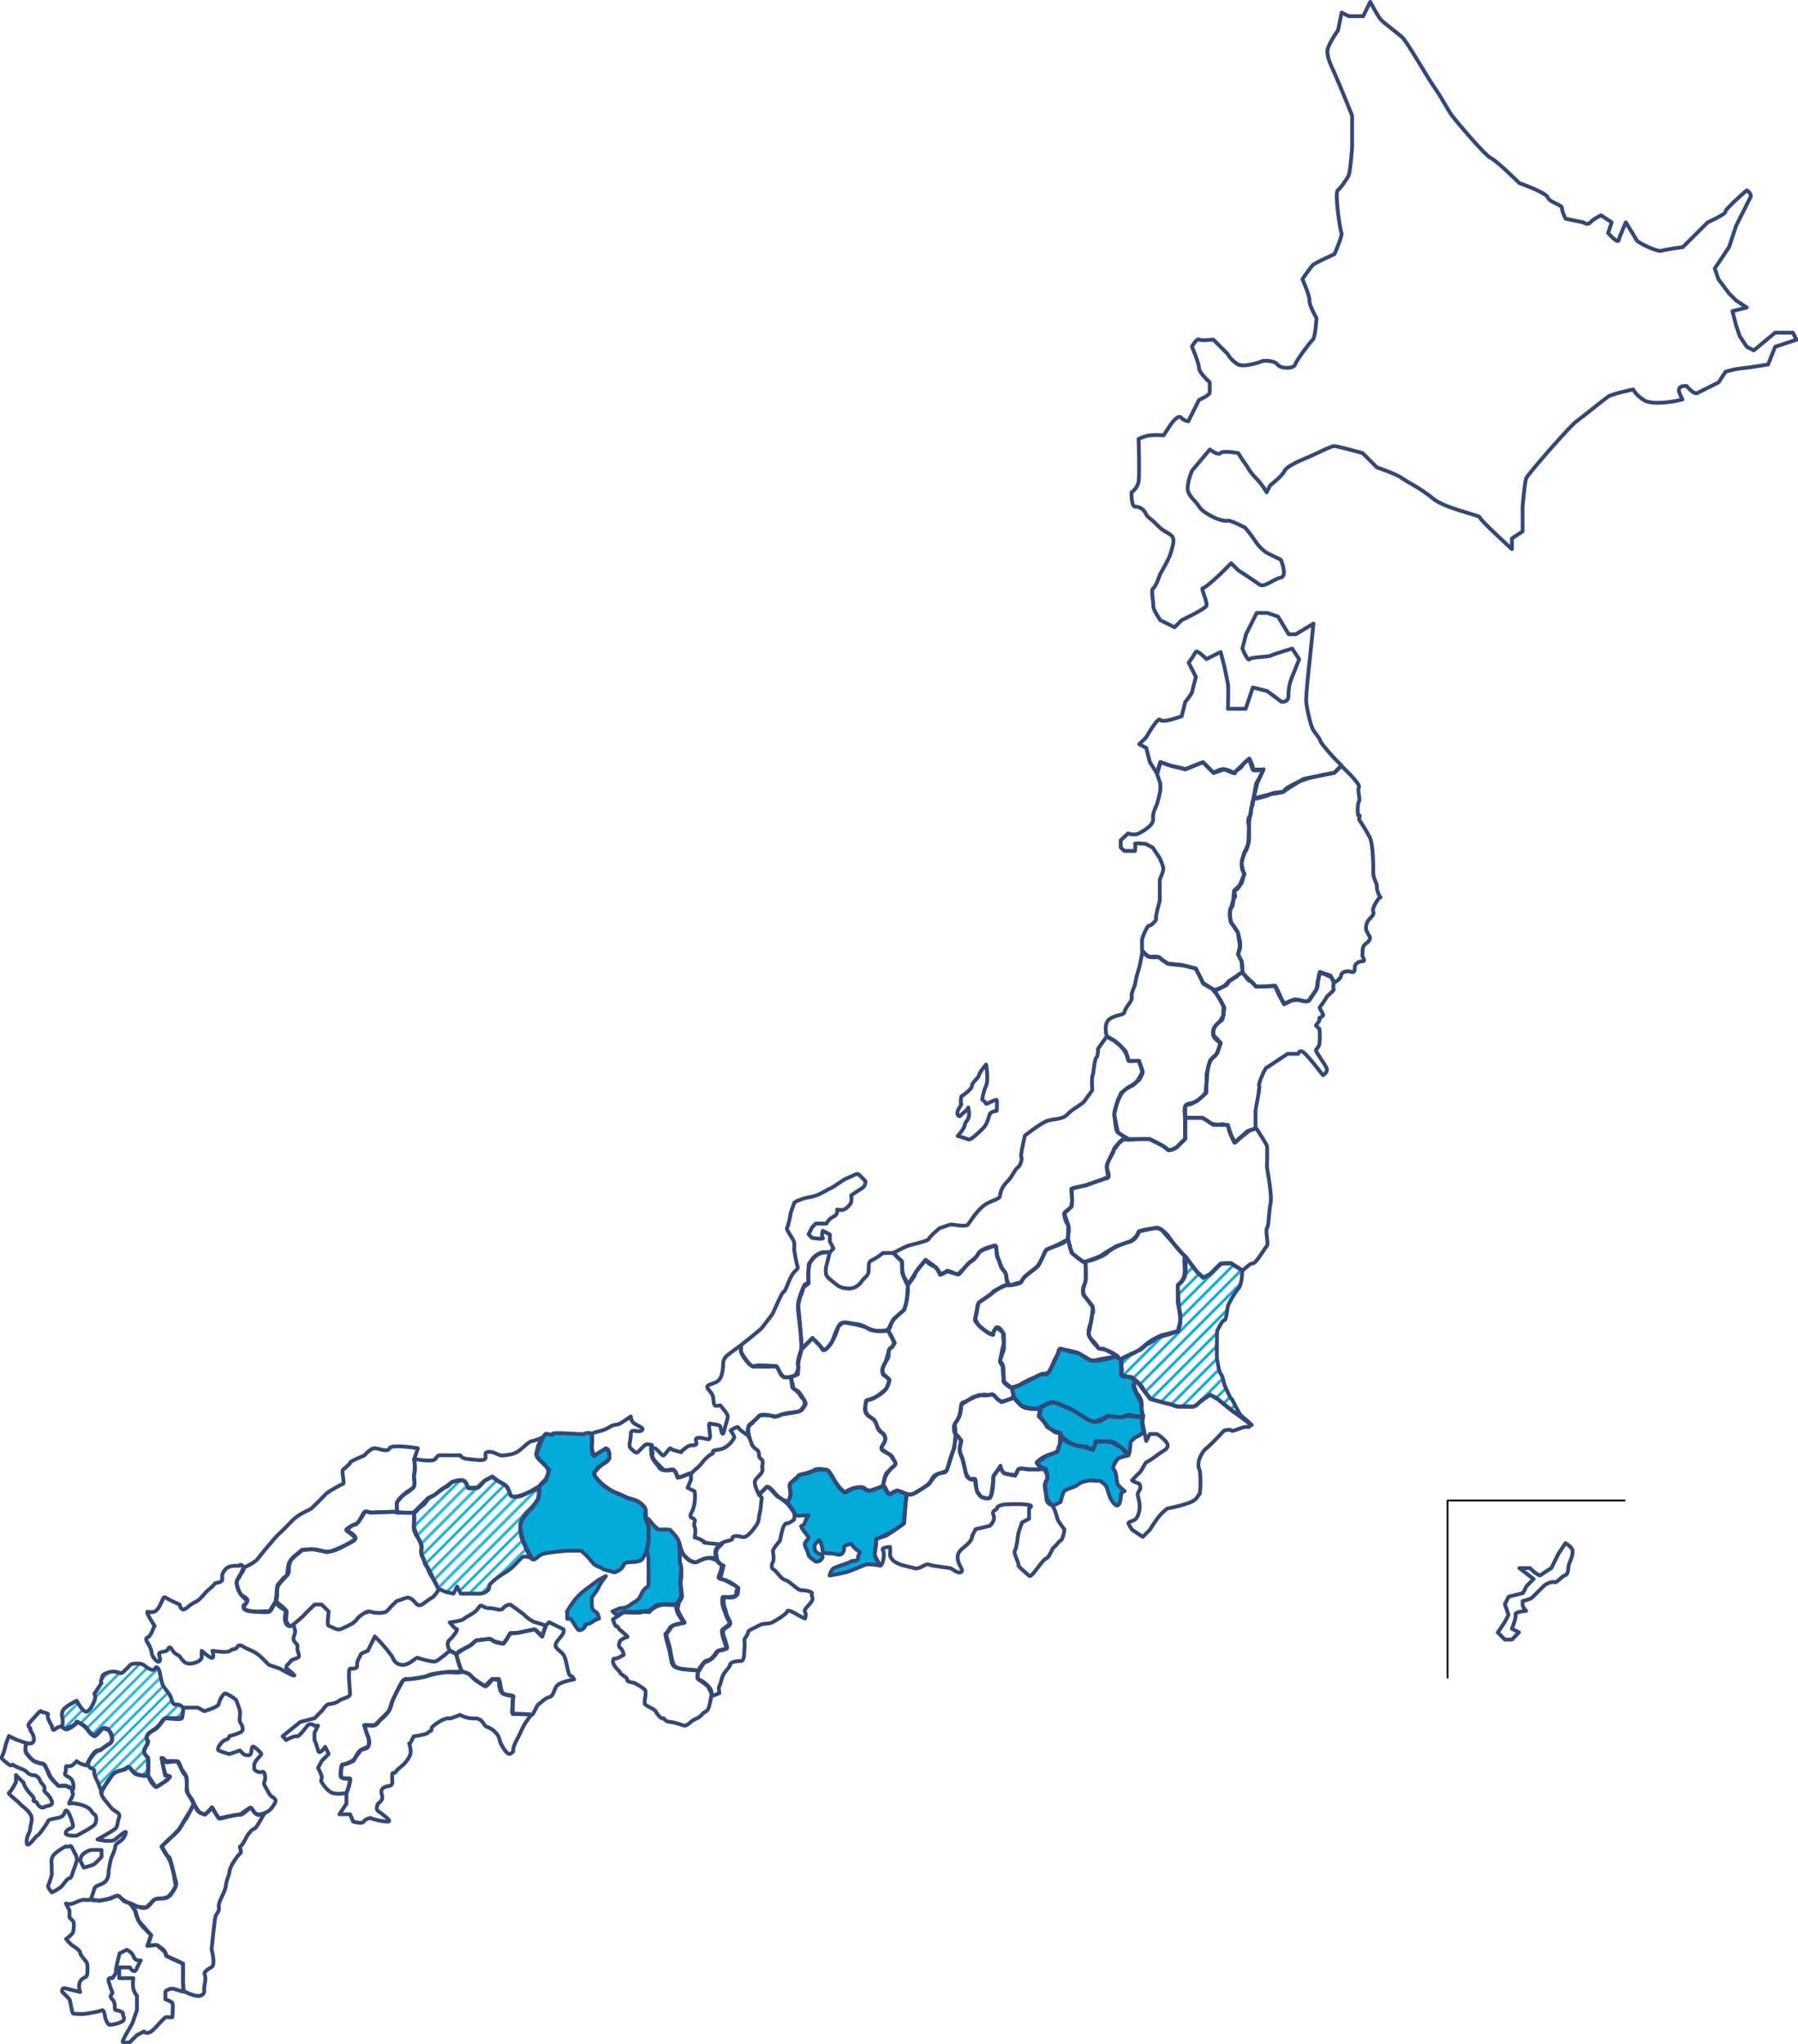 <?xml version="1.0" encoding="utf-8"?>
<!-- Generator: Adobe Illustrator 24.2.0, SVG Export Plug-In . SVG Version: 6.00 Build 0)  -->
<svg version="1.1" id="レイヤー_1" xmlns="http://www.w3.org/2000/svg" xmlns:xlink="http://www.w3.org/1999/xlink" x="0px"
	 y="0px" viewBox="0 0 944 1072.8" style="enable-background:new 0 0 944 1072.8;" xml:space="preserve">
<style type="text/css">
	.st0{fill:none;}
	.st1{fill:none;stroke:#03ABD8;stroke-width:2.16;}
	.st2{fill:none;stroke:#03ABD8;stroke-width:3.6;}
	
		.st3{fill-rule:evenodd;clip-rule:evenodd;fill:#FFFFFF;stroke:#FFFFFF;stroke-width:0.97;stroke-linecap:round;stroke-linejoin:round;}
	.st4{fill:url(#SVGID_1_);}
	.st5{fill:#03ABD8;}
	.st6{fill:#FFFFFF;}
	
		.st7{fill-rule:evenodd;clip-rule:evenodd;fill:#03ABD8;stroke:#FFFFFF;stroke-width:0.97;stroke-linecap:round;stroke-linejoin:round;}
	.st8{fill:url(#SVGID_2_);}
	.st9{fill:url(#SVGID_3_);}
	.st10{fill:none;stroke:#32487B;stroke-width:2;stroke-linecap:round;stroke-linejoin:round;}
	.st11{fill:#03ABD8;stroke:#32487B;stroke-width:2;stroke-linecap:round;stroke-linejoin:round;}
	.st12{fill:none;stroke:#040000;stroke-width:0.93;stroke-linecap:round;stroke-linejoin:round;}
</style>
<pattern  y="1072.8" width="72" height="72" patternUnits="userSpaceOnUse" id="_x31_0_lpi_30_x25__2" viewBox="72.3 -72 72 72" style="overflow:visible;">
	<g>
		<rect x="72.3" y="-72" class="st0" width="72" height="72"/>
		<g>
			<line class="st1" x1="144" y1="-3.6" x2="216.5" y2="-3.6"/>
			<line class="st1" x1="144" y1="-18" x2="216.5" y2="-18"/>
			<line class="st1" x1="144" y1="-32.4" x2="216.5" y2="-32.4"/>
			<line class="st1" x1="144" y1="-46.8" x2="216.5" y2="-46.8"/>
			<line class="st1" x1="144" y1="-61.2" x2="216.5" y2="-61.2"/>
			<line class="st1" x1="144" y1="-10.8" x2="216.5" y2="-10.8"/>
			<line class="st1" x1="144" y1="-25.2" x2="216.5" y2="-25.2"/>
			<line class="st1" x1="144" y1="-39.6" x2="216.5" y2="-39.6"/>
			<line class="st1" x1="144" y1="-54" x2="216.5" y2="-54"/>
			<line class="st1" x1="144" y1="-68.4" x2="216.5" y2="-68.4"/>
		</g>
		<g>
			<line class="st1" x1="72" y1="-3.6" x2="144.5" y2="-3.6"/>
			<line class="st1" x1="72" y1="-18" x2="144.5" y2="-18"/>
			<line class="st1" x1="72" y1="-32.4" x2="144.5" y2="-32.4"/>
			<line class="st1" x1="72" y1="-46.8" x2="144.5" y2="-46.8"/>
			<line class="st1" x1="72" y1="-61.2" x2="144.5" y2="-61.2"/>
			<line class="st1" x1="72" y1="-10.8" x2="144.5" y2="-10.8"/>
			<line class="st1" x1="72" y1="-25.2" x2="144.5" y2="-25.2"/>
			<line class="st1" x1="72" y1="-39.6" x2="144.5" y2="-39.6"/>
			<line class="st1" x1="72" y1="-54" x2="144.5" y2="-54"/>
			<line class="st1" x1="72" y1="-68.4" x2="144.5" y2="-68.4"/>
		</g>
		<g>
			<line class="st1" x1="0" y1="-3.6" x2="72.5" y2="-3.6"/>
			<line class="st1" x1="0" y1="-18" x2="72.5" y2="-18"/>
			<line class="st1" x1="0" y1="-32.4" x2="72.5" y2="-32.4"/>
			<line class="st1" x1="0" y1="-46.8" x2="72.5" y2="-46.8"/>
			<line class="st1" x1="0" y1="-61.2" x2="72.5" y2="-61.2"/>
			<line class="st1" x1="0" y1="-10.8" x2="72.5" y2="-10.8"/>
			<line class="st1" x1="0" y1="-25.2" x2="72.5" y2="-25.2"/>
			<line class="st1" x1="0" y1="-39.6" x2="72.5" y2="-39.6"/>
			<line class="st1" x1="0" y1="-54" x2="72.5" y2="-54"/>
			<line class="st1" x1="0" y1="-68.4" x2="72.5" y2="-68.4"/>
		</g>
	</g>
</pattern>
<pattern  y="1072.8" width="72" height="72" patternUnits="userSpaceOnUse" id="_x31_0_lpi_30_x25__3" viewBox="72.3 -72 72 72" style="overflow:visible;">
	<g>
		<rect x="72.3" y="-72" class="st0" width="72" height="72"/>
		<g>
			<line class="st1" x1="144" y1="-3.6" x2="216.5" y2="-3.6"/>
			<line class="st1" x1="144" y1="-18" x2="216.5" y2="-18"/>
			<line class="st1" x1="144" y1="-32.4" x2="216.5" y2="-32.4"/>
			<line class="st1" x1="144" y1="-46.8" x2="216.5" y2="-46.8"/>
			<line class="st1" x1="144" y1="-61.2" x2="216.5" y2="-61.2"/>
			<line class="st1" x1="144" y1="-10.8" x2="216.5" y2="-10.8"/>
			<line class="st1" x1="144" y1="-25.2" x2="216.5" y2="-25.2"/>
			<line class="st1" x1="144" y1="-39.6" x2="216.5" y2="-39.6"/>
			<line class="st1" x1="144" y1="-54" x2="216.5" y2="-54"/>
			<line class="st1" x1="144" y1="-68.4" x2="216.5" y2="-68.4"/>
		</g>
		<g>
			<line class="st1" x1="72" y1="-3.6" x2="144.5" y2="-3.6"/>
			<line class="st1" x1="72" y1="-18" x2="144.5" y2="-18"/>
			<line class="st1" x1="72" y1="-32.4" x2="144.5" y2="-32.4"/>
			<line class="st1" x1="72" y1="-46.8" x2="144.5" y2="-46.8"/>
			<line class="st1" x1="72" y1="-61.2" x2="144.5" y2="-61.2"/>
			<line class="st1" x1="72" y1="-10.8" x2="144.5" y2="-10.8"/>
			<line class="st1" x1="72" y1="-25.2" x2="144.5" y2="-25.2"/>
			<line class="st1" x1="72" y1="-39.6" x2="144.5" y2="-39.6"/>
			<line class="st1" x1="72" y1="-54" x2="144.5" y2="-54"/>
			<line class="st1" x1="72" y1="-68.4" x2="144.5" y2="-68.4"/>
		</g>
		<g>
			<line class="st1" x1="0" y1="-3.6" x2="72.5" y2="-3.6"/>
			<line class="st1" x1="0" y1="-18" x2="72.5" y2="-18"/>
			<line class="st1" x1="0" y1="-32.4" x2="72.5" y2="-32.4"/>
			<line class="st1" x1="0" y1="-46.8" x2="72.5" y2="-46.8"/>
			<line class="st1" x1="0" y1="-61.2" x2="72.5" y2="-61.2"/>
			<line class="st1" x1="0" y1="-10.8" x2="72.5" y2="-10.8"/>
			<line class="st1" x1="0" y1="-25.2" x2="72.5" y2="-25.2"/>
			<line class="st1" x1="0" y1="-39.6" x2="72.5" y2="-39.6"/>
			<line class="st1" x1="0" y1="-54" x2="72.5" y2="-54"/>
			<line class="st1" x1="0" y1="-68.4" x2="72.5" y2="-68.4"/>
		</g>
	</g>
</pattern>
<pattern  y="1072.8" width="72" height="72" patternUnits="userSpaceOnUse" id="_x36__lpi_30_x25__2" viewBox="72.3 -72 72 72" style="overflow:visible;">
	<g>
		<rect x="72.3" y="-72" class="st0" width="72" height="72"/>
		<g>
			<line class="st2" x1="144" y1="-6" x2="216.5" y2="-6"/>
			<line class="st2" x1="144" y1="-30" x2="216.5" y2="-30"/>
			<line class="st2" x1="144" y1="-54" x2="216.5" y2="-54"/>
			<line class="st2" x1="144" y1="-18" x2="216.5" y2="-18"/>
			<line class="st2" x1="144" y1="-42" x2="216.5" y2="-42"/>
			<line class="st2" x1="144" y1="-66" x2="216.5" y2="-66"/>
		</g>
		<g>
			<line class="st2" x1="72" y1="-6" x2="144.5" y2="-6"/>
			<line class="st2" x1="72" y1="-30" x2="144.5" y2="-30"/>
			<line class="st2" x1="72" y1="-54" x2="144.5" y2="-54"/>
			<line class="st2" x1="72" y1="-18" x2="144.5" y2="-18"/>
			<line class="st2" x1="72" y1="-42" x2="144.5" y2="-42"/>
			<line class="st2" x1="72" y1="-66" x2="144.5" y2="-66"/>
		</g>
		<g>
			<line class="st2" x1="0" y1="-6" x2="72.5" y2="-6"/>
			<line class="st2" x1="0" y1="-30" x2="72.5" y2="-30"/>
			<line class="st2" x1="0" y1="-54" x2="72.5" y2="-54"/>
			<line class="st2" x1="0" y1="-18" x2="72.5" y2="-18"/>
			<line class="st2" x1="0" y1="-42" x2="72.5" y2="-42"/>
			<line class="st2" x1="0" y1="-66" x2="72.5" y2="-66"/>
		</g>
	</g>
</pattern>
<g id="レイヤー_2_1_">
	<g id="レイヤー_1-2">
		<path class="st3" d="M609.1,301.3c0,0,4.8-8,5.6-11.2s2.7-7.2,0-9.3s-3.5-1.5-7.5-5.6s-4.2-3-5.6-5.6c-1-2.2-3.2-3.7-5.6-3.7
			c-2.2-0.1-1.9-7.5-1.9-7.5c1.9-1.4,3.2-3.3,3.7-5.6c0.6-3.4,0-22.4,0-22.4c1.8-0.9,3.7-1.5,5.6-1.9c2.5-0.2,5-0.2,7.5,0l3.7-5.6
			c0,0,3.9-5.7,5.6-3.7c0.9,1.1,2.3,1.8,3.7,1.9l5.6-11.2c0,0,5.3-2.3,5.6-3.7c0.1-1.9,0.1-3.7,0-5.6c0,0-5.6-5-5.6-7.5
			s-3.7-11.2-3.7-11.2s2.6-4.5,3.7-3.7s7.5,0,7.5,0l7.5,7.5c1.3,2.3,3.3,4.3,5.6,5.6c3.5,1.8,13.1-1.9,13.1-1.9s5.7-0.5,7.5,1.9
			s8.6,2.3,9.3,0s8-12,9.3-13.1s1.9-11.2,1.9-11.2s-4-7.1-3.7-9.3s-3.7-11.2-3.7-11.2s4.3-6.3,5.6-7.5s11.2-5.6,11.2-5.6
			s4.4-9.8,3.7-11.2s-3.7-21.1-1.9-22.4s4.7-6,5.6-7.5s1.9-14.9,1.9-14.9V60.7c0,0-6.5-16.3-9.3-22.4s-3.5-8.1-3.7-11.2
			s5.6-11.2,5.6-11.2l1.9-9.3l3.8,1.9h7.5l3.7-7.5c0,0,3.9,7.4,5.6,9.3s8.4,6.7,11.2,9.3s13.1,20.9,16.8,26.1s7.3,12.2,9.3,14.9
			s17.4,21,20.5,22.4s14.9,13.1,14.9,13.1s14,4.9,14.9,7.5s7.6,3.9,7.5,5.6s1.9,5.6,1.9,5.6l9.3,1.9c0,0,2.3,1.7,3.7,0
			s5.6-3.7,5.6-3.7l5.6,3.7l-1.9,5.6c0,0,5.1,5.9,5.6,3.7s3.7-9.3,3.7-9.3s5,8,5.6,9.3s10.8,6.3,13.1,5.6s11.2-1.9,11.2-1.9l13.1-13
			c0,0,9.6-4.3,9.3-5.6s11.2-11.2,11.2-11.2s2.9,1.7,1.9,3.7s-7.5,14.9-7.5,14.9l-3.7,11.2l-7.5,11.2l1.9,5.6l5.6,7.5l3.7,3.7
			l5.6,3.7l-7.5,1.9l1.9,7.5l1.9,5.6l3.7,5.6l3.7,1.9l11.2-9.3h9.3l1.9,3.7L932,182l-3.7,9.3c0,0-8.2,1.4-13,1.9
			c-3.2,0.3-6.3,1-9.3,1.9l-3.7,5.6c0,0-9.4,4.7-11.2,5.6s-5.6-3.7-5.6-3.7s-5.4-0.7-3.7,3.7s2.4,3,0,3.7s-14.3,2.8-18.7,0
			s-5.6-5.6-5.6-5.6s-11,2.3-13.1,3.7s-13.3,10.6-16.8,13.1S802.1,249,801.3,251s-1.9,14.9-1.9,14.9v13l-5.6,3.7v5.6
			c0,0-16.9-15.4-16.8-16.6s-18.4-4.7-24.7-10s-13.3-8.5-16.3-10.7s-13.1-5.6-13.1-5.6l-7.5-7.5c0,0-13.3-3.7-14.9-3.7
			s-9.8,4.2-13.1,5.6s-11.7,4.7-13,7.5s-7.5,7.5-7.5,7.5l-1.9,3.7c-1.5-2.7-3.4-5.2-5.6-7.5c-3.4-3.3-4.2-5.7-5.6-7.5
			s-3.7-5.6-3.7-5.6s-8.1-1.5-9.3,0s-5.6-1.9-5.6-1.9l-9.4,11.2c0,0-3.3,7.9-1.9,11.2c1.5,3.3,3.8,4.6,5.6,7.5s6.1,4.8,7.5,5.6
			s6,2.4,7.5,1.9s9.3,3.7,9.3,3.7c2,2.4,3.9,4.9,5.6,7.5c1.5,2.2,3.4,4.1,5.6,5.6l7.5,3.7c0,0,3.6,8.6,0,9.3s-8.8,5.5-11.2,3.7
			s-11.2-7.5-11.2-7.5l-3.7-3.7l-5.6,5.6c0,0-8.1,7.6-9.3,7.5s2.7,7.6,1.9,9.3s-13,7.5-13,7.5l-3.7,3.7l-7.5-3.7
			c0,0-3.9-5.6-3.7-7.5s-1.4-8.6,0-9.3S609.1,301.3,609.1,301.3z"/>
		<path class="st3" d="M601.7,387.1c0,0,6.3-11.2,7.5-9.3s11.2-1.9,11.2-1.9l1.9-7.5c0,0,3.5-4.2,3.7-5.6s1.9-7.5,1.9-7.5l-3.8-7.5
			c1.3-1.8,2.6-3.7,3.7-5.6c0.7-1.4,5.6,3.7,5.6,3.7l7.5-3.7l1.9,7.5c0,0,1.5,7,1.9,9.3s0,13,0,13h9.3l3.8-11.2l7.5,1.9l7.5,5.6
			c0,0,4,0.7,3.7-3.7c0-3.2,0.6-6.4,1.9-9.3l3.7-9.3l-3.7-5.6c0,0-9.7,2.9-11.2,3.7s-10.3,0.6-11.2,1.9s-3.7-5.6-3.7-5.6l1.9-7.5
			l5.6-11.2h5.6l5.6,1.9l5.6,9.3h3.7l9.3-5.6l-1.9,18.6c0,0-2.2,18.8-1.9,22.4s2.4,12.8,3.7,14.9s3.2,3.8,3.7,5.6s7.5,9.3,7.5,9.3
			l3.7,3.7l-3.7,3.7l-9.3,1.9l-7,1.4l-11.1,6.9c0,0-5,0.1-6.2,1.1s-9,2.7-9,2.7l2-8.5l3.3-7.3c0,0-5.8,1.6-5.6,0
			c0.2-1.9-1.9-5.6-1.9-5.6l-8.1,7.6c-1.5-1-3.2-1.7-5-2c-2.5-0.3-5.6,1.9-5.6,1.9l-5.6-5.6l-9.3,3.7c-1.7-0.6-3.5-1-5.3-1.3
			c-1.6-0.1-7.7-2.4-7.7-2.4l-1.7,6.1l-3.9-6.1l-1.9-7.5l-3.7-1.9L601.7,387.1z"/>
		<path class="st3" d="M698.6,512l-5.6-1.9l-1.9,9.3c0,0-4.1,6.1-4.5,6.1c-1,0.2-5.2-0.7-6.2-1s-6.2,2.3-6.2,2.3
			c0.2-0.1-1-1.7-1.3-2.4c-1.5-3.7-3.4-7.1-3.4-7.1c-0.9,0-1.8,0-2.7,0.2c-1.7,0.2-6.5,0.6-7.5,0c-1.3-1.2-2.6-2.4-3.7-3.7l-1.9-1.9
			l-1.3-1.3l-0.5-6.1l-1.9-3.7c0,0,1.6-5.6,1-6.9l-1-4.3l-3.7-5.6c-0.6-1.7-0.8-3.6-0.5-5.4s1.8-6.4,1.8-6.4s0-4.7,0.6-5
			c1.3-1.2,2.6-2.4,3.7-3.7l1.4-4.9c-0.9-1.3-1.4-2.8-1.4-4.4c-0.1-3.5,1.2-5.1,1.9-7.5c0.5-1.8,1.5-2.8,1.5-4
			c0.2-1.6,0.3-3.1,0.3-4.7c-0.1-2,0.4-3.7-0.2-5.8c-0.2-0.8,0-3.6,0.7-3.6s0.8-4.4,0.8-4.4c0.4-1.2,0.6-2.4,0.7-3.6
			c0-1.1,1.9-1.9,1.9-1.9l7.5-1.9c0,0,8.1-0.9,7.5-1.9s7.9-4.9,7.9-4.9l5.3-1.8l7.8-1.6l5-1l3.7-3.7c0,0,10.3,9.6,9.3,11.2
			s0.9,6.5,0,7.5s-0.9,8.4,0,7.5s0,1.9,0,1.9s3.7,5.6,5.6,9.3s1.9,15.1,1.9,18.6s2.2,5.9,1.9,7.5s1.9,6.2,1.9,5.6s-0.6,0-1.9,1.9
			s-2.5,4.7-1.9,5.6s-0.3,2.2-1.9,3.7c-1.4,1.5-2.1,3.6-1.9,5.6c0.5,1.3,1.1,2.6,1.9,3.7c0.3,0.6,0.6,1.9-1.9,3.7s-1.5,4.3-1.9,5.6
			s2.2,3.7,0,3.7c-1.5,0-2.8,0.7-3.7,1.9c-0.6,0.6,0.3,4.4-1.9,3.7s-5.3-0.3-5.6,1.9s-3.7,3.7-3.7,3.7L698.6,512z"/>
		<path class="st3" d="M592.3,437.4c0,0,3.1,1.3,5.6,0s7.8-4.3,7.5-7.5s0.9-5,1.9-7.5c0.8-2.4,1.4-4.9,1.9-7.5v-3.7l-1.9-5.6
			l1.9-5.6l5.6,1.9l7.5,1.9l6.7-2.7l2.6-1l5.6,5.6l5.6-1.9c0,0,6.2,2.8,5.6,1.9s3.4-2.5,3.7-3.7s3.7-3.7,3.7-3.7l1.9,5.6h5.6
			c0,0-1,2.3-1.5,3.3c-0.7,1.3-2.3,4.1-2.3,4.1l-1.5,8.3l-0.3,2.9c-0.9,0.9-1.9,9.3-1.9,9.3v9.3c0,0-1.3,5.9-1.9,5.6
			s-1.5,3.7-1.9,5.6s1.3,6.6,1.3,6.6c-0.9,1.9-1.7,3.8-2.4,5.8c0,0.6-2,2.9-2.7,2.6s0.9,3.7,0,3.7s-0.6,5.3-1.9,5.6s0,7.5,0,7.5
			s3.7,4.7,3.7,5.6s1.2,7.6,1.2,7.6l-1.2,3.6l1.9,3.7l0.5,5.6l-7.2,4.7c-0.2,1-0.9,1.9-1.7,2.4c-2,1-6.8,2.8-6.5,2.2
			s-5.6-2.8-5.6-3.7s-3.7-7.5-3.7-7.5l-7.5-1.9l-6-0.5c-0.9,0-4.6-2.2-5.2-3.2s-5.6-0.5-5.6-0.5l-1.9-1.4l-1.9-1.9v-5.6
			c0-1.2,2.8-7.8,3.7-7.5s4.3-3.1,3.7-3.7s1.9-9.3,1.9-9.3v-11.2c0,0,1.9-4,1.9-5.6s-1.9-5.6-1.9-5.6l-3.7-5.6l-3.7-1.9
			c0,0-5.9-0.6-5.6,0s0,3.7,0,3.7h-5.6l-1.9-1.9V441L592.3,437.4z"/>
		<path class="st3" d="M640.4,536.2c0,0-4.6,3.1-3.3,7.6c0.3,1.2,3.7,3.7,3.7,3.7l-1.6,4.7c0,0-0.9,1.8-1.5,2.1s-2.2,1.4-3.1,4.7
			c-1,3.8-1,9.3-1.3,10.8s0.2,3.6-1.4,5.1c-1.5,1.5-3.2,2.8-5.1,3.7c-1.4,0.7-4.3,0.3-4.7,2.4c-0.5,2.5,0.3,5.6,0,5.6h8.8
			c1.1,0.5,2.1,1,3.1,1.7c1,1,2.4,1.6,3.8,1.8c3.4,0.5,3-0.6,5.4,0.2c1.9,0.7,1.3-0.9,1.8,1.8c0.4,1.7,1,3.3,1.8,4.9l1.3,2.7l6.8-6
			l4.3-1.5v-9.3c0-0.9,2.5-12.4,1.9-13.1s2.8-8.7,3.7-9.3l5.6-3.7l5.6-3.7h5.6c0,0,0.6-3.1,3.7,0s9.3,11.2,9.3,11.2s2.8-1.5,1.9-3.7
			s-5.6-8.4-5.6-9.3s1.5-1.3,1.9-3.7c0.2-2.5,0.2-5,0-7.5l-1.9-1.9c0,0,2.8-3.4,1.9-3.7s2.2-0.9,1.9-1.9c-0.6-1.3-1.2-2.5-1.9-3.7
			c0,0,4-5.6,3.7-5.6s3.7-3.4,3.7-3.7c-0.2-1.2-0.2-2.5,0-3.7c0.3-1.3-1.6-3.2-1.6-3.2l-3.8-1.7l-2.1-0.2l-1,5.1
			c0.3,1.3,0,2.6-0.7,3.7c-1.3,1.9-3.2,5.1-3.7,5.6c-1.2,0.5-2.5,0.5-3.7,0c-1.9-1-5.6,0-5.6,0l-3.8,1.9l-3-5.5l-1.7-4l-10.2,0.2
			c0,0-2.1-3.3-3.1-3s-3.1-4.5-4.4-4.2c-1,0.4-1.9,1.1-2.6,2c0,0-4.5,2.7-4.9,3.3c-1,1.6-6,4.4-7,3.8s1.4,1.8,1.4,1.8s4,6.5,3.7,7.5
			c-0.2,1.2-0.2,2.5,0,3.7L640.4,536.2z"/>
		<path class="st3" d="M581.1,543.8c-0.3-0.9-1.9-7.1,1.9-9.3s7.2-1.5,7.5-3.7s4.3-5.6,3.7-7.5s1.9-6.2,1.9-7.5c0.4-2.5,1-5,1.9-7.5
			c0.3-0.6,1.9-9.3,1.9-9.3s1.6,2.8,3.7,3.3c1.6,0.2,3.2,0.2,4.7,0l4.7,3.5l8.8,1l6.1,1.5l3.7,7.5l5.6,3.7l3.7,5.6l1.9,3.7
			c0,0-0.5,6.5-1.4,6.8s-3.9,3.1-4.2,4.4c-0.2,1.2-0.2,2.5,0,3.7c0-0.6,3.7,3.7,3.7,3.7L639,553l-3.7,3.7c0,0-2.2,8.1-1.9,7.5
			s0,5.6,0,5.6v3.7l-4.7,4.2l-3.7,1.9c0.4-0.2-2.7,0.1-2.7,1.4v16.8c0,0-3.7,3.1-3.7,3.7s-5.3,3.1-5.6,1.9s-9.3-5.6-9.3-5.6h-11.2
			c0,0-5.3-2.8-5.6-3.7s-1.9-9.3-1.9-9.3l1.9-7.5l2.5-4.2c1.1-1,2.2-1.9,3.4-2.7c1.5-0.6,5.4-3.7,5.4-3.7s2.1-3.7,1.8-4.3
			s-1.9-5.6-1.9-5.6h-5.6c0,0-1.1-5-1.9-5.6c-1.1-0.9-2.1-1.9-3.1-2.9l-2.6-2.3C584.8,546,581.5,544.7,581.1,543.8z"/>
		<path class="st3" d="M562.5,624c0,0,4.6-1.4,6.5-1.7c1.3-0.2,9.2-3.2,8.6-2.8s4.4-2,4.4-2s-1.9-4.6,0.1-8.4
			c0.6-1.2,2.7-5.6,2.7-5.6s1.9-2.3,2.3-3.2c0.8-1.4,3.3-3.3,3.3-2.4c0,0.6,7.5,0,7.5,0h5.6c0,0,7,3.3,7.5,3.7
			c2,2.2,3.4,2.2,4.9,1.6c2-0.8,5.2-4.3,5.2-4.3l1.1-1.3v-10.9h9.3l5.6,3.7h7.5l1.9,5.6l1.9,3.7l3.2-2.8l4.4-3.5l3.6-1.2
			c0,0,5.3,8.1,5.6,9.3s0,10.6,0,11.2s2.8,14.6,1.9,18.7s-0.9,12.1-1.9,13.1s0.9,8.4,0,9.3s-5.9,9.6-7.5,9.3s-5.3,4.3-5.6,3.7
			s-5.6-3.7-5.6-3.7h-5.6l-5.6,5.6l-3.7,1.9c-1.3-1.2-2.6-2.4-3.7-3.7c-1.5-1.9-5.6-7.5-5.6-7.5c-1.3-1.2-2.6-2.4-3.7-3.7
			c-1.3-1.5-5.9-7.8-5.6-7.5l0,0c0,0-3.5-4-5.6-3.8s-9,1.3-9.3,1.9s-1.5,4.7-5.6,5.6s-10.3,4.3-11.2,5.6s-7.5,3.7-7.5,3.7
			s-4.3,1.2-4.9,1c-2-0.8-6.3-4.7-6.3-4.7l-1.9-7.5l0.2-7l-2.1-6.1l3.7-3.7l0.4-3.1L562.5,624z"/>
		<path class="st3" d="M573.7,704.2c0,0-2.8-3.4-1.9-5.6s1.3-9,1.9-9.3s0-3.7,0-3.7l-5-6.2v-3.7l1.3-3.2v-5.6v-4.7l7.4-2.8
			c0,0,8.1-5.3,9.3-5.6s6.4-2.1,7-2.4c1-0.8,2-1.7,2.9-2.6l1.3-2.5l9.3-1.9l2.6,1l12.3,14c0,0-0.5,1-0.2,4.5c0.3,4.5,0,6.7-1.6,8.6
			c-0.5,0.5-1.9,1.9-1.9,1.9v9.3c0,0,1.4,7.1,1.3,9c-0.3,2-0.8,3.9-1.3,5.9c0,0-5.9,1.6-7.5,1.9c-1.9,0.3-5.3,2.4-7.5,3.7
			c-0.9,0.6-4.7,4.1-5.9,4.7c-0.6,0.3,0,0-1.5,0.9s-7.4,2.9-7.5,3.7c0,0.6-1.6-1.6-3.2-2.7c-2.4-1.7-5.1-2.7-8-2.9
			C576.8,707.9,573.7,704.2,573.7,704.2z"/>
		<path class="st3" d="M544.7,664.6c1.2-1.8,2.3-3.7,3.1-5.7c0.9-2.5,0.8-2.8,4.6-4.3c2.5-1,8.3-4.1,8.3-4.1l1.2,4.7l1.2,2.8
			l6.8,5.1c0,0,0.6,6.8,0,9.3s-1.6,4.4-1.3,5.9c0.5,1.3,1.2,2.6,2.2,3.6l2.9,4.2c0,0-0.3,6.4-1.1,8.3c-0.5,1.3-2.1,5.7-0.2,7.8
			c1.5,1.7,3.7,3.8,4,4.9s2.8,0.7,2.8,0.7l7.7,4c0,0-8.3,1.3-9.6,1.6s-3.7,1.3-5.6,0s-5.9-3.6-7.5-3.7c-2.8-0.3-2.7-0.4-7.5-1.9
			c-0.8,1.8-1.7,3.6-2.7,5.3c-0.9,1.3-2.3,7.5-4.8,7.7c-2,0.3-3.9,0.9-5.6,1.9c-0.9,0.3-6.5,2.8-7.5,3.7s-5.6,1.9-5.6,1.9
			s-4-2.5-3.7-3.7s-0.6-6-0.3-6.6s-1.5-3-1.5-3.3s1.2-6.8,1.8-8.7s-0.6-4.7,0-5.6s-3.7-3.7-3.7-3.7l-2.3,3.8
			c-1.2-0.4-2.4-1.1-3.3-1.9c-1.9-1.5-4.7-3.7-5.6-5.6c-0.3-0.6,1.9-9.3,1.9-9.3s7.2-4.7,7.5-5.6s8.1-4,7.5-3.7s2.5,0.4,3.1-0.2
			s3.9-1.1,3.9-1.1l2.4-3.3l3.1-2.5L544.7,664.6z"/>
		
			<pattern  id="SVGID_1_" xlink:href="#_x36__lpi_30_x25__2" patternTransform="matrix(0.281 -0.281 0.281 0.281 -2972.897 -8407.032)">
		</pattern>
		<path class="st4" d="M639,698.6c0,0-0.3,14,0,14.9s0.9,6.5,1.9,7.5s1.9,5.6,1.9,5.6s3.1,7.5,3.7,7.5s4,8.4,5.6,9.3
			c1.8,1.4,3.5,2.9,5.1,4.5l-8.8-6.4l-8.7-6.9l-4.3-2.5c0,0-4.5,2.1-6.8,5.1c-1.3,1.7-10.3,1.2-11.8,0.5s-13.4-3.1-13.1-3.7
			s-2.5-3-3.7-5.6c-0.8-1.7-5.6-5.6-5.6-5.6s-6.2-0.6-5.6-1.9s0-3.7,0-3.7v-3.7c0-0.9,10.2-5.2,10.2-5.2s3.7-3.3,3-2.7
			c-0.9,0.7,3.8-1.8,4.5-2.8s6.7-2.3,6.7-2.3l5.5-1.9l1-3.9v-5.2c-0.6-2.5-0.9-5.1-1-7.7c0-3.4-0.9-7.1,0-7.5s3.3-2.9,3.7-5.6
			c0.2-1.4,0-9.3,0-9.3s5.9,8.1,6.6,8.6c1,0.7,2,1.6,2.7,2.6c1.9-0.7,3.6-1.7,5-3.2c2.4-2.5,4.3-4.3,5.2-4.3s4.3-0.6,4.7,0
			s5.6,3.7,5.6,3.7s0,7.2-1.9,9.3s-5.3,8.1-5.6,9.3s-0.9,7.8-1.9,7.5S639,698.6,639,698.6z"/>
		<path class="st3" d="M573.7,564.3c0.3,0.6,0.9-8.7,1.9-9.3s0.9-4.6,0.9-4.6l4.7-6.6c1.9,1.1,3.8,2.4,5.6,3.7
			c2.4,2,4.3,4.6,5.2,7.6c0.6,2.1,1.5,1.9,3.3,1.7c0.9-0.1,1.7-0.1,2.6,0l1.9,5.6c0,0-2.5,6.2-5.6,7.5s-5.6,4-5.6,3.7
			s-2.4,6.2-2.7,7c-1.5,4.3-0.6,6.5-0.6,6.5s0.5,6.1,1.4,7s5.7,3.6,4.7,3.3s-6.9,4.8-6.6,6.1s-4.3,7.1-3.7,9.3s1.9,5.3,0,5.6
			s-11.1,3.8-11.1,3.8s-7.8,1.3-7.5,1.9s0.6,8.4,0,9.3s-3.9,2.7-3.8,3.7c0.5,2.8,0.6,3.7,1.9,5.6s0,6.8,0,7.5s-1.3,1.3-1.9,1.9
			s-9.3,3.7-9.3,3.7l-3.7,7.5c0,0,0,0.9-3.7,3.7s-5.3,4-5.6,5.6s-8.1,2.2-7.5,1.9s-0.8-2.6-0.6-5.1c-0.1-0.6-0.3-1.1-0.6-1.6
			c-1.1-1.3-2-2.8-2.5-4.5c-0.9-2.8-1.9-3.1-1.9-5.6s-0.3-4.7-1.9-3.7s-6.8,1.9-7.5,3.7s-4.2,4.2-5.6,5.6c-2.7,2.6-4.4,6-5.6,5.6
			s-5.6-2.5-5.6-1.9s-3.7,2.6-3.7,1.9s-1.9-3.7-1.9-3.7l-3.7-1.9l-1.9-1.9l-4.3,5.2l-5,7.8c-0.8-1.1-1.4-2.4-1.9-3.7
			c-0.9-2.7-1.3-5.6-1-8.5l-2.8-2.7l-1.9-1.9c0,0,5.9-3.1,7.5-3.7s10.9-2.5,11.2-3.7s5.6-5.6,5.6-5.6l5.6-1.9c0.9-0.3,8.1,1.5,9.3,0
			s3.7-5.9,7.5-9.3c3.8-3.4,9-3.7,9.3-5.6c0.3-2.9,1.6-5.5,3.7-7.5c3.1-3.1,4-6.5,5.6-7.5s2.5-5,1.9-5.6s1.9-11.2,1.9-11.2
			s7.5-5.9,11.2-7.5s8.4-0.6,11.2-3.7s7.8-5,9.3-7.5c1.1-1.8,3.9-4.9,3.7-5.6C573.1,569.3,573.4,563.7,573.7,564.3z"/>
		<path class="st3" d="M504.7,575.5c0,0,5.6-3.7,5.6-5.6s3.4-4,3.7-5.6s3.7-5.6,3.7-5.6s1.5,7.8,0,11.2s-2.2,7.5-1.9,7.5
			s1.9,1.3,1.9,1.9s5.3-2.8,5.6-1.9s0,5.6,0,5.6s-3.1,0.3-3.7,1.9s-1.3,5.3-3.7,7.5s-6.2,6.2-7.5,5.6s-5.6-1.8-5.6-1.8
			s3.4-3.7,3.7-5.6s0.9-1.5,1.9-3.7s-0.3-6.2,0-5.6s-3.7,3.7-3.7,3.7s-0.9,1.9-1.9,0s2.5-5.6,1.9-5.6S504.7,575.5,504.7,575.5z"/>
		<path class="st5" d="M531.7,728.4c0.9,0,6.6-2.8,8.4-3.7s6.8-4,7.5-3.7s2.2,1.3,3.7-1.9l3.7-7.5c0.9-1.9,0.6-4,1.9-3.7
			s9.3,1.8,10.2,2.7s4.7,3.3,6,3.5c3.4,0.3,5.5-0.4,8.4-0.9c0.7-0.1,3.8-1.3,4.4-1l2.7,1.4v7.5c0,0-0.4,1.4,2.4,1.4
			c3.7,0,5.5,3.1,4.8,3.8s-0.9,2,0.3,4.2s4,6.7,3.3,7.7s1.1,4.8,0.4,5.4s-7.4-0.9-8.8-0.3c-4.4,1.8-7.8-1.4-10.9,1.1
			c-2.3,2-5.5,2.4-8.2,1c-2.2-0.9-6.8-4.7-9.3-5.6s-8.6-3.7-9.3-3.7c-3.6,0-6.2,3.1-5.6,1.9l-2.5,1.5c1.1-0.1-5.9,0.6-8.7-1.5
			c-1.4-1.1-2.6-2.4-3.7-3.7C532.7,734,530.8,728.4,531.7,728.4z"/>
		<path class="st6" d="M642.7,750.8c0,0-7.2,7.8-9.3,9.3s-3.4,5-3.7,5.6s-0.9,4,0,5.6s0.6,13.4,0,13s-0.3,1.9-3.7,3.7
			s-12.7,3.7-13,3.7s-3.4,2.5-5.6,5.6s-3.7,5.6-3.7,5.6l-3.7,3.7l-5.6-3.7c0,0-2.3-3.3-1.9-3.7c0.8-0.8,2.5-0.9,3.7-1.9
			s2.8-5,1.9-9.3s-1.2-3.4,0-5.6c0.8-1.1,0.8-2.6,0-3.7c0,0-4.3-1.5-3.7-1.9s2.2-2.5,3.7-3.7s2.8-5,3.7-5.6c2-1.1,3.8-2.3,5.6-3.7
			c2.2-1.9,6.2-3.1,5.6-5.6s-5.6-5.6-5.6-5.6h-3.7l-1.9,3.7l-1.9-9.3c-0.3-1.5,0.8-4.6,0.2-4.3s-1-8-1-8l0.3,1.5
			c-0.3-1.9-1.2-3.7-2.6-5l-1.7-4.5l1.8-1.7l6.7,8.9c0,0,8.7,2.8,10.9,3.1c1.1,0.2,2.9,1.8,6,1.1s5.2,1.3,7.3-0.5s7.5-5.6,7.5-5.6
			l3.8,1.9c-0.6-0.3,9,7.8,9.3,7.5s7.5,5.6,7.5,5.6v1.9H654c-1.9,0-7.1,2.8-7.5,1.9S642.7,750.8,642.7,750.8z"/>
		<path class="st5" d="M546.3,738.5c0,0,4.8-3,6.8-2.6c3.2,0.9,6.3,2.2,9.3,3.7c1.2,0.8,5.6,3.4,6.2,3.8c1.5,0.9,3.1,1.8,4.7,2.6
			c1.4,0.7,2.9-0.4,4-0.8s3-1,3.7-1.9s7,1.6,9.3,0s5.6,0,5.6,0h3.7c0,0-0.2,5.4,0.7,7.3s-4.5,3.9-4.5,3.9c-0.5,0.7-1.2,1.3-1.9,1.9
			c-0.7,0.4-0.3,7.8-1.9,7.1s-1.3-2.8-4.3-4.3c-1.7-0.8-3.4-1.8-5.1-2.8c0,0-7.6,0.6-7.5,0s0.2,2-0.7,2.8s-0.1,2.2-3,1
			s-2.7-0.4-7.5-1.9s-7.1-3.9-7.5-5.6s-1.3,0.3-3.7-1.9s-2.7-0.9-3.6-3c-0.8-1.7-3.8-4.5-3.8-4.5L546.3,738.5z"/>
		<path class="st5" d="M555,762l1.9-5.6l-0.4-4.4c0,0,1.1,3.8,8.6,6.6c1.7,0.3,3.3,0.5,5,0.6l3.8,1.8l1.7-4.6c0,0,5.6,0,6.3,0.4
			s2.6-0.9,4.9,1.5l3.8,3l1.8,2.6c0,0-4.8,0.9-5.6,1.9s-3.3,4.4-1.9,5.6s1.3,6.2,1.9,7.5s3.7,3.7,3.7,3.7c-1,0.1-1.8,0.9-1.9,1.9
			c-0.2,1.8-0.4,5.2-1.9,5.6s-3.7-3.7-3.7-3.7c-0.7-1.8-1.3-3.7-1.9-5.6c-0.3-1.6-3.7-3.7-3.7-3.7c-1.2,0.1-2.5,0.1-3.7,0
			c-0.7-0.3-5.7,0.2-7.5,1.9s-6.6,2.4-7.5,3.7s-1.9,5.6-1.9,5.6l-3.7,1.9c0,0-3.7-0.6-3.7-3.7s-1.7-6.7-0.3-9c0.9-1.2,1-2.8,0.3-4.1
			c0,0-1-2.8-2.3-3.1s-2.8-2.5-2.8-2.5l5.2-3.7L555,762z"/>
		<path class="st3" d="M476.7,674.3c0,0,3.9-4.7,3.7-5.6s5.6-7.5,5.6-7.5s6.5,4.3,6.9,6.1c0.7,2.9,3.4-0.9,6,0.4
			c1.4,0.5,2.8,0.8,4.3,1l5.9-6.2c1.7-0.8,3.2-2.2,4.1-3.9c1.5-3.4,7.5-4.4,7.5-4.4s2.6-1.5,2.4,0.7c-0.2,2.6,1.3,6.4,1.3,6.4
			s0.9,4.3,2.6,5.6s1.3,4.4,1.9,5.6s1.5,2.3,0,1.9s-5.8,2.6-8,4.3c-3.5,2.9-5.5,3.5-6.9,5s-0.5,3-1.4,6.2s-0.3,2.4,0.5,4.5
			s5.3,4.7,5.3,4.7s3.5,2.1,3.1,1.3s0.7-3.1,1.9-3.7c1.6-0.8,3.7,3.7,3.7,3.7v7.5c0,0-1.1,3.7-1.9,5.6s1.3,0.6,1.6,4.6
			c0.3,4.7,0.3,7.1,0.3,7.1l4.1,3.2l0.5,2.3c0,0,1.3,2.7-1.4,3.5c-3.2,1.1-4.6,2.2-7-0.3s-1.7-2.4-3.7-1.9s-2-0.4-3.7,0
			s-3.8,1-3.8,1s0-0.7-4.2,2.1c-3.9,2.6-3.2,2.5-3.2,2.5s0,4.7-1.9,7.5c-2.3,3.4-1.4,1.6-1.2,5.6c0.2,3.5-0.2,7-1.1,10.4
			c-1.1,2.8-2,5.6-2.7,8.4c-0.7,3-0.8,2.4-6,4.3c-2.8,1-2.3,3.6-5.2,5.8c-2.5,2-5.4,3.2-7,4.4c-1.8,1.4-7.8-1.7-8.5-1.7
			s-2.3,1.4-3.7,1.9s-3.7-4.5-3.7-4.5s0.6-5.4,1.8-6.6c5.6-5.6,5.6-3.5,2.9-8.6c-0.9-1.8-6.9-2.8-5.5-5.1s2.9-4.2,0.8-6.8
			c-0.9-1.1-2-0.6-3.2-4s-1.4-3.4-4.3-5.3c-1.7-1.1-2.5-3.1-1.9-5c0-0.9,0.1-1.8,0.4-2.6c0.6-1.5,1.6-0.5,4.3-2
			c2.1-1.3,4.1-2.9,6-4.5c0,0,2.3-3.5,1.9-5c-0.2-0.9-2.5-2.3-2.5-2.3s-1,0.4-1.2-2.5c-0.1-1.8,1.1-2.8,2.2-6s1-4.9,1.9-5.6
			s2.5-2.3,1.9-3.7s-1.9-3.7-1.9-3.7l-1.2-2.4l3.1-5.8l5.6-4.8c0.6-1.8,1-3.6,1.3-5.4C476.3,680.6,476.7,674.3,476.7,674.3z"/>
		<path class="st3" d="M511.9,776.4c0,0,0.2,5.4,2.1,8s4.6,1.9,5.6,1.9s2-10,1.9-11.2s4.2-4.9,3.7-5.6s1.1,3.3,1.9,3.7
			c1.9,0.5,3.9,1,5.9,1.3c0,0,1.1-2,1.6-3.2s5.6,0,5.6,0l8.7-0.3c0,0-5.5-2.7-4.5-3.7c1.6-1.5,3.6-2.8,5.7-3.6
			c7.2-2.1,4.7-2.5,6.2-5.2c0.3-0.6,0.3-6.5,0.3-6.5s-4.8-1-6.4-3.2c-1.3-1.9-2.8-3.7-4.4-5.4c0,0,1.1-5.1,0.2-4.6
			c-2.5,1.6-9.6-1-9.6-1l-3.9-4.2l-6.7,2.3l-2.5-1.9c-0.6-1.5-2.2-2.3-3.7-1.9c-1.8,0.4-3.8,0.4-5.6,0l-7.5,3.7
			c-1,0-1.9,0.8-1.9,1.9c-0.5,4.3-0.9,5.6-1.9,7.5c-0.4,0.7-2,2.7-1.9,3.7s0,3,0.8,3.7s3.2,3.6,3.2,3.6s-1.8,4.1-0.2,7.7
			s2.3,9.8,2.9,10.7C508.3,776.2,510.2,777,511.9,776.4z"/>
		<path class="st3" d="M424.4,668.7l0.2-5.1c0,0,0.3-1.2,3.5-4.2c2-1.8,4.8-2.5,7.5-1.9l-1.9,7.5c-0.2,1.2-0.2,2.5,0,3.7
			c0.3,1.9,4.1,4.2,5.6,5.6s5.2,2.3,7.5,1.9c2.3-0.4,4.3-1.7,5.6-3.7c1.5-2.2,3.6-2.8,3.7-5.6s-0.5-4.7,1.9-5.6c2-1,3.9-2.3,5.6-3.7
			h5.6c0,0,2.4,3,3.7,3.7c0.9,0.5,0.8,4.1,0.8,4.1c-0.3,1.8,0.1,3.7,1.1,5.2c1.3,1.6,1.9,3.6,1.9,5.6c0,6.1-1.9,11.3-2.6,11.8
			s-5.4,4.3-6.2,6.8s-1,4-4.2,3.8s-6.2,0.1-8.1-1.4c-2-1.4-4.4-2.2-6.8-2.4c-2.3-0.3-6.4-1.4-6.9-0.3s-1.8,1.2-1.9,2.1
			c-1,3.7-2.7,7.3-5.1,10.3c-1.7,2-2.3,2.1-4.7-0.9c-1.1-1.4-2.4-2.6-3.7-3.7c0,0-5.6,6.3-5.6,5.6s-0.4-7.3-0.5-8
			c-0.6-6.8-1.7-12.4-1.4-14.3s1.2-5.2,1.2-5.2c0.7-0.8,1.7-4.8,1.7-4.8l2.6-2L424.4,668.7z"/>
		<path class="st3" d="M467.5,763.7c2.1,3.2,3.7,4.4,1.7,5.8s-2.1,2.3-3,3.3c-1.3,1.5-2.1,4.3-2.4,6.1s-0.5,1.1-3.1,2.2
			c-4,1.7-2.8,1.2-5.6,0.9c-1.8-0.2-1-1.5-4.5-1.4s-6.4,3.5-7.6,2.5c-1.3-1.3-2.5-2.8-3.6-4.3c-1.9-2.5-3.5-7-5.6-7.5
			s-8.3,0.8-10,1.8c-1.9,1.1-4-0.1-4.9,1.9c-0.8,1.8-5,2.8-4.3,5.4c1.5,5.9-1.3,7.7-1.3,7.7c-1.3-0.5-2.6-1.1-3.7-1.9
			c-1.5-1-2.7-2.3-3.7-3.7c0,0-2.9-3.3-3.7-1.9c-1.1,1.4-2.3,2.7-3.7,3.7c0,0-3.2-5.5-1.9-7.5s4.1-3.8,3.7-5.6s0.5-3.4,0-4.6
			s-2-1.3-1.8-2.8c0.1-0.9-0.2-1.9-0.7-2.6c0,0-2.4-1.5-3-3s-1.9-5.6-1.9-5.6s-0.9-2.8,0.7-4.5c0.7-0.7,1.1-1.2,3-3
			c2.2-2.2,2-3,6-2.5s4,1.2,6.5,0.3c2-0.8,4.1-1.4,6.2-1.5c3.5-0.4,4.9-0.6,5.6-1.9s2.7-1.7,1.9-3.7c-1.1-2-2.3-3.9-3.7-5.6
			c0,0-3.7-1.9-2.9-2.2s-1.5-5-0.8-5.3l2.2-0.8c0,0,2-3.7,1.5-4.8s1.9-9.3,1.9-9.3l5.6-5.6c1.1,1.4,2.3,2.6,3.6,3.7
			c1.3,1.1,1.4,4.3,3.7,1.9s2.6-2.4,3.7-5.6c1.5-4.2,2.7-6.5,3.7-7.5s5.6,0,5.6,0c2.5,0.4,5,1,7.5,1.9c1.8,0.8,3.7,1.5,5.6,1.9
			s6.3-0.5,6.3-0.5l3.5,6.8l-1.4,2.3c-1.2,0.2-2,1.3-1.8,2.5c0.1,2.2,0,2.7-1.4,4.9s-2.4,5-1.5,6.4c1,1.2,2.1,2.3,3.3,3.3l-1.4,4.1
			c0,0-0.7,1.6-3.7,3.7c-2.2,1.4-4.6,2.4-7.1,3l-0.4,2.7c-0.4,2.7,0.4,4.4,1.9,5.6s2.9,1.5,3.7,3.7s0.8,3,3.1,4.9
			c1.8,1.2,2.3,3.6,1.1,5.4c0,0.1-0.1,0.1-0.1,0.2c0,0-2.5,2.8-0.3,3.7L467.5,763.7z"/>
		<path class="st3" d="M389,706c0,0,10.5-8.2,11.2-9.3s5-6.3,5.6-7.5s4.8-11.2,5.6-11.2s1.9-3.7,3.7-7.5s4.3-4.4,3.7-5.6
			s-1.9-9.3-1.9-9.3c0.2-1.2,0.2-2.5,0-3.7c-0.4-1.9-4.4-6.6-3.7-7.5s1.7-6.2,1.9-7.5s2.2-6.1,1.9-5.6c-0.1,0.1-0.1,0.2-0.1,0.1
			s0.6-0.9,3.9-2c4.1-1.4,4-0.7,7.5-1.9s5.3-2.8,7.5-3.7s6.9-4.8,9.3-5.6s4.6-2.6,5.6-1.9s3.7,3.7,3.7,3.7s0.1,2.6-1.9,3.7
			s-5.6,3.7-5.6,3.7c0.2,1.2,0.2,2.5,0,3.7c-0.9,1.6-2.2,2.9-3.7,3.7c-1.2,0.6-3.7,0-3.7,0s0.6,2.8-1.9,3.7
			c-1.6,0.8-2.9,2.1-3.7,3.7h-5.6l-1.9,1.9l-1.9,3.7l1.9,1.9c0,0,6.5,1,5.6,0s0-3.7,0-3.7l3.7,1.9v3.7l1.9,3.7l-1.9,1.9H432
			c0,0-3.8,0.9-5.6,3.7s-1.5,3.6-1.9,5.6c-0.2,2.2-0.2,4.4,0,6.7l-1.8,0.8c-0.8,0.4-4.2,9.7-3.7,11.2s1.8,20.6,1.8,20.6
			c0,1-0.1,2-0.3,3c-0.3,0.9-2.1,6.3-1.6,7.3s0,5.2,0,5.2l-3.7,1.3c0,0-4.1,1.6-5.6-1.9s-1.9-3.7-1.9-3.7s-11.5-0.9-11.2,0
			s-2.3-0.1-3.7-1.9c-1.4-1.8-2.6-3.6-3.7-5.6L389,706z"/>
		<path class="st3" d="M474.8,795.5c0,2.7,0.7-11,1.6-11c2.1,0,4.2-0.7,5.9-2l5.6-3.7c0,0,3.1-5.3,5.6-5.6s3.2-0.3,3.7-1.9
			c0.7-1.8,1.3-3.7,1.9-5.6c0.5-1.9,1.1-3.8,1.9-5.6c0,0,0.7-7.7,1.4-7s2.6,2.8,2,4.5c-1.5,4.6,0.4,5.8,1,8.1s1.4,6.1,1.6,6.9
			c0.5,1.9,1.6,3.2,2.4,3.5c1.4,0.5,2.5-0.7,2.8,0.7c0.3,1.4,0.2,6.3,1.3,6.8s0.4,1.7,2.7,2.3c1.9,0.5,2.2,1.2,3.9-0.5
			c1.4-1.5,1.5-10.5,1.5-10.5l3.7-5.6c0,0,0.1,2.7,1.9,3.7s2.4,0.7,5,1.1c1.5,0.3,1.7-2.2,2.5-3s4.9,0.1,5.6,0s4.7,0.5,5.6,0
			c1-0.3,2.1-0.4,3.1-0.3c0,0,1.7,4.5,0.6,5.9c-0.8,1.1-1.1,2.5-0.8,3.8c0.1,1.1,0.9,6.2,0.9,6.2l1.6,2.2c0,0,2.1,0.9,3.9,8.3
			c0.3,1.2,3.7,5.6,3.7,5.6s-0.8,5.1-1.9,5.6s-2.7,3.2-3.7,3.7s-1.9,4.5-3.7,5.6s-1.9,1.5-3.7,3.7s-4.6,6.6-5.6,5.6s-6.1-5-5.6-5.6
			s-2.8-6.5-1.9-7.5s1.7-8.5,1.9-9.3s1.9-5.6,1.9-5.6l3.7-1.9v-5.6c0,0,3.4-1.5-1.9-1.9s-11.2,0-11.2,0s-3.8,0.6-3.7,1.9
			s-3.1,0.8-1.9,3.7s-1.9,5.6-1.9,5.6l-7.5,1.8l-1.9,3.7c0,0,0.6,1-1.9,3.7s-5.6,3.6-5.6,7.5s3.4,6.3,1.9,7.5s-4.6-1.5-5.6-1.9
			s-9-1-11.2-1.9s-4.9,2.6-7.5,1.9s-5.9-1.3-7.5-1.9c-1.3-0.5-2.5-1.1-3.7-1.9c0,0-2.1-1.9-1.9-3.7c0.1-1.2,0.1-2.5,0-3.7
			c0,0-5,0.1-3.7,1.9s-0.5,9.7-1.9,7.5c-1-1.7-1.8-3.5-2.4-5.4l0.9-8.3c0,0,2.2-0.5,7-3.2s7.5-4.5,7.5-5.6S474.8,794.8,474.8,795.5z
			"/>
		<path class="st7" d="M418.8,795.5c0,0-0.9,0.3-1.9-1.9s-4.6-5.8-3.7-5.6s1.9-2.8,1.9-3.7s-1-5.2,0.1-6s1.6-1.9,3.6-3.3
			c2.2-1.5,5.2-2.1,5.6-1.9s3.7-1.9,3.7-1.9s2.8-0.6,3.7,0s2.5-0.3,3.5,1.2s5.6,9.7,6.3,9.3s0.9,2.3,3.3,0.7s6-1.9,7.5-1.9
			s2.7,2,3.7,1.9s6.7-1.9,7.5-2.7s2.8,5.2,3.7,4.5c1.1-0.9,2.4-1.6,3.7-1.9c1.1-0.1,5.3,2,5.3,2l-0.5,1.1c-0.4,4.8-0.3,3.7-0.4,4.8
			c-0.4,4.7-0.3,4.9-0.7,9.2c0,0.4-2.5,1.7-3.6,2.6c-2.5,2-4.1,2.8-5.4,3.7s-6,1.5-5.9,2.6c0.2,1.2,0.2,2.5,0,3.7
			c-0.4,1.8-1,4.1,0,5.6s2.3,4.1,2.3,4.1s-5.9-1.2-7.9-0.4s-6.9,2.9-9.3,3.7c-3.1,0.8-6.2,1.4-9.3,1.9c0,0,0.6-2.8,1.9-3.7
			s8.7-3,9.3-3.7s3.8,0.4,3.7-1.9s2.3-2.3,0-3.7c-1.5-1-2.7-2.3-3.7-3.7c0,0-4.1,1-3.7,1.9s-0.4,4.8-3.7,3.7s-7.5,0.2-7.5-1.9
			s-1.5-6.2-1.9-5.6c-0.5,0.7-1.2,1.3-1.9,1.9c-0.6,1.2-0.6,2.6,0,3.7c1,2,4.6,1.7,3.7,3.7s-3.4,2.3-3.7,1.9s-3.6-2.3-3.7-3.7
			s-2.1-4.4-1.9-5.6s2.6-2.8,1.9-3.7s-4.3-5.1-3.7-5.6s1.5-0.2,1.9-1.9c0.4-1.3,1-2.6,1.9-3.7L418.8,795.5z"/>
		<path class="st3" d="M409.5,808.6c0,0-3.9,4.5-3.7,5.6s0.7,4.7,0,5.6s-0.9,3.3,0,3.7s1.4,1,3.7,3.7s2.6,1.3,5.6,3.7
			s4.3,3.7,5.6,3.7s6.2,0.5,5.6,1.9s1,1.8,0,3.7s-4.5,4.5-3.7,5.6s0.2,3.9,0,3.7s-2.4-1.1-3.7-1.9s-5.3-3.2-5.6-1.9
			s-4.7,4.1-7.5,5.6s-4.5,0.2-7.5,1.9s-5.4,2.2-5.6,3.7s-2.1,3.3-1.9,3.7c0.2,1.9,0.2,3.7,0,5.6c-0.1,0.8,0.2,5.7-1.9,5.6
			s-5.5,0.5-5.6,1.9s-2.6,3.2-3.7,5.6s-1.3,4.9-1.9,5.6s0,3.7,0,3.7c-1.2,0.6-2.5,1-3.7,1.5c-0.9,0,0.7-2.4-2.4-5.4
			c-3.5-3.5-4.8-2.8-5.1-3.5c-0.8-1.5,0-2.3,0-3.7s2.9-5,3.7-5.6c1.8-1.2,1.2,0.5,3.7-1.9c2.1-2,2.1-3.8,3.7-3.7s3.9-1,3.7-1.9
			s-3.3-8.4-1.9-9.3s4.3-3,3.7-3.7c-0.8-1.1-1.5-2.4-1.9-3.7c-0.7-1.8-1.4-3.7-1.9-5.6c-0.2-1.5-0.3-4.4,0.6-4s7.4,0.1,6.8-1.6
			s1.2-2.7,0-3.7s-5.4-3.1-6.2-3.5c-1-0.6-3.9-0.3-3.1-2.1c2.6-6.4,0.8-5.8,1.9-5.6c-0.8-0.2-3.6-2.7-3.3-3.3s-0.7-2.4-0.4-4.1
			c0.4-2.5,3.4-4.5,4-4.7c1.5-0.7,3.7-0.9,4.8-1.6c0.4-0.3-1.1-2.8,5.7-1.2c2.6,0.6,7.2-6.5,7.2-6.5c0.6-0.9,0.9-1.9,1.1-3
			c0-1.9,0.8-4,0.9-5.1s0.5-5.9,0.7-5.7s-0.6-1.5-1.4-1.7s4.1-4.3,4.1-4.3l1.1,0.4l4.4,4.7c0,0,0.7,0,3.3,2.1c3,2.4,3,2.9,3,2.9
			s1.9,2.6,2.4,3.4s0,3.7,0,3.7s-3,2.2-3.7,1.9s-1.3,0.8-1.9,1.9S409.5,808.6,409.5,808.6z"/>
		<path class="st3" d="M379.7,715.3c0.1-1.4,0.8-2.8,1.9-3.7c1.8-1.7,7.5-5.6,7.5-5.6c-0.2,1.2-0.2,2.5,0,3.7c0.4,1.6,2.3,4,3.7,5.6
			c2.5,2.7,2.5,1.7,5.6,1.9s7.5,0,7.5,0c1.1-0.3,2.3,0.3,2.7,1.4c0.7,1.5,1.7,3,2.9,4.2h3.7l0.8,5.3l3.7,3.3c0.4,1.1,1.1,2.1,2,2.8
			c1.3,0.8,0.6,3,0.6,3c-0.1,1.8-1.4,3.3-3.2,3.7c-2.8,0.6-5.7,1.1-8.6,1.4c0,0-3.1,1.9-4.6,1.1s-7-1-7.5,0s-4.5,3.6-3.7,3.7
			c0.1,0,0.2,0,0.2,0s-1.6-0.2-2,1.9c-0.5,2.5,1.3,7.8,0.3,5.1c-0.4-1-5.2-3.6-5.5-4.8s-4.1,1.5-4.1,1.5s2.2,3,1.9,3.7
			c-1.2,2.4-3.2,4.4-5.6,5.6c-2.7,1.2-6,0.7-5.6,1.9s-0.6,0.8-1.9,1.9c-1.4,1.1-2.7,2.3-3.7,3.7c-1.1,1.4-2.3,2.7-3.7,3.7
			c-1.3,1-2.2,2.6-2.6,2s-5.9,3.3-6.7,1.7s-1-4.4-3.7-3.7s-3.7,0-3.7,0l-3.7-3.7c0,0-2.8-3.1-2.1-4.3c0.8-1.5-1.3-1.9,0.3-3.1
			s4.6,4.1,5.6,3.7s3.3-4.6,3.7-3.7s5.6,1.9,5.6,1.9s-1.4,0.8,1.9-1.9s4-1.1,5.6-1.9s-1.7-3.8,1.9-3.7s5.1,1.7,5.6,0s-1.2-7.9,0-7.5
			s5.4,0.4,5.6,1.9s1,5.8,1.9,1.9s1.9-6,1.9-7.5s-3.2-4.7-3.7-5.6s-3.4,1.7-3.7-1.9s-0.6-4-1.9-5.6s-2.6-2.7,0-3.7s4.3-1.1,5.6-3.7
			S379.7,715.3,379.7,715.3z"/>
		<path class="st3" d="M312.1,772.6c0,0,0.8-0.8,2.7-2.8s5.6-3,5.2-5.9s-0.6-4.1-2.6-3.2c-1.9,1-3.7,2.1-5.5,3.4l-1.2-3.9
			c0,0,0.5-6.5,0.1-6.4s-0.6-1.4,1.4-2s5-1,7.8-2.8s3.9-0.9,5.6-1.9s5.6-3.7,5.6-3.7c0,1.5,0.7,2.9,1.9,3.7c2.1,1.5,5.7,2.4,3.7,3.7
			s-5.6-1.5-5.6,1.9s-1.5,6.2,0,7.5s2.8,2.9,3.7,1.9s3-2.9,3.7-3.7s3.7,0,3.7,0c-0.5,1-0.7,2.2-0.4,3.3c0.3,0.8-0.6,3.1,2.7,6.5
			c1.5,1.5,1.3,2.7,3.3,3.3s4.5,0,5.6,0s2.3,4.1,2.3,4.1l7-2.3v3.3l-1.8,4.2l3.7,1.9c0.2,1.6,0.3,3.2,0.1,4.8
			c-0.3,4.7-2.2,6.7-2.3,7.8c-0.1,1.7,1.1,0.9,2.2,2.3c0.7,0.9-0.9,2,0,3.7s0,5.6,0,5.6c1.4,0.3,2.8,0.9,4,1.6
			c4,2.4-0.4,0.4,1.2,1.2l9,0.9c0,0-2.5,1.7-2.9,3.8s2,5.3-1.9,3.7s-7.7,2.2-9.3,1.9c-1.4-0.1-2.8-0.8-3.7-1.9
			c-1.1-1.3-2.8-1.4-3.7-5.6c-0.5-2.8-1.8-5.4-3.7-7.5c-0.7-0.9-1.7-1.6-2.8-1.8c-1.5,0.2-3.1,0.2-4.6-0.1c-1.4-0.5-5.5-5.3-6.8-6.1
			c-0.9-0.6,0.1-3.4-0.7-5.1c-0.7-1.7-2.1-3-3.7-3.7c-1.8-0.9-3.6-1.5-5.6-1.9c-0.9-0.1-0.5-0.6-2.7-1.4c-1.9-0.6-3.7-1.4-5.5-2.3
			c-3.4-2.1-6.4-4.7-8.9-7.8L312.1,772.6z"/>
		<path class="st3" d="M357.3,831c0,0,0.1-0.9,0.3-2.3c0.3-2.3,0.2-4.7-0.3-7c-0.5-2.2-0.6-4.6-0.3-6.8l0.3-2.5c0,0,1.4,4.8,4.5,6.3
			c4,2,3.7,1.1,5.8,0.2c1.3-0.6,2.7-1,4.1-1.3c0,0,4.3-0.3,4.8,0.8c0.2,0.5,0.5,1.1,0.9,1.5c1.6,1.8,2.5,1.8,2.5,1.8l-1.7,6.7
			c0,0,0.3,0.3,1.9,0.7c3.2,0.7,7.6,4.3,7.6,4.3l-0.4,3.2c0,0-0.8,1.8-3.7,1.9c-2.6,0.1-3.8-1.4-3.7,1.9s1.2,4.5,1.3,5.8
			s2,4.7,2,4.7c0.4,0.8,0.3,1.7-0.4,2.3c-1.1,0.9-3.3,1.7-3.2,3.5s2.2,6.8,2.2,8c0.1,1.6-4,0.3-5.2,2.4c-1.8,3.1-4.5,4.8-6,5.1
			c-1.3,0.2-3.4,4.5-3.4,4.5l-9.6-0.8c0,0-3-0.7-3.7-1.9s-1.3-3.4-1.9-7.5s-2.8-8.4-1.9-9.3c1.9-1.9,2.2-3.8,3.6-4.2
			c3.5-0.9,5.8-1.4,5.8-1.4s-4-6-3.7-7.5s0.7-3.2,0.7-3.2c0.7-0.9,1.2-1.9,1.6-2.9C358.1,836.8,357.3,831,357.3,831z"/>
		<path class="st3" d="M325.6,844c2,0.1,4-0.6,5.6-1.9c2.5-2.1,3.7-1.3,5.6-5.6s3.8-2.6,3.7-5.6s0.1-5.6,0-7.5s0-5.6,0-5.6
			s-1.2-3.4-0.6-5.9c0.5-1.7,0.7-3.5,0.6-5.3c-0.2-1.1,0.2-2.9,0-5c-0.2-1.8-0.8-3.4-1.6-5l1.6,0.6c0,0,4.1,5.8,5.6,5.6
			c1.9-0.1,3.7-0.1,5.6,0c0,0,4,4,4.6,6c0.4,2.2,0.6,4.5,0.6,6.8c-0.2,1.6-0.1,3.2,0.1,4.7c0.4,1.4,0.8,1.3,0.6,4s-0.5,5.2-0.4,6.5
			s0.5,6.9,0.5,6.9l-2.4,4.3c0,0-6.6,0-7.5,0c-1.1,0.1-2.2,0.2-3.3,0.5c0,0-3.5,3.1-4.9,3c-1,0-4.2,0.4-4.2,0.4
			c-1.8,0.2-3.6,0.2-5.4,0c-2.7-0.5-4.7,1.2-5.5,1.6s-2.9-1.8-2.9-1.8L325.6,844z"/>
		<path class="st3" d="M333,883.2c0,0,4.5,2.4,5.6,3.7s-0.7,6.5,0,7.5s5.1,2.6,5.6,3.7s2.8,4.2,3.7,3.7s0.8,1.7,3.7,1.9
			s6.7,1.8,7.5,1.9s1.4,0.1,3.7-1.9s3.9-1.6,5.6-3.7s2.9-1.4,3.7-3.7c0.7-2.4,1.2-4.9,1.5-7.4l-2-4l-5.3-3.9l0.1-4.3
			c0,0-10.7-0.3-12.6-2.2c-0.7-0.8-1.2-1.8-1.3-2.8l-1.1-5.7l-1.5-5.3l-0.6-3c0.9-1,1.7-2.1,2.3-3.2c1.2-2.2,7.4-2.7,7.4-2.7
			c-0.5-0.9-1.1-1.8-1.7-2.7c-3.2-4.4-2-6.6-2-6.6l-6.5-0.3c-3.1,0.1-5.9,1.5-7.9,3.9c0,0-2.9-0.4-4.2,0.1s-9.3,0-9.3,0l-5.6,3.7
			c0,0,1.1,3.9,1.9,3.7s0.5,0.7,1.9,1.9s4.7,3.8,3.7,3.7s-3.7,1.9-3.7,1.9s-1.4,2.7,0,3.7s1.9,3.7,1.9,3.7c-1.2,0.7-2.4,1.4-3.7,1.9
			c-1.4,0.4-2-0.6-1.9,1.9s3.8,4.9,3.7,5.6s4,2.5,3.7,3.7S333,883.2,333,883.2z"/>
		<path class="st7" d="M282.7,758.2c0,0,2.9-5.1,3.7-5.6s3.8,1.2,3.7,0s17,0.5,16.8,0s3.4-0.9,3.7,0s0,6.2,0,7.5s0.5,4.8,1.9,3.7
			s5.6-3.7,5.6-3.7c1.2,0.9,1.9,2.3,1.9,3.7c0,1,0.3,2.2-1.9,3.7s-4.6,2.6-4.7,3.6s-2.9,1.2-0.9,3.8s3.8,4.7,5.6,5.6s3.4,2.3,5.6,3
			c1.9,0.6,4.1,1.9,5.6,2.5s4.7,1.3,5.6,1.9c1.4,1.1,2.7,2.3,3.7,3.7c0.7,1.1,0,2.1,0,3.7s1.9,5.6,1.9,5.6c-0.1,1.9-0.1,3.7,0,5.6
			c0.3,1.8-0.8,7.7-1.9,9.3s-0.8,3-3.7,3.7s-7-0.2-7.5,1.9s-4.3,4.3-5.6,3.7s-4.6-1-5.6-1.9s-3.8-1-5.6-3.7c-1.6-2.1-3.5-4-5.6-5.6
			h-7.5c0,0-10.8,0.9-13.1,1.9s-4,4.2-5.6,1.9c-1.4-2.4-2.7-4.9-3.7-7.5c0,0-1.8-2.7-2-8.3c-0.1-2.4,0.8-5.5,3.9-8.5
			c2.7-2.6,5.3-5.7,5.6-7.5c0.5-2.6,0-4.7,1.1-6.6c0.8-1.4,2.1-1.6,3-3.5c1-2.2,2.2-4-0.4-6.7c-2.4-2.4-5.1-5-4.8-6.1
			S282.7,758.2,282.7,758.2z"/>
		<path class="st3" d="M297.6,845.9c1.1-1.9,2.4-3.8,3.7-5.6c1.6-2.1,3.5-4,5.6-5.6c2.3-1.8,7.5-5.6,7.5-5.6l3.7-1.9
			c0,0-3.2,4.1-3.7,5.6s-3.7,5.6-3.7,5.6v3.7c0,1.4,0.2,2.8,1.9,3.7s1.9,3.7,1.9,3.7c-1.3,0.4-2.6,1-3.7,1.9c-1.8,1.3-4.3,1-3.7,1.9
			s-2.7,3.2-3.7,1.9s-3.7-5.6-3.7-5.6h-1.9v-3.7L297.6,845.9L297.6,845.9z"/>
		<path class="st3" d="M217.4,765.7c0,0,10,1.9,11.2,0s1.9-1.9,1.9-1.9h11.2c0,0,0.5,1.6,3.7,1.9s8.3,1.2,9.3,0s-1.2-3.5,1.9-3.7
			c3-0.3,5.2,2.2,7.5,1.9s5.2-0.5,7.5-1.9s6.2-5.6,7.5-5.6s6.2-2.2,6.2-2.2c-1,1.9-1.8,3.9-2.5,6c-0.4,1.2-2.1,3.6,0,5.6
			s5.6,5.6,5.6,5.6s-1.3,4.8-1.9,5.6s-3,2.5-3.7,3.7s-4.3,1.9-7.5,3.7s-7.1,1.4-7.5,0s-1.1-4.5-3.7-5.6s-6.4-4.2-5.6-3.7
			c0,0-3,1.5-3.7,1.9s-2.8,3.2-3.7,3.7s-5.6,0.8-5.6,0s-0.8-4.5-3.7-3.7s-4-0.2-5.6,1.9s-2.8,1.1-5.6,3.7c-1.6,1.6-3.5,2.8-5.6,3.7
			c-0.7,1-1.4,2-2.1,3c-1.2,1-2.4,1.9-3.7,2.8c-0.2,0.8-0.9,1.4-1.6,1.6c-2,0.8-10.1-0.3-9.3,0s-0.1-1.4,0-3.7s0.6-2.4,3.7-5.6
			s5.6-2.4,5.6-5.6s-0.7-3.7,0-5.6S217.4,765.7,217.4,765.7z"/>
		
			<pattern  id="SVGID_2_" xlink:href="#_x31_0_lpi_30_x25__3" patternTransform="matrix(0.446 -0.446 0.446 0.446 -279.843 -8222.819)">
		</pattern>
		<path class="st8" d="M230.1,834.7l-4.2-8.6c0,0-0.7-1.3-2.9-5.4c-2.6-4.8-1.5-6.6-1.6-8.3s-2.1-4.8-2.1-4.8s-2-4.5-1.9-5.6
			c0.2-2.5,0.2-5,0-7.5l7.5-7.5c1.3-0.5,2.6-1.1,3.7-1.9c2.9-2,8-5.9,8.7-6.3c1.4-0.6,2.9-1,4.4-1.1c2.7-0.5,4,4,4,4h4.8l3.9-3.7
			l4.1-2.2l3.6,2.7c1.4,0.6,2.7,1.5,3.9,2.4c0.8,1.3,1.5,2.7,1.9,4.2c0.3,1.1,1.6,1.5,3.3,1.2c2.8-0.6,5.4-1.7,7.9-3l4.2-2.5
			c0,2.3-0.4,6.2-0.4,6.2s-2.7,4.7-3.7,5.5c-2.4,2.1-4.3,4.6-5.6,7.5c0,0-0.8,1.3,0,5s1.2,5,1.9,6.2s-0.3-0.3,1,2.3s2.7,5.2,2.7,5.2
			s-3.9-1.9-5.6,0s-3.8,4-5.6,5.6s-3,1.9-5.6,3.7s-6.1,4.8-5.6,5.6s-1.1,3.8-5.6,3.7s-9.3,0-9.3,0l-1.9-3.7l-1.9,3.7l-4.1-0.9
			L230.1,834.7z"/>
		<path class="st3" d="M127.8,822.8c0,0,5.6-2.2,7.6-4.8s9.5-11.7,11.2-13.1s5.4-5.4,7.5-7.5c1.7-1.5,3.6-2.7,5.6-3.7l3.7-1.9
			c0,0,6.6-6.4,7.5-7.5s4.3-2.9,5.6-3.7c1.2-0.7,2.5-1.3,3.7-1.9c0.8-0.4-1.1-6.7,0-7.5s3.9-3.2,3.7-3.7s7.5-3.7,7.5-3.7
			s3.1-3.9,5.6-3.7s6.4,2.3,7.5,0s14.9,0,14.9,0l-1.9,5.6c0.3,2.3,0.3,4.6,0.1,6.9c-0.8,4.2,1.2,5.8-0.9,8.3
			c-1.6,1.9-5.1,3.7-5.7,4.3c-1.1,1.2-2,2.4-2.8,3.8c0,0,0.5,4.2-0.2,4.3c-2.6,0.5-9.2,0.2-11.1,0.5c-3,0.5-5.1-1.3-5.6,0
			c-1,2-2.3,3.9-3.7,5.6c-1.1,1.4-1.4,0.1-3.4,1.7s-1.8,2.3-1.8,2.3s5,2.5,4.2,4.3c-0.2,0.5-7,4.2-7,4.2c-1.8,1.1-3.9,1.9-6,2.3
			c-3.5,0.7-9.1-1.6-11.2-1.1c-1.1,0.3-3-0.3-4.6,1.2s-3.3,2.5-3.9,3.4s-0.9,0.1-1.6,2.2c-1.3,3.7,0,4.8-1.2,6.4
			c-1.4,1.9-3.2,3.1-4.9,5.7c-1.4,2.2,0,6.2-1.4,8.4c-1.2,1.9-2.2,5.2-3.7,5.6c-2,0.5-10.5-0.4-10.5-0.4s-3.6-0.9-2.5-2.3
			c0.7-1,1.3-2.1,1.8-3.3c-0.7-0.4-1.3-0.8-1.8-1.4c-1.2-1.1-2.1-2.4-2.8-3.8c-1.1-2.5-1.5-4.7-0.5-5.8S127.8,822.8,127.8,822.8z"/>
		<path class="st3" d="M153.8,852.8c0,0,5-4.1,5.8-5.1s5.6-5.6,5.6-5.6h3.7l3.7,3.7c0,0-1.1,7.3,0,7.5s4,2.2,5.6,1.9s8-3.6,7.5-3.7
			h-0.2c0,0,0.8-0.1,2-1.8c1.5-2.1,6.2-4.6,5.6-3.7s-1-0.9,1.9,0s6.4,0.5,7.5,0s2.8-3,3.7-3.7c0.7-0.6,1.3-1.2,1.9-1.9
			c0,0,4.7-1.7,5.6-1.9s2.3,0.4,3.7,1.9s2.1,2.6,3.7,1.9s4.3-3.2,5.6-3.7s3.7-4.4,3.7-4.4l-3.2-5.9c-1-1.4-1.8-3-2.4-4.6
			c-0.4-1.2-1.7-2.3-1.9-3.7c-0.4-3.5-1.4-1.8-1.9-5.6c-0.1-0.8,0.6-2,0-3.7c-1.4-4.2-2.5-4.5-3.1-6.2c-0.7-1.6-0.9-3.3-0.6-5
			c0.1-1.9,0.1-3.7,0-5.6h-8.6l-2.3-0.5l-12.3,0.5c0,0-1.8-1.4-3,0s-2.4,4.9-3.7,5.6s-6.3,2.8-5.6,3.7s6.8,3.9,3.7,5.6
			c-2.4,1.4-4.9,2.6-7.5,3.7c-2,0.8-5.5,2.6-7.5,1.9c-1.7-0.6-3.5-1-5.4-1.3l-6.6,0.3c0,0-1.5,1.4-2.7,2.3c-1.6,1.1-2.9,2.5-3.9,4.2
			s-0.6,7.1-1.9,7.5s-2.6,2.8-3.7,3.7s-1,4.4-1.2,6.2c-0.2,2-0.4,1.5-0.2,3.4c0.3,2.7,5.4,3.8,5.1,5.4s-0.8,3.6,0,5.6
			c0.3,1.2,1.6,2,2.8,1.7C153.4,853.1,153.6,853,153.8,852.8z"/>
		<path class="st3" d="M81.2,853.4c0,0-5-7.6-3.7-7.5s3.6,1.1,5.6-1.9s2.6-6.5,3.7-5.6c2.4,1.4,4.9,2.6,7.5,3.7c0,0,0.7,4.4,3.7,1.8
			s3.5-2.4,5.6-3.7s4.2-4.5,5.6-5.6s2.7-2.3,3.8-3.7c0,0,3.7-0.4,3.7-1.9s-0.6-3,1.9-5.6s7.9-1.1,7.5-1.9s2,0.2,1.9,1.9
			s-4.1,4.8-3.7,7.5c0.3,2,0.9,3.9,1.9,5.6c0.6,1.3,4,1.9,3.7,3.7s-2.8,1.7-1.9,3.7s7.5,1.9,7.5,1.9l6-0.2l3.4-5.4
			c0.5,0.7,1.2,1.3,1.9,1.9c1,0.7,3.6,2.8,3.7,3.7s-0.7,5.1,0,5.6c0.5,0.4,0.8,2,1.9,1.9s1.6-1.1,2,0.5c0.5,2.2,1,2-0.1,5.1
			s2.4,3.5,1.9,5.6s1.9,4.8,0,5.6s-3.1,0.9-3.7,1.9s-3.1,2.5-1.9,3.7s4.9,3.8,3.7,3.7s-7.5-3.7-7.5-3.7l-5.6-1.9
			c0,0,0.1,0.1-3.7-3.7s-7.7-4.5-9.3-5.6s-3-1.4-3.7,0s-2.2,0.6-3.7,1.9s-9.3,0-9.3,0s1.1,3.3,0,3.7s-5.6-3.7-5.6-3.7v3.7
			c-0.4,0.8-1,1.5-1.9,1.9c-1.4,0.7-5.3,2.2-7.5,0s-1.4-2.5-3.7-3.7s-2.7-3.7-3.7-3.7s-0.5,1.3-1.9,1.9s-4,0.3-3.7,1.9
			s1.1,3.1,0,3.7s-3.5-2.8-3.7-3.7c-0.2-2-0.9-3.9-1.9-5.6c-1.6-2.4-1.6-2.9,0-3.7S80.9,853.2,81.2,853.4z"/>
		<path class="st3" d="M148.4,911.2l9.3-7.5l7.5-1.9c0,0,4.2-4.5,3.7-3.7s2.2-3.6,3.7-3.7c2-0.1,4-0.7,5.6-1.9
			c1.9-1.4,5.7-1.4,5.6-3.7s-1.3-12.8,0-13s4,0.4,3.7-1.9s1.9-5,1.9-5.6s3.7-1.9,3.7-1.9l3.7-7.5c0,0,0.2,0.3,1.9,1.9
			s7.3,8.2,7.5,9.3c0.8,2.3,3.1,3.9,5.6,3.7c3.5-0.2,6.5-4.1,7.5-3.7s7.8,2.3,9.3,1.9s7.5-5.6,7.5-5.6l3.5,1.8
			c1.2,5.8,1.7,5.7,2.6,8.5c0.6,1.8-5.1,1-5.1,1c-3.5-0.2-7.1,0.3-10.5,1.3c-4.3,1.4-8.8,2.2-13.3,2.4c-2.4,0.1-1.8,1.2-3.4,3.7
			c-1.9,3.1-4,7.6-4.4,9.6c-0.4,1.8-1.2,3.4-2.4,4.7c-2,2.6-3.3,2.8-4.3,4.3c-0.8,1.5-2.5,2.3-4.2,2c-1.1-0.2-2.2-0.3-3.2-0.1
			c0.4,1.7,0.9,3.5,1.6,5.2c0.6,1.3,1.4,4.3,0.3,6s-3.6,0.8-4.3,2.3s-1,1.1-2.3,3.3s-5.4,3.3-6.5,3.7s-1.5,5.3-0.9,6.5
			c0.8,1.7,4.3,0.1,4.6,1.1S182,941,182,941s-4.6,1-7.5,0s-5.6-5.6-5.6-5.6c-0.4-0.6-0.4-1.3,0-1.9c0.6-1-1.9-5.6-1.9-5.6l1.9-3.7
			l3.7-3.7l-1.9-3.7c0,0-3,4.6-3.7,1.9c-0.5-1.9-1.1-3.8-1.9-5.6v-3.7l1.9-3.7h-1.9c0,0-2.3-1.8-3.7,0s-4.7,6.2-5.6,5.6
			s-5.6,1.9-5.6,1.9L148.4,911.2z"/>
		<path class="st3" d="M183.8,952.2h-5.6l3.7-5.6V941c0,0,0.8-1.8,1.2-3.2c0.2-0.8,0.7-4.3,0.7-4.3s-5.1,0.3-5-1.5
			c0.1-2,0.1-6.4,1.3-6s5.6-1.9,5.6-1.9s2-4.6,3.7-5.6s2.5-1,3.7-1.9s0.2-6.1,0-5.6s-1.9-5.6-1.9-5.6h5.6l3.7-3.7l3.7-3.7l1.9-5.6
			c0,0,3-6,3.7-7.5s2.1-3.9,3.7-3.7s10.5-1.1,11.2-1.9s11.2-1.9,11.2-1.9h5.6c0,0,4.6,0.2,5.6,1.9s7.5,5.6,7.5,5.6l3.7-3.7h3.7
			c0,0-0.4,6.2,1.9,7.5s6,0.7,5.6,1.9s-0.4,4-0.5,6.1s-1.1,2.8,2.8,2.8c2.4,0,4.8,0.1,7.2,0.4c0,0-2.9,3.8-3.9,5.6s-2.8,6-3.7,7.5
			s-2.1,4.4-1.9,5.6s-1.9,1.9-1.9,1.9s-1.1,0.7-3.7-3.7s-0.9-4.5-3.7-7.5s-4.8-2.7-5.6-3.7s-1.9-4-5.6-3.7c-2.6,0-5.2-0.6-7.5-1.9
			c0,0-5.4,2.3-5.6,1.9s-3.2,0.3-5.6,1.9s-4,2.7-3.7,3.7s-1.1,0.9-1.9,1.9s-7.5,1.9-7.5,1.9s-1.3,2.7-1.9,3.7c-0.3,0.6-0.6,0-0.5,0
			c0.3,0.6,0.4,1.2,0.5,1.8c0.8,3.4,0.1,4.8-1.9,7.5s-4.6,3.9-5.6,5.6s-1.7-0.8-1.9,1.9s1,5.3-1.9,5.6s-4.2,1.9-3.7,3.7
			s0.6,2.8,0,3.7c-0.5,0.7-1.1,1.4-1.9,1.9c0,0-1.3,2.7,0,3.7s7.4,5.2,5.6,5.6s-10.1-1.6-9.3-1.9c0,0-2.9,0.4-3.7,1.9s-5.6,0-5.6,0
			L183.8,952.2z"/>
		<path class="st3" d="M236.1,851.5c0,0,6.6-0.8,7.5-1.9s5.6-2.6,7.5-5.6s2.2,0.1,5.6,0c3.4-0.1,5.9,1.9,7.5,0
			c0.9-1.1,2.3-1.8,3.7-1.9c0,0,6.8,4.8,7.5,5.6s4.1,3.5,5.6,3.7c1.9,0.5,3.8,1.1,5.6,1.9l-1.9,5.6c-1.1-1.3-2.3-2.5-3.6-3.6
			c-0.6-0.5-7,1.4-9,1.6c-3.3,0.2-3.9-0.2-5.4,2.3c-0.7,1.2-1.6,2.4-2.6,3.4l-4.9-1.3l-2-1.2l-7.4,0.9c-1,1.1-2.1,2.1-3.4,2.8
			c-1.6,0.9-5.5,2.9-5.5,2.9l-1.1,1.4l-3.7-1.9c0,0-2.3-3.6,0-5.6s4.5-5.7,3.7-5.6S236.1,851.5,236.1,851.5z"/>
		<path class="st3" d="M295.7,857.1c-0.7,2.1-5.4,5.4-3.7,7.5s2.6,2.2,3.7,3.7s1.6,4.3,1.9,5.6s1,5.7,1.9,5.6s1.9,1.9,1.9,1.9
			s-7.8,1.3-9.3,3.7s-1.6,5.2-3.7,5.6s-4.5,3.1-5.6,3.7s-2.8,6-3.7,5.6s-9.9-0.4-9.9-0.4c0-1.5,0-1.5,0-4.9c0-1.5,0.1-3,0.4-4.4
			c0,0-4.8-0.8-5.5-1.4c-1.1-1-1.6-6.8-1.9-6.9c-1.2-0.5-2.4-0.7-3.7-0.6c0,0-3,4-3.7,3.7s-5.7-3.3-6.6-4.6
			c-0.7-0.8-1.5-1.5-2.4-2.1l-3.6-1.4l-2.7-8.7c1.8-1.5,3.8-2.7,5.9-3.8c3.6-1.8,3.4-3.5,5.6-3.7s6.7-1.2,7.5,0s4.7,1.8,5.6,1.9
			s3.7-5.6,3.7-5.6c1.2,0.1,2.5,0.1,3.7,0c1.4-0.5,9.3-1.9,9.3-1.9l3.7,3.7l1.9-5.6l1.9-1.9l7.5,3.7
			C295.7,855.2,296.4,855,295.7,857.1z"/>
		
			<pattern  id="SVGID_3_" xlink:href="#_x31_0_lpi_30_x25__2" patternTransform="matrix(0.414 -0.414 0.414 0.414 -863.993 -8273.291)">
		</pattern>
		<path class="st9" d="M32.8,901.9c-0.4-1.2-0.4-2.5,0-3.7c0.6-2.4,7.5-5.6,7.5-5.6s3.5,6.9,5.6,5.6s2.8-3.8,3.7-5.6
			c0.5-1.2,0.5-2.5,0-3.7l3.7-5.6c0,0-0.7-0.6,0-1.9s-0.7-2.3,3.7-3.7s5.9,1.4,7.5,0c1.3-1.2,2.6-2.4,3.7-3.7c1-1.2,6.1-1.3,7.5,0
			s4.9,3.5,5.6,1.9s1.2-0.8,1.9,0s1.3,5.6,1.9,7.5s2,3.3,3.7,5.6s1.1,5.7,3.7,5.6c1.5-0.1,2.9,0.6,3.7,1.9c0,1.4-0.2,2.8-0.5,4.2
			c-0.4,1,0.7,1.7-3.4,1.5s-5.3-0.7-6.5,0.2s-2,4-4.5,5.3s-4.1,2.6-4.3,4.1s1.1,2.3,0.6,3.3s-2.1,2.5-2,4.1s1.4,2.6,2,3.3
			s0.4,7.3,0,9.3c-0.2,0.7-5.9,0-7.5-1.9s-3.4-3.3-3.7-1.9s-5.7,0.7-7.5,3.7s-6.3,8.2-5.6,9.3s-1.9-5.6-1.9-5.6s-2.4-4.4-1.9-5.6
			s-1.9-1.8-1.9-1.8l-1.9-1.9c0.5-1.3,1.1-2.5,1.9-3.7c0.6-0.8,2.2-3.8,3.7-3.7s1,0.1,3.7-1.9s3.3-1.3,3.7-3.7s-1.9-5.6-1.9-5.6
			s-2.3-1.4-3.7,0s-3.7,3.7-3.7,3.7l-3.7-3.7l-1.9-1.9c0,0-4-2.7-3.7-1.9s-1.9,1.9-1.9,1.9l-3.7,1.9c0,0-2.5-0.9-1.9-1.9
			S32.8,901.9,32.8,901.9z"/>
		<path class="st3" d="M107.3,898.1c0,0,7.3-2.2,7.5-3.7s2.4-6.1,3.7-5.6s5.2,2.7,5.6,3.7c0.7,1.8,1.4,3.7,1.9,5.6
			c0.3,1.5-0.6,4.4,0,5.6s2.9,4.3,0,5.6c-1.8,0.8-3.7,1.4-5.6,1.9c0,0-0.4,1.8-1.9,1.9s-5.3,4.8-3.7,5.6c1.8,0.8,3.7,1.4,5.6,1.9
			l5.6-1.9c0.6,0.7,1.2,1.3,1.9,1.9c0.9,0.7,3,1,3.7,0s0.2-5,1.9-3.7s3.6,3,3.7,3.7s-3.6,3.4-3.7,5.6s-0.4,2.8,1.9,3.7
			s3-1.5,3.7,1.9s-1.4,3.2,0,5.6s2.5,4.9,3.7,5.6s1.5,0.9,1.9,1.9s-2.6,4.9-3.7,5.6c-1,0.6-2.1,1.1-3.2,1.6
			c-1.5,0.6-3.2,0.2-4.3-0.9c-0.8-1.1-1.4-2.8-2.3-2.4c-1.8,1.1-3.5,2.3-5.1,3.5c-3.1,0.4-6.3,1.1-9.3,1.9c-2,0.7-1.9-0.1-3.2-1.8
			c-0.5-0.7-2.4-4.5-2.4-3.8s-3.7,3.7-3.7,3.7s-3-0.8-3.7-1.9s-0.4,0.1-1.9-3.7c-1.6-4.3-3-3.1-3.7-7.5s1.1-5.6-1.9-9.3
			c-1.6-2.1-2.1-5.3-3-5.5c-2.1-0.2-4.2-0.2-6.3-0.1c0,0-2-3.2-1.9-0.6c0.4,2.7,1,5.4,1.9,8c0,0,3.1,0.4,2.1,1.1s-6.5,6-7.7,4.5
			s-3.7-5.6-3.7-5.6v-9.3c0,0-2.5-2.1-1.9-3.7s2-4.9,2-4.9s-2.3-2.3,1-4.7c4.3-3.1,1.5-0.6,4.6-3.5c1.9-1.8,2.9-4.2,4.1-4
			s7,0.2,7,0.2l1.2-0.6l0.6-5h7.5L107.3,898.1z"/>
		<path class="st3" d="M14.1,914.9c1.2,0,3.4,0.9,3.7-1.9s-2.6-5.2-1.9-5.6c0.8-0.4-2.5-1,0-3.7s5.5-6.4,5.6-5.6s4.5,0.8,3.7,1.9
			s1.3,4.5,1.9,5.6s0.3,3.3,1.9,1.9c1-0.9,2.2-1.4,3.5-1.4c0.6,0.7,1.3,1.2,2.2,1.5c1.2,0.4,4.6-2.4,4.6-2.4l1.4-1.5
			c0,0,4.6,2.1,5.2,3.8c0.7,1.7,2.1,3,3.7,3.7c0.9,0.2,4.3-4.1,4.3-4.1s3.2,0.4,4.2,2.2s0.8,2,0.8,3.8s-2.7,2.4-4.5,4.1
			s-4.1,1.4-5.4,3.4s-2.2,3.5-2.2,3.5s-0.2,1.7-1.4,2.2s-0.9-0.2-2.3-0.4c-1.1-0.3-2-0.9-2.9-1.6c0,0,0.3,0-1.9,1.9
			s-3.9-0.6-3.7,1.9s-1.3,2.8,0,3.7s3,1.3,3.7,3.7s0,3.7,0,3.7c-1.4-1.3-3.2-2.1-5.1-2c-2.9,0.3-1.9,0.7-4.2-1.7
			c-1.6-1.6-2.9-3.5-3.7-5.6c-0.7-1.5-2.3-4-2.3-4c-1.4-0.2-2.8-0.6-4.2-1.1c-2.7-1.2-5.2-5.4-5.2-5.4S12.9,915,14.1,914.9z"/>
		<path class="st3" d="M36.5,946.6c1.2-0.6,6.8,0.4,9.3,1.9s2.5,3.2,3.7,3.7s1.6,3.9,0,5.6s-9.3,5.6-9.3,5.6s-6.8,0.5-5.6-1.9
			s4.1-1.5,3.7-3.7c-0.4-1.9-1.1-3.8-1.9-5.6c0,0-1-2.5-1.9-1.9s-0.2,2.9-3.7,3.7s-5.2,0.8-5.6,1.9s-4.8,7.4-5.6,7.5
			s-5.4,7.4-5.6,3.7s1.8-5.1,1.9-7.5s1.7-4.8,0-7.5s-4.2-4-5.6-5.6s-6.6-5.3-5.6-5.6s3.7-5.6,3.7-5.6v-3.7c0,0,2.8,3,3.7,3.7
			s-0.4,0.4,1.9,3.7s4.5,4.6,3.7,5.6s1.6,0.7,1.9,1.9s2.6,2.9,3.7,1.9s5.3-0.1,3.7-3.7s-4.5-4.3-3.7-5.6s-1.9-3.7-1.9-3.7
			s-0.9-3.6-3.7-3.7s-3.7-1.9-3.7-1.9c-1.2-0.8-2.4-1.4-3.7-1.8c-1.3-0.5-2.6-1.1-3.7-1.9c0,0-0.7,1-1.9,0s-4.2-3-3.8-3.8
			c0.8-1.8,1.5-3.7,1.9-5.6c0-0.9,1.9-5.6,1.9-5.6l3.7,1.9l5.6,1.9c0,0-1.6,3.5,0,5.6c1.1,1.4,2.3,2.7,3.7,3.7l3.7,1.3
			c0.7-0.1,1.4,0.1,1.9,0.6c0.8,0.8,1.5,3.1,2.4,5.4s5.1,5.8,5.1,5.8c1.2-0.1,2.5-0.1,3.7,0c1.3,0.5,2.5,1.2,3.7,1.9
			c-0.4,0.5-0.4,1.3,0,1.9C39,942.2,35.3,947.2,36.5,946.6z"/>
		<path class="st3" d="M57,982.1c0,0,0.4,3.6-1.9,5.6s-5,1.5-5.6,3.7s-1.9,5.6-1.9,5.6c4.4,0.5,4.1,0.7,7.5,0c1.9-0.4,3.8-1,5.6-1.9
			c1.7-0.8,2.7,1.2,3.7,1.9c0.6,0.3-0.9,0.5,3.7,1.9c3,0.9,6.6,3.7,9.3,1.9s2-4.1,5.6-4.3s5.2-0.8,6.2-1.6s3.1-5.1,3.1-5.1
			s-0.8-3.8-0.9-5.2s-0.7-2.8-1.6-6.3c-0.6-2-1.7-3.9-3-5.6c-0.7-1-2-3.5-2-3.5l4.7-4.5c0,0,1.8-1.8,4-4.1s2.2-3.3,3.1-4.9
			s3.2-5.2,3.2-5.2l1.9-3.7l-1.9-3.7c0,0-2.1-2.8-1.9-3.7c0.2-1.9,0.2-3.7,0-5.6c-0.1-2.4-0.8-1.9-1.9-3.7s-2-5.5-3.7-5.6
			c-2.1-0.1-5.3,0.9-5.6,0s-1.9-1.9-1.9-1.9l1.9,9.3c0,0,3.4-0.2,1.8,1.6s-3,2.1-4.3,3c-1,0.7-2,1.8-2.6,1.3
			c-3.3-2.8-3.3-5.8-4.2-5.9c-1.6,0-3.3-0.1-4.9-0.4c-1-0.1-1.9-0.7-2.6-1.5c-1.2-1.1-1.5-3.1-2.9-2.4c-1.4,0.8-2.8,1.4-4.4,1.9
			c-1.2,0.3-3.5,1.3-4.2,2.8s-0.6,0.2-2.8,4.1c-2.4,4.3-2.6,4.3-2.5,4.8c0.8,2.4,1.8,3.3,3.7,5.6s2,2.7,3.7,3.7s2.7,1.8,1.9,3.7
			s-0.4,4.3-1.9,5.6s-9.3,5.6-9.3,5.6s7.2,1.8,9.3,0s5.9-4.9,5.6-3.7c-0.3,1.4-0.9,2.7-1.9,3.7c-1.3,1.4-3.7,2.2-3.7,3.7
			s-1.2,4-1.9,5.6S57,982.1,57,982.1z"/>
		<path class="st3" d="M42.1,976.5c0.1-1.4,0.7-2.8,1.9-3.7c1.1-0.9,2.4-1.5,3.7-1.9h5.6v3.7c0,0-2.8,3-3.7,3.7s-5.6,1.9-5.6,1.9
			L42.1,976.5z"/>
		<path class="st3" d="M27.1,978.3c-0.4-2.1,0.3-4.2,1.9-5.6c1.7-1.4,3.6-2.7,5.6-3.7c0.6,0.3,1.3,0.3,1.9,0
			c0.8-0.6,1.2,0.4,1.9,1.9s2.3,3.7,1.9,5.6s-1.9,5.6-1.9,5.6s-0.9,3.8-1.9,3.7s-2.2,1.8-3.7,3.7s-5.6,3.7-5.6,3.7s-2.5-2.8-1.9-3.7
			s1.9-5.6,1.9-5.6L27.1,978.3L27.1,978.3z"/>
		<path class="st3" d="M111.1,1023.1c0,0,2.2,8.1,0,9.3s-4.2,2.7-3.7,3.7s0.6,3.1,0,5.6s0.8,4.4-1.9,5.6s-9-2.3-9-2.3
			c-0.3-1.7-0.4-3.4-0.4-5.1c0-2,0-9.3,0-9.3l-9-4.2c0,0,0.4-0.4-0.5-2.1s-4.4-3.5-4.4-3.5l-4.8,0.4l1.9-5.6l-6.7-7.7l-1.6-5.2
			l-2.8-3.9l3.7,1.9l4.8,0.4l4.5-4.1c1.4-1.3,5.7,0.4,7.5-1.9s4.6-4.9,3.7-7.5s-3-13.2-3.7-13S85,969,85,969
			c1.2-1.3,2.4-2.6,3.7-3.7c1.1-0.8,5.5-4.7,5.6-5.6s3.3-4.9,3.7-5.6c1-1.8,1.9-3.7,1.9-3.7l1.9-3.7c0,0,2.8,5.1,3.8,5
			s1.6,1.2,2.6,0.3c1.1-1.1,2.1-2.2,3-3.4l3.7,5.8c0,0,9.5-2.3,11.2-2s5.2-4.2,5.6-3.7s2.5,3.7,3.7,3.7c1.9,0,4-1.2,3.4-0.5
			c-1.1,1.4-4.1,7.7-5.3,7.9s-3.1,2.6-3.7,3.7s-3,5.8-3.7,5.6s1.1,3.1,0,3.7s-5.4,6.7-5.6,9.3s-1.4,3.4-1.9,7.5s-4.2,8.4-3.7,11.2
			s-1.4,3.1-1.9,5.6S111.1,1023.1,111.1,1023.1z"/>
		<path class="st3" d="M38.3,1056.7c-0.6-0.4-1.2-6.3-1.9-7.5c-1.2-1.3-2.4-2.6-3.7-3.7c0,0-0.8-2.5,1.9-1.9l7.5,1.9
			c0,0-1.3-3.2,0-5.6s3.4-1.6,3.7-3.7c0.2-1.9,0.2-3.7,0-5.6c0-0.8-3.9-4.7-3.7-5.6s-2.3-3-3.7-3.7s-3.7-3.7-3.7-3.7
			s3.4-2.3,3.7-3.7s0.7-4.8,0-5.6s-1.9-1.9-1.9-1.9v-3.7l-1.9-3.7c1.2,0.4,2.5,0.4,3.7,0c1.8-0.7,4.4-2,5.6-1.9
			c1.2,0.1,2.5,0.1,3.7,0l4.7,0.5l5.8-1.2c0,0,3.6-2.1,4.5-1.1c1.6,1.6,3.5,2.9,5.6,3.7c0.9,1.1,1.7,2.2,2.5,3.4
			c1,1.5,0.1,1.5,1.3,4c0.8,2.1,2.1,4,3.7,5.6c1.7,1.5,3.7,3.7,3.7,3.7l-1.9,5.6c0,0,5-1.1,5.6,0s3.3,2.5,3.7,3.7
			c0.8,2.3,1.4,1.8,2.8,2.6c0.9,0.6,1.9,1,2.9,1.3l3.6,1.7v7.5c0,0-0.2,5.4,0.4,7c0.3,0.8-4.8-1.4-6-1.4s-3.8,0.9-3.7,1.9
			s0,3.7,0,3.7s3.4,1.2,3.7,1.9c0.5,1.2,0,7.5,0,7.5c-0.6,0.1-1.2,0.1-1.9,0c-1.8-0.1-1.4-0.4-3.7,1.9s-3.2,3.9-5.6,5.6
			s-3.7,0-3.7,0l-3.7,1.9l-3.7,3.7c0,0-2.7,0.6-3.7,0c-0.8-0.4,4.1-8.2,3.7-7.5l-0.1,0.1c0.7-1.2,1.4-2.5,1.9-3.8
			c0.2-0.9,1.9-5.6,1.9-5.6v-7.5c-0.9-1.1-1.5-2.4-1.9-3.7c-0.3-1.9-0.3-3.7,0-5.6h-7.4v-5.6h5.6c0.4,0.8,1,1.5,1.9,1.9
			c1.3,0.4,1.9-1.9,1.9-1.9l1.9-3.7c0,0-2.9,0.6-3.7-1.9s-3.7-3.7-3.7-3.7l-3.7,1.9c0,0-2.2,8.2-1.9,9.3s-1.9,3.7-1.9,3.7
			s-2.7-0.8-1.9,1.9s1.5,4.7,1.9,5.6s-2.2,1.6,0,3.7s0.5,5.5,1.9,5.6s4,1.1,3.7,1.9s1.3,2.5,0,3.7s-6.5,2.5-7.5,1.9
			s-1.9-3.7-1.9-3.7s-0.4-4.6-1.9-3.7S44,1057,44,1057S39,1057.1,38.3,1056.7z"/>
		<path class="st3" d="M792.1,838l7.5-1.9l1.9-3.7l3.7-3.7l-7.5-5.7h5.6c0,0,4.6,4.6,5.6,3.7s5.6-3.7,5.6-3.7l3.7-7.5l3.7-5.6
			c0,0,3.1,1.7,3.7,3.7s-1.5,6.4-1.9,7.5s0,5-1.9,5.6s-4.6,4.3-5.6,3.7s-4.4,0.7-5.6,1.9l-5.6,5.6c0,0-0.9,1.2-3.7,1.9
			s-1.6,0.2-1.9,1.9s1.9,3.7,1.9,3.7s-6.2,0.6-5.6,1.9s-1.9,7.5-1.9,7.5l3.7,1.9l-3.7,3.8h-3.7l-3.7-3.7l3.7-5.6l1.9-3.7l-1.9-5.6
			L792.1,838z"/>
		<path class="st10" d="M609.1,301.3c0,0,4.8-8,5.6-11.2s2.7-7.2,0-9.3s-3.5-1.5-7.5-5.6s-4.2-3-5.6-5.6c-1-2.2-3.2-3.7-5.6-3.7
			c-2.2-0.1-1.9-7.5-1.9-7.5c1.9-1.4,3.2-3.3,3.7-5.6c0.6-3.4,0-22.4,0-22.4c1.8-0.9,3.7-1.5,5.6-1.9c2.5-0.2,5-0.2,7.5,0l3.7-5.6
			c0,0,3.9-5.7,5.6-3.7c0.9,1.1,2.3,1.8,3.7,1.9l5.6-11.2c0,0,5.3-2.3,5.6-3.7c0.1-1.9,0.1-3.7,0-5.6c0,0-5.6-5-5.6-7.5
			s-3.7-11.2-3.7-11.2s2.6-4.5,3.7-3.7s7.5,0,7.5,0l7.5,7.5c1.3,2.3,3.3,4.3,5.6,5.6c3.5,1.8,13.1-1.9,13.1-1.9s5.7-0.5,7.5,1.9
			s8.6,2.3,9.3,0s8-12,9.3-13.1s1.9-11.2,1.9-11.2s-4-7.1-3.7-9.3s-3.7-11.2-3.7-11.2s4.3-6.3,5.6-7.5s11.2-5.6,11.2-5.6
			s4.4-9.8,3.7-11.2s-3.7-21.1-1.9-22.4s4.7-6,5.6-7.5s1.9-14.9,1.9-14.9V60.7c0,0-6.5-16.3-9.3-22.4s-3.5-8.1-3.7-11.2
			s5.6-11.2,5.6-11.2l1.9-9.3l3.8,1.9h7.5l3.7-7.5c0,0,3.9,7.4,5.6,9.3s8.4,6.7,11.2,9.3s13.1,20.9,16.8,26.1s7.3,12.2,9.3,14.9
			s17.4,21,20.5,22.4s14.9,13.1,14.9,13.1s14,4.9,14.9,7.5s7.6,3.9,7.5,5.6s1.9,5.6,1.9,5.6l9.3,1.9c0,0,2.3,1.7,3.7,0
			s5.6-3.7,5.6-3.7l5.6,3.7l-1.9,5.6c0,0,5.1,5.9,5.6,3.7s3.7-9.3,3.7-9.3s5,8,5.6,9.3s10.8,6.3,13.1,5.6s11.2-1.9,11.2-1.9l13.1-13
			c0,0,9.6-4.3,9.3-5.6s11.2-11.2,11.2-11.2s2.9,1.7,1.9,3.7s-7.5,14.9-7.5,14.9l-3.7,11.2l-7.5,11.2l1.9,5.6l5.6,7.5l3.7,3.7
			l5.6,3.7l-7.5,1.9l1.9,7.5l1.9,5.6l3.7,5.6l3.7,1.9l11.2-9.3h9.3l1.9,3.7L932,182l-3.7,9.3c0,0-8.2,1.4-13,1.9
			c-3.2,0.3-6.3,1-9.3,1.9l-3.7,5.6c0,0-9.4,4.7-11.2,5.6s-5.6-3.7-5.6-3.7s-5.4-0.7-3.7,3.7s2.4,3,0,3.7s-14.3,2.8-18.7,0
			s-5.6-5.6-5.6-5.6s-11,2.3-13.1,3.7s-13.3,10.6-16.8,13.1S802.1,249,801.3,251s-1.9,14.9-1.9,14.9v13l-5.6,3.7v5.6
			c0,0-16.9-15.4-16.8-16.6s-18.4-4.7-24.7-10s-13.3-8.5-16.3-10.7s-13.1-5.6-13.1-5.6l-7.5-7.5c0,0-13.3-3.7-14.9-3.7
			s-9.8,4.2-13.1,5.6s-11.7,4.7-13,7.5s-7.5,7.5-7.5,7.5l-1.9,3.7c-1.5-2.7-3.4-5.2-5.6-7.5c-3.4-3.3-4.2-5.7-5.6-7.5
			s-3.7-5.6-3.7-5.6s-8.1-1.5-9.3,0s-5.6-1.9-5.6-1.9l-9.4,11.2c0,0-3.3,7.9-1.9,11.2c1.5,3.3,3.8,4.6,5.6,7.5s6.1,4.8,7.5,5.6
			s6,2.4,7.5,1.9s9.3,3.7,9.3,3.7c2,2.4,3.9,4.9,5.6,7.5c1.5,2.2,3.4,4.1,5.6,5.6l7.5,3.7c0,0,3.6,8.6,0,9.3s-8.8,5.5-11.2,3.7
			s-11.2-7.5-11.2-7.5l-3.7-3.7l-5.6,5.6c0,0-8.1,7.6-9.3,7.5s2.7,7.6,1.9,9.3s-13,7.5-13,7.5l-3.7,3.7l-7.5-3.7
			c0,0-3.9-5.6-3.7-7.5s-1.4-8.6,0-9.3S609.1,301.3,609.1,301.3z"/>
		<path class="st10" d="M601.7,387.1c0,0,6.3-11.2,7.5-9.3s11.2-1.9,11.2-1.9l1.9-7.5c0,0,3.5-4.2,3.7-5.6s1.9-7.5,1.9-7.5l-3.8-7.5
			c1.3-1.8,2.6-3.7,3.7-5.6c0.7-1.4,5.6,3.7,5.6,3.7l7.5-3.7l1.9,7.5c0,0,1.5,7,1.9,9.3s0,13,0,13h9.3l3.8-11.2l7.5,1.9l7.5,5.6
			c0,0,4,0.7,3.7-3.7c0-3.2,0.6-6.4,1.9-9.3l3.7-9.3l-3.7-5.6c0,0-9.7,2.9-11.2,3.7s-10.3,0.6-11.2,1.9s-3.7-5.6-3.7-5.6l1.9-7.5
			l5.6-11.2h5.6l5.6,1.9l5.6,9.3h3.7l9.3-5.6l-1.9,18.6c0,0-2.2,18.8-1.9,22.4s2.4,12.8,3.7,14.9s3.2,3.8,3.7,5.6s7.5,9.3,7.5,9.3
			l3.7,3.7l-3.7,3.7l-9.3,1.9l-7,1.4l-11.1,6.9c0,0-5,0.1-6.2,1.1s-9,2.7-9,2.7l2-8.5l3.3-7.3c0,0-5.8,1.6-5.6,0
			c0.2-1.9-1.9-5.6-1.9-5.6l-8.1,7.6c-1.5-1-3.2-1.7-5-2c-2.5-0.3-5.6,1.9-5.6,1.9l-5.6-5.6l-9.3,3.7c-1.7-0.6-3.5-1-5.3-1.3
			c-1.6-0.1-7.7-2.4-7.7-2.4l-1.7,6.1l-3.9-6.1l-1.9-7.5l-3.7-1.9L601.7,387.1z"/>
		<path class="st10" d="M698.6,512l-5.6-1.9l-1.9,9.3c0,0-4.1,6.1-4.5,6.1c-1,0.2-5.2-0.7-6.2-1s-6.2,2.3-6.2,2.3
			c0.2-0.1-1-1.7-1.3-2.4c-1.5-3.7-3.4-7.1-3.4-7.1c-0.9,0-1.8,0-2.7,0.2c-1.7,0.2-6.5,0.6-7.5,0c-1.3-1.2-2.6-2.4-3.7-3.7l-1.9-1.9
			l-1.3-1.3l-0.5-6.1l-1.9-3.7c0,0,1.6-5.6,1-6.9l-1-4.3l-3.7-5.6c-0.6-1.7-0.8-3.6-0.5-5.4s1.8-6.4,1.8-6.4s0-4.7,0.6-5
			c1.3-1.2,2.6-2.4,3.7-3.7l1.4-4.9c-0.9-1.3-1.4-2.8-1.4-4.4c-0.1-3.5,1.2-5.1,1.9-7.5c0.5-1.8,1.5-2.8,1.5-4
			c0.2-1.6,0.3-3.1,0.3-4.7c-0.1-2,0.4-3.7-0.2-5.8c-0.2-0.8,0-3.6,0.7-3.6s0.8-4.4,0.8-4.4c0.4-1.2,0.6-2.4,0.7-3.6
			c0-1.1,1.9-1.9,1.9-1.9l7.5-1.9c0,0,8.1-0.9,7.5-1.9s7.9-4.9,7.9-4.9l5.3-1.8l7.8-1.6l5-1l3.7-3.7c0,0,10.3,9.6,9.3,11.2
			s0.9,6.5,0,7.5s-0.9,8.4,0,7.5s0,1.9,0,1.9s3.7,5.6,5.6,9.3s1.9,15.1,1.9,18.6s2.2,5.9,1.9,7.5s1.9,6.2,1.9,5.6s-0.6,0-1.9,1.9
			s-2.5,4.7-1.9,5.6s-0.3,2.2-1.9,3.7c-1.4,1.5-2.1,3.6-1.9,5.6c0.5,1.3,1.1,2.6,1.9,3.7c0.3,0.6,0.6,1.9-1.9,3.7s-1.5,4.3-1.9,5.6
			s2.2,3.7,0,3.7c-1.5,0-2.8,0.7-3.7,1.9c-0.6,0.6,0.3,4.4-1.9,3.7s-5.3-0.3-5.6,1.9s-3.7,3.7-3.7,3.7L698.6,512z"/>
		<path class="st10" d="M592.3,437.4c0,0,3.1,1.3,5.6,0s7.8-4.3,7.5-7.5s0.9-5,1.9-7.5c0.8-2.4,1.4-4.9,1.9-7.5v-3.7l-1.9-5.6
			l1.9-5.6l5.6,1.9l7.5,1.9l6.7-2.7l2.6-1l5.6,5.6l5.6-1.9c0,0,6.2,2.8,5.6,1.9s3.4-2.5,3.7-3.7s3.7-3.7,3.7-3.7l1.9,5.6h5.6
			c0,0-1,2.3-1.5,3.3c-0.7,1.3-2.3,4.1-2.3,4.1l-1.5,8.3l-0.3,2.9c-0.9,0.9-1.9,9.3-1.9,9.3v9.3c0,0-1.3,5.9-1.9,5.6
			s-1.5,3.7-1.9,5.6s1.3,6.6,1.3,6.6c-0.9,1.9-1.7,3.8-2.4,5.8c0,0.6-2,2.9-2.7,2.6s0.9,3.7,0,3.7s-0.6,5.3-1.9,5.6s0,7.5,0,7.5
			s3.7,4.7,3.7,5.6s1.2,7.6,1.2,7.6l-1.2,3.6l1.9,3.7l0.5,5.6l-7.2,4.7c-0.2,1-0.9,1.9-1.7,2.4c-2,1-6.8,2.8-6.5,2.2
			s-5.6-2.8-5.6-3.7s-3.7-7.5-3.7-7.5l-7.5-1.9l-6-0.5c-0.9,0-4.6-2.2-5.2-3.2s-5.6-0.5-5.6-0.5l-1.9-1.4l-1.9-1.9v-5.6
			c0-1.2,2.8-7.8,3.7-7.5s4.3-3.1,3.7-3.7s1.9-9.3,1.9-9.3v-11.2c0,0,1.9-4,1.9-5.6s-1.9-5.6-1.9-5.6l-3.7-5.6l-3.7-1.9
			c0,0-5.9-0.6-5.6,0s0,3.7,0,3.7h-5.6l-1.9-1.9V441L592.3,437.4z"/>
		<path class="st10" d="M640.4,536.2c0,0-4.6,3.1-3.3,7.6c0.3,1.2,3.7,3.7,3.7,3.7l-1.6,4.7c0,0-0.9,1.8-1.5,2.1s-2.2,1.4-3.1,4.7
			c-1,3.8-1,9.3-1.3,10.8s0.2,3.6-1.4,5.1c-1.5,1.5-3.2,2.8-5.1,3.7c-1.4,0.7-4.3,0.3-4.7,2.4c-0.5,2.5,0.3,5.6,0,5.6h8.8
			c1.1,0.5,2.1,1,3.1,1.7c1,1,2.4,1.6,3.8,1.8c3.4,0.5,3-0.6,5.4,0.2c1.9,0.7,1.3-0.9,1.8,1.8c0.4,1.7,1,3.3,1.8,4.9l1.3,2.7l6.8-6
			l4.3-1.5v-9.3c0-0.9,2.5-12.4,1.9-13.1s2.8-8.7,3.7-9.3l5.6-3.7l5.6-3.7h5.6c0,0,0.6-3.1,3.7,0s9.3,11.2,9.3,11.2s2.8-1.5,1.9-3.7
			s-5.6-8.4-5.6-9.3s1.5-1.3,1.9-3.7c0.2-2.5,0.2-5,0-7.5l-1.9-1.9c0,0,2.8-3.4,1.9-3.7s2.2-0.9,1.9-1.9c-0.6-1.3-1.2-2.5-1.9-3.7
			c0,0,4-5.6,3.7-5.6s3.7-3.4,3.7-3.7c-0.2-1.2-0.2-2.5,0-3.7c0.3-1.3-1.6-3.2-1.6-3.2l-3.8-1.7l-2.1-0.2l-1,5.1
			c0.3,1.3,0,2.6-0.7,3.7c-1.3,1.9-3.2,5.1-3.7,5.6c-1.2,0.5-2.5,0.5-3.7,0c-1.9-1-5.6,0-5.6,0l-3.8,1.9l-3-5.5l-1.7-4l-10.2,0.2
			c0,0-2.1-3.3-3.1-3s-3.1-4.5-4.4-4.2c-1,0.4-1.9,1.1-2.6,2c0,0-4.5,2.7-4.9,3.3c-1,1.6-6,4.4-7,3.8s1.4,1.8,1.4,1.8s4,6.5,3.7,7.5
			c-0.2,1.2-0.2,2.5,0,3.7L640.4,536.2z"/>
		<path class="st10" d="M581.1,543.8c-0.3-0.9-1.9-7.1,1.9-9.3s7.2-1.5,7.5-3.7s4.3-5.6,3.7-7.5s1.9-6.2,1.9-7.5
			c0.4-2.5,1-5,1.9-7.5c0.3-0.6,1.9-9.3,1.9-9.3s1.6,2.8,3.7,3.3c1.6,0.2,3.2,0.2,4.7,0l4.7,3.5l8.8,1l6.1,1.5l3.7,7.5l5.6,3.7
			l3.7,5.6l1.9,3.7c0,0-0.5,6.5-1.4,6.8s-3.9,3.1-4.2,4.4c-0.2,1.2-0.2,2.5,0,3.7c0-0.6,3.7,3.7,3.7,3.7L639,553l-3.7,3.7
			c0,0-2.2,8.1-1.9,7.5s0,5.6,0,5.6v3.7l-4.7,4.2l-3.7,1.9c0.4-0.2-2.7,0.1-2.7,1.4v16.8c0,0-3.7,3.1-3.7,3.7s-5.3,3.1-5.6,1.9
			s-9.3-5.6-9.3-5.6h-11.2c0,0-5.3-2.8-5.6-3.7s-1.9-9.3-1.9-9.3l1.9-7.5l2.5-4.2c1.1-1,2.2-1.9,3.4-2.7c1.5-0.6,5.4-3.7,5.4-3.7
			s2.1-3.7,1.8-4.3s-1.9-5.6-1.9-5.6h-5.6c0,0-1.1-5-1.9-5.6c-1.1-0.9-2.1-1.9-3.1-2.9l-2.6-2.3C584.8,546,581.5,544.7,581.1,543.8z
			"/>
		<path class="st10" d="M562.5,624c0,0,4.6-1.4,6.5-1.7c1.3-0.2,9.2-3.2,8.6-2.8s4.4-2,4.4-2s-1.9-4.6,0.1-8.4
			c0.6-1.2,2.7-5.6,2.7-5.6s1.9-2.3,2.3-3.2c0.8-1.4,3.3-3.3,3.3-2.4c0,0.6,7.5,0,7.5,0h5.6c0,0,7,3.3,7.5,3.7
			c2,2.2,3.4,2.2,4.9,1.6c2-0.8,5.2-4.3,5.2-4.3l1.1-1.3v-10.9h9.3l5.6,3.7h7.5l1.9,5.6l1.9,3.7l3.2-2.8l4.4-3.5l3.6-1.2
			c0,0,5.3,8.1,5.6,9.3s0,10.6,0,11.2s2.8,14.6,1.9,18.7s-0.9,12.1-1.9,13.1s0.9,8.4,0,9.3s-5.9,9.6-7.5,9.3s-5.3,4.3-5.6,3.7
			s-5.6-3.7-5.6-3.7h-5.6l-5.6,5.6l-3.7,1.9c-1.3-1.2-2.6-2.4-3.7-3.7c-1.5-1.9-5.6-7.5-5.6-7.5c-1.3-1.2-2.6-2.4-3.7-3.7
			c-1.3-1.5-5.9-7.8-5.6-7.5l0,0c0,0-3.5-4-5.6-3.8s-9,1.3-9.3,1.9s-1.5,4.7-5.6,5.6s-10.3,4.3-11.2,5.6s-7.5,3.7-7.5,3.7
			s-4.3,1.2-4.9,1c-2-0.8-6.3-4.7-6.3-4.7l-1.9-7.5l0.2-7l-2.1-6.1l3.7-3.7l0.4-3.1L562.5,624z"/>
		<path class="st10" d="M573.7,704.2c0,0-2.8-3.4-1.9-5.6s1.3-9,1.9-9.3s0-3.7,0-3.7l-5-6.2v-3.7l1.3-3.2v-5.6v-4.7l7.4-2.8
			c0,0,8.1-5.3,9.3-5.6s6.4-2.1,7-2.4c1-0.8,2-1.7,2.9-2.6l1.3-2.5l9.3-1.9l2.6,1l12.3,14c0,0-0.5,1-0.2,4.5c0.3,4.5,0,6.7-1.6,8.6
			c-0.5,0.5-1.9,1.9-1.9,1.9v9.3c0,0,1.4,7.1,1.3,9c-0.3,2-0.8,3.9-1.3,5.9c0,0-5.9,1.6-7.5,1.9c-1.9,0.3-5.3,2.4-7.5,3.7
			c-0.9,0.6-4.7,4.1-5.9,4.7c-0.6,0.3,0,0-1.5,0.9s-7.4,2.9-7.5,3.7c0,0.6-1.6-1.6-3.2-2.7c-2.4-1.7-5.1-2.7-8-2.9
			C576.8,707.9,573.7,704.2,573.7,704.2z"/>
		<path class="st10" d="M544.7,664.6c1.2-1.8,2.3-3.7,3.1-5.7c0.9-2.5,0.8-2.8,4.6-4.3c2.5-1,8.3-4.1,8.3-4.1l1.2,4.7l1.2,2.8
			l6.8,5.1c0,0,0.6,6.8,0,9.3s-1.6,4.4-1.3,5.9c0.5,1.3,1.2,2.6,2.2,3.6l2.9,4.2c0,0-0.3,6.4-1.1,8.3c-0.5,1.3-2.1,5.7-0.2,7.8
			c1.5,1.7,3.7,3.8,4,4.9s2.8,0.7,2.8,0.7l7.7,4c0,0-8.3,1.3-9.6,1.6s-3.7,1.3-5.6,0s-5.9-3.6-7.5-3.7c-2.8-0.3-2.7-0.4-7.5-1.9
			c-0.8,1.8-1.7,3.6-2.7,5.3c-0.9,1.3-2.3,7.5-4.8,7.7c-2,0.3-3.9,0.9-5.6,1.9c-0.9,0.3-6.5,2.8-7.5,3.7s-5.6,1.9-5.6,1.9
			s-4-2.5-3.7-3.7s-0.6-6-0.3-6.6s-1.5-3-1.5-3.3s1.2-6.8,1.8-8.7s-0.6-4.7,0-5.6s-3.7-3.7-3.7-3.7l-2.3,3.8
			c-1.2-0.4-2.4-1.1-3.3-1.9c-1.9-1.5-4.7-3.7-5.6-5.6c-0.3-0.6,1.9-9.3,1.9-9.3s7.2-4.7,7.5-5.6s8.1-4,7.5-3.7s2.5,0.4,3.1-0.2
			s3.9-1.1,3.9-1.1l2.4-3.3l3.1-2.5L544.7,664.6z"/>
		<path class="st10" d="M639,698.6c0,0-0.3,14,0,14.9s0.9,6.5,1.9,7.5s1.9,5.6,1.9,5.6s3.1,7.5,3.7,7.5s4,8.4,5.6,9.3
			c1.8,1.4,3.5,2.9,5.1,4.5l-8.8-6.4l-8.7-6.9l-4.3-2.5c0,0-4.5,2.1-6.8,5.1c-1.3,1.7-10.3,1.2-11.8,0.5s-13.4-3.1-13.1-3.7
			s-2.5-3-3.7-5.6c-0.8-1.7-5.6-5.6-5.6-5.6s-6.2-0.6-5.6-1.9s0-3.7,0-3.7v-3.7c0-0.9,10.2-5.2,10.2-5.2s3.7-3.3,3-2.7
			c-0.9,0.7,3.8-1.8,4.5-2.8s6.7-2.3,6.7-2.3l5.5-1.9l1-3.9v-5.2c-0.6-2.5-0.9-5.1-1-7.7c0-3.4-0.9-7.1,0-7.5s3.3-2.9,3.7-5.6
			c0.2-1.4,0-9.3,0-9.3s5.9,8.1,6.6,8.6c1,0.7,2,1.6,2.7,2.6c1.9-0.7,3.6-1.7,5-3.2c2.4-2.5,4.3-4.3,5.2-4.3s4.3-0.6,4.7,0
			s5.6,3.7,5.6,3.7s0,7.2-1.9,9.3s-5.3,8.1-5.6,9.3s-0.9,7.8-1.9,7.5S639,698.6,639,698.6z"/>
		<path class="st10" d="M573.7,564.3c0.3,0.6,0.9-8.7,1.9-9.3s0.9-4.6,0.9-4.6l4.7-6.6c1.9,1.1,3.8,2.4,5.6,3.7
			c2.4,2,4.3,4.6,5.2,7.6c0.6,2.1,1.5,1.9,3.3,1.7c0.9-0.1,1.7-0.1,2.6,0l1.9,5.6c0,0-2.5,6.2-5.6,7.5s-5.6,4-5.6,3.7
			s-2.4,6.2-2.7,7c-1.5,4.3-0.6,6.5-0.6,6.5s0.5,6.1,1.4,7s5.7,3.6,4.7,3.3s-6.9,4.8-6.6,6.1s-4.3,7.1-3.7,9.3s1.9,5.3,0,5.6
			s-11.1,3.8-11.1,3.8s-7.8,1.3-7.5,1.9s0.6,8.4,0,9.3s-3.9,2.7-3.8,3.7c0.5,2.8,0.6,3.7,1.9,5.6s0,6.8,0,7.5s-1.3,1.3-1.9,1.9
			s-9.3,3.7-9.3,3.7l-3.7,7.5c0,0,0,0.9-3.7,3.7s-5.3,4-5.6,5.6s-8.1,2.2-7.5,1.9s-0.8-2.6-0.6-5.1c-0.1-0.6-0.3-1.1-0.6-1.6
			c-1.1-1.3-2-2.8-2.5-4.5c-0.9-2.8-1.9-3.1-1.9-5.6s-0.3-4.7-1.9-3.7s-6.8,1.9-7.5,3.7s-4.2,4.2-5.6,5.6c-2.7,2.6-4.4,6-5.6,5.6
			s-5.6-2.5-5.6-1.9s-3.7,2.6-3.7,1.9s-1.9-3.7-1.9-3.7l-3.7-1.9l-1.9-1.9l-4.3,5.2l-5,7.8c-0.8-1.1-1.4-2.4-1.9-3.7
			c-0.9-2.7-1.3-5.6-1-8.5l-2.8-2.7l-1.9-1.9c0,0,5.9-3.1,7.5-3.7s10.9-2.5,11.2-3.7s5.6-5.6,5.6-5.6l5.6-1.9c0.9-0.3,8.1,1.5,9.3,0
			s3.7-5.9,7.5-9.3c3.8-3.4,9-3.7,9.3-5.6c0.3-2.9,1.6-5.5,3.7-7.5c3.1-3.1,4-6.5,5.6-7.5s2.5-5,1.9-5.6s1.9-11.2,1.9-11.2
			s7.5-5.9,11.2-7.5s8.4-0.6,11.2-3.7s7.8-5,9.3-7.5c1.1-1.8,3.9-4.9,3.7-5.6C573.1,569.3,573.4,563.7,573.7,564.3z"/>
		<path class="st10" d="M504.7,575.5c0,0,5.6-3.7,5.6-5.6s3.4-4,3.7-5.6s3.7-5.6,3.7-5.6s1.5,7.8,0,11.2s-2.2,7.5-1.9,7.5
			s1.9,1.3,1.9,1.9s5.3-2.8,5.6-1.9s0,5.6,0,5.6s-3.1,0.3-3.7,1.9s-1.3,5.3-3.7,7.5s-6.2,6.2-7.5,5.6s-5.6-1.8-5.6-1.8
			s3.4-3.7,3.7-5.6s0.9-1.5,1.9-3.7s-0.3-6.2,0-5.6s-3.7,3.7-3.7,3.7s-0.9,1.9-1.9,0s2.5-5.6,1.9-5.6S504.7,575.5,504.7,575.5z"/>
		<path class="st10" d="M531.7,728.4c0.9,0,6.6-2.8,8.4-3.7s6.8-4,7.5-3.7s2.2,1.3,3.7-1.9l3.7-7.5c0.9-1.9,0.6-4,1.9-3.7
			s9.3,1.8,10.2,2.7s4.7,3.3,6,3.5c3.4,0.3,5.5-0.4,8.4-0.9c0.7-0.1,3.8-1.3,4.4-1l2.7,1.4v7.5c0,0-0.4,1.4,2.4,1.4
			c3.7,0,5.5,3.1,4.8,3.8s-0.9,2,0.3,4.2s4,6.7,3.3,7.7s1.1,4.8,0.4,5.4s-7.4-0.9-8.8-0.3c-4.4,1.8-7.8-1.4-10.9,1.1
			c-2.3,2-5.5,2.4-8.2,1c-2.2-0.9-6.8-4.7-9.3-5.6s-8.6-3.7-9.3-3.7c-3.6,0-6.2,3.1-5.6,1.9l-2.5,1.5c1.1-0.1-5.9,0.6-8.7-1.5
			c-1.4-1.1-2.6-2.4-3.7-3.7C532.7,734,530.8,728.4,531.7,728.4z"/>
		<path class="st10" d="M642.7,750.8c0,0-7.2,7.8-9.3,9.3s-3.4,5-3.7,5.6s-0.9,4,0,5.6s0.6,13.4,0,13s-0.3,1.9-3.7,3.7
			s-12.7,3.7-13,3.7s-3.4,2.5-5.6,5.6s-3.7,5.6-3.7,5.6l-3.7,3.7l-5.6-3.7c0,0-2.3-3.3-1.9-3.7c0.8-0.8,2.5-0.9,3.7-1.9
			s2.8-5,1.9-9.3s-1.2-3.4,0-5.6c0.8-1.1,0.8-2.6,0-3.7c0,0-4.3-1.5-3.7-1.9s2.2-2.5,3.7-3.7s2.8-5,3.7-5.6c2-1.1,3.8-2.3,5.6-3.7
			c2.2-1.9,6.2-3.1,5.6-5.6s-5.6-5.6-5.6-5.6h-3.7l-1.9,3.7l-1.9-9.3c-0.3-1.5,0.8-4.6,0.2-4.3s-1-8-1-8l0.3,1.5
			c-0.3-1.9-1.2-3.7-2.6-5l-1.7-4.5l1.8-1.7l6.7,8.9c0,0,8.7,2.8,10.9,3.1c1.1,0.2,2.9,1.8,6,1.1s5.2,1.3,7.3-0.5s7.5-5.6,7.5-5.6
			l3.8,1.9c-0.6-0.3,9,7.8,9.3,7.5s7.5,5.6,7.5,5.6v1.9H654c-1.9,0-7.1,2.8-7.5,1.9S642.7,750.8,642.7,750.8z"/>
		<path class="st10" d="M546.3,738.5c0,0,4.8-3,6.8-2.6c3.2,0.9,6.3,2.2,9.3,3.7c1.2,0.8,5.6,3.4,6.2,3.8c1.5,0.9,3.1,1.8,4.7,2.6
			c1.4,0.7,2.9-0.4,4-0.8s3-1,3.7-1.9s7,1.6,9.3,0s5.6,0,5.6,0h3.7c0,0-0.2,5.4,0.7,7.3s-4.5,3.9-4.5,3.9c-0.5,0.7-1.2,1.3-1.9,1.9
			c-0.7,0.4-0.3,7.8-1.9,7.1s-1.3-2.8-4.3-4.3c-1.7-0.8-3.4-1.8-5.1-2.8c0,0-7.6,0.6-7.5,0s0.2,2-0.7,2.8s-0.1,2.2-3,1
			s-2.7-0.4-7.5-1.9s-7.1-3.9-7.5-5.6s-1.3,0.3-3.7-1.9s-2.7-0.9-3.6-3c-0.8-1.7-3.8-4.5-3.8-4.5L546.3,738.5z"/>
		<path class="st10" d="M555,762l1.9-5.6l-0.4-4.4c0,0,1.1,3.8,8.6,6.6c1.7,0.3,3.3,0.5,5,0.6l3.8,1.8l1.7-4.6c0,0,5.6,0,6.3,0.4
			s2.6-0.9,4.9,1.5l3.8,3l1.8,2.6c0,0-4.8,0.9-5.6,1.9s-3.3,4.4-1.9,5.6s1.3,6.2,1.9,7.5s3.7,3.7,3.7,3.7c-1,0.1-1.8,0.9-1.9,1.9
			c-0.2,1.8-0.4,5.2-1.9,5.6s-3.7-3.7-3.7-3.7c-0.7-1.8-1.3-3.7-1.9-5.6c-0.3-1.6-3.7-3.7-3.7-3.7c-1.2,0.1-2.5,0.1-3.7,0
			c-0.7-0.3-5.7,0.2-7.5,1.9s-6.6,2.4-7.5,3.7s-1.9,5.6-1.9,5.6l-3.7,1.9c0,0-3.7-0.6-3.7-3.7s-1.7-6.7-0.3-9c0.9-1.2,1-2.8,0.3-4.1
			c0,0-1-2.8-2.3-3.1s-2.8-2.5-2.8-2.5l5.2-3.7L555,762z"/>
		<path class="st10" d="M476.7,674.3c0,0,3.9-4.7,3.7-5.6s5.6-7.5,5.6-7.5s6.5,4.3,6.9,6.1c0.7,2.9,3.4-0.9,6,0.4
			c1.4,0.5,2.8,0.8,4.3,1l5.9-6.2c1.7-0.8,3.2-2.2,4.1-3.9c1.5-3.4,7.5-4.4,7.5-4.4s2.6-1.5,2.4,0.7c-0.2,2.6,1.3,6.4,1.3,6.4
			s0.9,4.3,2.6,5.6s1.3,4.4,1.9,5.6s1.5,2.3,0,1.9s-5.8,2.6-8,4.3c-3.5,2.9-5.5,3.5-6.9,5s-0.5,3-1.4,6.2s-0.3,2.4,0.5,4.5
			s5.3,4.7,5.3,4.7s3.5,2.1,3.1,1.3s0.7-3.1,1.9-3.7c1.6-0.8,3.7,3.7,3.7,3.7v7.5c0,0-1.1,3.7-1.9,5.6s1.3,0.6,1.6,4.6
			c0.3,4.7,0.3,7.1,0.3,7.1l4.1,3.2l0.5,2.3c0,0,1.3,2.7-1.4,3.5c-3.2,1.1-4.6,2.2-7-0.3s-1.7-2.4-3.7-1.9s-2-0.4-3.7,0
			s-3.8,1-3.8,1s0-0.7-4.2,2.1c-3.9,2.6-3.2,2.5-3.2,2.5s0,4.7-1.9,7.5c-2.3,3.4-1.4,1.6-1.2,5.6c0.2,3.5-0.2,7-1.1,10.4
			c-1.1,2.8-2,5.6-2.7,8.4c-0.7,3-0.8,2.4-6,4.3c-2.8,1-2.3,3.6-5.2,5.8c-2.5,2-5.4,3.2-7,4.4c-1.8,1.4-7.8-1.7-8.5-1.7
			s-2.3,1.4-3.7,1.9s-3.7-4.5-3.7-4.5s0.6-5.4,1.8-6.6c5.6-5.6,5.6-3.5,2.9-8.6c-0.9-1.8-6.9-2.8-5.5-5.1s2.9-4.2,0.8-6.8
			c-0.9-1.1-2-0.6-3.2-4s-1.4-3.4-4.3-5.3c-1.7-1.1-2.5-3.1-1.9-5c0-0.9,0.1-1.8,0.4-2.6c0.6-1.5,1.6-0.5,4.3-2
			c2.1-1.3,4.1-2.9,6-4.5c0,0,2.3-3.5,1.9-5c-0.2-0.9-2.5-2.3-2.5-2.3s-1,0.4-1.2-2.5c-0.1-1.8,1.1-2.8,2.2-6s1-4.9,1.9-5.6
			s2.5-2.3,1.9-3.7s-1.9-3.7-1.9-3.7l-1.2-2.4l3.1-5.8l5.6-4.8c0.6-1.8,1-3.6,1.3-5.4C476.3,680.6,476.7,674.3,476.7,674.3z"/>
		<path class="st10" d="M511.9,776.4c0,0,0.2,5.4,2.1,8s4.6,1.9,5.6,1.9s2-10,1.9-11.2s4.2-4.9,3.7-5.6s1.1,3.3,1.9,3.7
			c1.9,0.5,3.9,1,5.9,1.3c0,0,1.1-2,1.6-3.2s5.6,0,5.6,0l8.7-0.3c0,0-5.5-2.7-4.5-3.7c1.6-1.5,3.6-2.8,5.7-3.6
			c7.2-2.1,4.7-2.5,6.2-5.2c0.3-0.6,0.3-6.5,0.3-6.5s-4.8-1-6.4-3.2c-1.3-1.9-2.8-3.7-4.4-5.4c0,0,1.1-5.1,0.2-4.6
			c-2.5,1.6-9.6-1-9.6-1l-3.9-4.2l-6.7,2.3l-2.5-1.9c-0.6-1.5-2.2-2.3-3.7-1.9c-1.8,0.4-3.8,0.4-5.6,0l-7.5,3.7
			c-1,0-1.9,0.8-1.9,1.9c-0.5,4.3-0.9,5.6-1.9,7.5c-0.4,0.7-2,2.7-1.9,3.7s0,3,0.8,3.7s3.2,3.6,3.2,3.6s-1.8,4.1-0.2,7.7
			s2.3,9.8,2.9,10.7C508.3,776.2,510.2,777,511.9,776.4z"/>
		<path class="st10" d="M424.4,668.7l0.2-5.1c0,0,0.3-1.2,3.5-4.2c2-1.8,4.8-2.5,7.5-1.9l-1.9,7.5c-0.2,1.2-0.2,2.5,0,3.7
			c0.3,1.9,4.1,4.2,5.6,5.6s5.2,2.3,7.5,1.9c2.3-0.4,4.3-1.7,5.6-3.7c1.5-2.2,3.6-2.8,3.7-5.6s-0.5-4.7,1.9-5.6c2-1,3.9-2.3,5.6-3.7
			h5.6c0,0,2.4,3,3.7,3.7c0.9,0.5,0.8,4.1,0.8,4.1c-0.3,1.8,0.1,3.7,1.1,5.2c1.3,1.6,1.9,3.6,1.9,5.6c0,6.1-1.9,11.3-2.6,11.8
			s-5.4,4.3-6.2,6.8s-1,4-4.2,3.8s-6.2,0.1-8.1-1.4c-2-1.4-4.4-2.2-6.8-2.4c-2.3-0.3-6.4-1.4-6.9-0.3s-1.8,1.2-1.9,2.1
			c-1,3.7-2.7,7.3-5.1,10.3c-1.7,2-2.3,2.1-4.7-0.9c-1.1-1.4-2.4-2.6-3.7-3.7c0,0-5.6,6.3-5.6,5.6s-0.4-7.3-0.5-8
			c-0.6-6.8-1.7-12.4-1.4-14.3s1.2-5.2,1.2-5.2c0.7-0.8,1.7-4.8,1.7-4.8l2.6-2L424.4,668.7z"/>
		<path class="st10" d="M467.5,763.7c2.1,3.2,3.7,4.4,1.7,5.8s-2.1,2.3-3,3.3c-1.3,1.5-2.1,4.3-2.4,6.1s-0.5,1.1-3.1,2.2
			c-4,1.7-2.8,1.2-5.6,0.9c-1.8-0.2-1-1.5-4.5-1.4s-6.4,3.5-7.6,2.5c-1.3-1.3-2.5-2.8-3.6-4.3c-1.9-2.5-3.5-7-5.6-7.5
			s-8.3,0.8-10,1.8c-1.9,1.1-4-0.1-4.9,1.9c-0.8,1.8-5,2.8-4.3,5.4c1.5,5.9-1.3,7.7-1.3,7.7c-1.3-0.5-2.6-1.1-3.7-1.9
			c-1.5-1-2.7-2.3-3.7-3.7c0,0-2.9-3.3-3.7-1.9c-1.1,1.4-2.3,2.7-3.7,3.7c0,0-3.2-5.5-1.9-7.5s4.1-3.8,3.7-5.6s0.5-3.4,0-4.6
			s-2-1.3-1.8-2.8c0.1-0.9-0.2-1.9-0.7-2.6c0,0-2.4-1.5-3-3s-1.9-5.6-1.9-5.6s-0.9-2.8,0.7-4.5c0.7-0.7,1.1-1.2,3-3
			c2.2-2.2,2-3,6-2.5s4,1.2,6.5,0.3c2-0.8,4.1-1.4,6.2-1.5c3.5-0.4,4.9-0.6,5.6-1.9s2.7-1.7,1.9-3.7c-1.1-2-2.3-3.9-3.7-5.6
			c0,0-3.7-1.9-2.9-2.2s-1.5-5-0.8-5.3l2.2-0.8c0,0,2-3.7,1.5-4.8s1.9-9.3,1.9-9.3l5.6-5.6c1.1,1.4,2.3,2.6,3.6,3.7
			c1.3,1.1,1.4,4.3,3.7,1.9s2.6-2.4,3.7-5.6c1.5-4.2,2.7-6.5,3.7-7.5s5.6,0,5.6,0c2.5,0.4,5,1,7.5,1.9c1.8,0.8,3.7,1.5,5.6,1.9
			s6.3-0.5,6.3-0.5l3.5,6.8l-1.4,2.3c-1.2,0.2-2,1.3-1.8,2.5c0.1,2.2,0,2.7-1.4,4.9s-2.4,5-1.5,6.4c1,1.2,2.1,2.3,3.3,3.3l-1.4,4.1
			c0,0-0.7,1.6-3.7,3.7c-2.2,1.4-4.6,2.4-7.1,3l-0.4,2.7c-0.4,2.7,0.4,4.4,1.9,5.6s2.9,1.5,3.7,3.7s0.8,3,3.1,4.9
			c1.8,1.2,2.3,3.6,1.1,5.4c0,0.1-0.1,0.1-0.1,0.2c0,0-2.5,2.8-0.3,3.7L467.5,763.7z"/>
		<path class="st10" d="M389,706c0,0,10.5-8.2,11.2-9.3s5-6.3,5.6-7.5s4.8-11.2,5.6-11.2s1.9-3.7,3.7-7.5s4.3-4.4,3.7-5.6
			s-1.9-9.3-1.9-9.3c0.2-1.2,0.2-2.5,0-3.7c-0.4-1.9-4.4-6.6-3.7-7.5s1.7-6.2,1.9-7.5s2.2-6.1,1.9-5.6c-0.1,0.1-0.1,0.2-0.1,0.1
			s0.6-0.9,3.9-2c4.1-1.4,4-0.7,7.5-1.9s5.3-2.8,7.5-3.7s6.9-4.8,9.3-5.6s4.6-2.6,5.6-1.9s3.7,3.7,3.7,3.7s0.1,2.6-1.9,3.7
			s-5.6,3.7-5.6,3.7c0.2,1.2,0.2,2.5,0,3.7c-0.9,1.6-2.2,2.9-3.7,3.7c-1.2,0.6-3.7,0-3.7,0s0.6,2.8-1.9,3.7
			c-1.6,0.8-2.9,2.1-3.7,3.7h-5.6l-1.9,1.9l-1.9,3.7l1.9,1.9c0,0,6.5,1,5.6,0s0-3.7,0-3.7l3.7,1.9v3.7l1.9,3.7l-1.9,1.9H432
			c0,0-3.8,0.9-5.6,3.7s-1.5,3.6-1.9,5.6c-0.2,2.2-0.2,4.4,0,6.7l-1.8,0.8c-0.8,0.4-4.2,9.7-3.7,11.2s1.8,20.6,1.8,20.6
			c0,1-0.1,2-0.3,3c-0.3,0.9-2.1,6.3-1.6,7.3s0,5.2,0,5.2l-3.7,1.3c0,0-4.1,1.6-5.6-1.9s-1.9-3.7-1.9-3.7s-11.5-0.9-11.2,0
			s-2.3-0.1-3.7-1.9c-1.4-1.8-2.6-3.6-3.7-5.6L389,706z"/>
		<path class="st10" d="M474.8,795.5c0,2.7,0.7-11,1.6-11c2.1,0,4.2-0.7,5.9-2l5.6-3.7c0,0,3.1-5.3,5.6-5.6s3.2-0.3,3.7-1.9
			c0.7-1.8,1.3-3.7,1.9-5.6c0.5-1.9,1.1-3.8,1.9-5.6c0,0,0.7-7.7,1.4-7s2.6,2.8,2,4.5c-1.5,4.6,0.4,5.8,1,8.1s1.4,6.1,1.6,6.9
			c0.5,1.9,1.6,3.2,2.4,3.5c1.4,0.5,2.5-0.7,2.8,0.7c0.3,1.4,0.2,6.3,1.3,6.8s0.4,1.7,2.7,2.3c1.9,0.5,2.2,1.2,3.9-0.5
			c1.4-1.5,1.5-10.5,1.5-10.5l3.7-5.6c0,0,0.1,2.7,1.9,3.7s2.4,0.7,5,1.1c1.5,0.3,1.7-2.2,2.5-3s4.9,0.1,5.6,0s4.7,0.5,5.6,0
			c1-0.3,2.1-0.4,3.1-0.3c0,0,1.7,4.5,0.6,5.9c-0.8,1.1-1.1,2.5-0.8,3.8c0.1,1.1,0.9,6.2,0.9,6.2l1.6,2.2c0,0,2.1,0.9,3.9,8.3
			c0.3,1.2,3.7,5.6,3.7,5.6s-0.8,5.1-1.9,5.6s-2.7,3.2-3.7,3.7s-1.9,4.5-3.7,5.6s-1.9,1.5-3.7,3.7s-4.6,6.6-5.6,5.6s-6.1-5-5.6-5.6
			s-2.8-6.5-1.9-7.5s1.7-8.5,1.9-9.3s1.9-5.6,1.9-5.6l3.7-1.9v-5.6c0,0,3.4-1.5-1.9-1.9s-11.2,0-11.2,0s-3.8,0.6-3.7,1.9
			s-3.1,0.8-1.9,3.7s-1.9,5.6-1.9,5.6l-7.5,1.8l-1.9,3.7c0,0,0.6,1-1.9,3.7s-5.6,3.6-5.6,7.5s3.4,6.3,1.9,7.5s-4.6-1.5-5.6-1.9
			s-9-1-11.2-1.9s-4.9,2.6-7.5,1.9s-5.9-1.3-7.5-1.9c-1.3-0.5-2.5-1.1-3.7-1.9c0,0-2.1-1.9-1.9-3.7c0.1-1.2,0.1-2.5,0-3.7
			c0,0-5,0.1-3.7,1.9s-0.5,9.7-1.9,7.5c-1-1.7-1.8-3.5-2.4-5.4l0.9-8.3c0,0,2.2-0.5,7-3.2s7.5-4.5,7.5-5.6S474.8,794.8,474.8,795.5z
			"/>
		<path class="st10" d="M418.8,795.5c0,0-0.9,0.3-1.9-1.9s-4.6-5.8-3.7-5.6s1.9-2.8,1.9-3.7s-1-5.2,0.1-6s1.6-1.9,3.6-3.3
			c2.2-1.5,5.2-2.1,5.6-1.9s3.7-1.9,3.7-1.9s2.8-0.6,3.7,0s2.5-0.3,3.5,1.2s5.6,9.7,6.3,9.3s0.9,2.3,3.3,0.7s6-1.9,7.5-1.9
			s2.7,2,3.7,1.9s6.7-1.9,7.5-2.7s2.8,5.2,3.7,4.5c1.1-0.9,2.4-1.6,3.7-1.9c1.1-0.1,5.3,2,5.3,2l-0.5,1.1c-0.4,4.8-0.3,3.7-0.4,4.8
			c-0.4,4.7-0.3,4.9-0.7,9.2c0,0.4-2.5,1.7-3.6,2.6c-2.5,2-4.1,2.8-5.4,3.7s-6,1.5-5.9,2.6c0.2,1.2,0.2,2.5,0,3.7
			c-0.4,1.8-1,4.1,0,5.6s2.3,4.1,2.3,4.1s-5.9-1.2-7.9-0.4s-6.9,2.9-9.3,3.7c-3.1,0.8-6.2,1.4-9.3,1.9c0,0,0.6-2.8,1.9-3.7
			s8.7-3,9.3-3.7s3.8,0.4,3.7-1.9s2.3-2.3,0-3.7c-1.5-1-2.7-2.3-3.7-3.7c0,0-4.1,1-3.7,1.9s-0.4,4.8-3.7,3.7s-7.5,0.2-7.5-1.9
			s-1.5-6.2-1.9-5.6c-0.5,0.7-1.2,1.3-1.9,1.9c-0.6,1.2-0.6,2.6,0,3.7c1,2,4.6,1.7,3.7,3.7s-3.4,2.3-3.7,1.9s-3.6-2.3-3.7-3.7
			s-2.1-4.4-1.9-5.6s2.6-2.8,1.9-3.7s-4.3-5.1-3.7-5.6s1.5-0.2,1.9-1.9c0.4-1.3,1-2.6,1.9-3.7L418.8,795.5z"/>
		<path class="st10" d="M409.5,808.6c0,0-3.9,4.5-3.7,5.6s0.7,4.7,0,5.6s-0.9,3.3,0,3.7s1.4,1,3.7,3.7s2.6,1.3,5.6,3.7
			s4.3,3.7,5.6,3.7s6.2,0.5,5.6,1.9s1,1.8,0,3.7s-4.5,4.5-3.7,5.6s0.2,3.9,0,3.7s-2.4-1.1-3.7-1.9s-5.3-3.2-5.6-1.9
			s-4.7,4.1-7.5,5.6s-4.5,0.2-7.5,1.9s-5.4,2.2-5.6,3.7s-2.1,3.3-1.9,3.7c0.2,1.9,0.2,3.7,0,5.6c-0.1,0.8,0.2,5.7-1.9,5.6
			s-5.5,0.5-5.6,1.9s-2.6,3.2-3.7,5.6s-1.3,4.9-1.9,5.6s0,3.7,0,3.7c-1.2,0.6-2.5,1-3.7,1.5c-0.9,0,0.7-2.4-2.4-5.4
			c-3.5-3.5-4.8-2.8-5.1-3.5c-0.8-1.5,0-2.3,0-3.7s2.9-5,3.7-5.6c1.8-1.2,1.2,0.5,3.7-1.9c2.1-2,2.1-3.8,3.7-3.7s3.9-1,3.7-1.9
			s-3.3-8.4-1.9-9.3s4.3-3,3.7-3.7c-0.8-1.1-1.5-2.4-1.9-3.7c-0.7-1.8-1.4-3.7-1.9-5.6c-0.2-1.5-0.3-4.4,0.6-4s7.4,0.1,6.8-1.6
			s1.2-2.7,0-3.7s-5.4-3.1-6.2-3.5c-1-0.6-3.9-0.3-3.1-2.1c2.6-6.4,0.8-5.8,1.9-5.6c-0.8-0.2-3.6-2.7-3.3-3.3s-0.7-2.4-0.4-4.1
			c0.4-2.5,3.4-4.5,4-4.7c1.5-0.7,3.7-0.9,4.8-1.6c0.4-0.3-1.1-2.8,5.7-1.2c2.6,0.6,7.2-6.5,7.2-6.5c0.6-0.9,0.9-1.9,1.1-3
			c0-1.9,0.8-4,0.9-5.1s0.5-5.9,0.7-5.7s-0.6-1.5-1.4-1.7s4.1-4.3,4.1-4.3l1.1,0.4l4.4,4.7c0,0,0.7,0,3.3,2.1c3,2.4,3,2.9,3,2.9
			s1.9,2.6,2.4,3.4s0,3.7,0,3.7s-3,2.2-3.7,1.9s-1.3,0.8-1.9,1.9S409.5,808.6,409.5,808.6z"/>
		<path class="st10" d="M379.7,715.3c0.1-1.4,0.8-2.8,1.9-3.7c1.8-1.7,7.5-5.6,7.5-5.6c-0.2,1.2-0.2,2.5,0,3.7
			c0.4,1.6,2.3,4,3.7,5.6c2.5,2.7,2.5,1.7,5.6,1.9s7.5,0,7.5,0c1.1-0.3,2.3,0.3,2.7,1.4c0.7,1.5,1.7,3,2.9,4.2h3.7l0.8,5.3l3.7,3.3
			c0.4,1.1,1.1,2.1,2,2.8c1.3,0.8,0.6,3,0.6,3c-0.1,1.8-1.4,3.3-3.2,3.7c-2.8,0.6-5.7,1.1-8.6,1.4c0,0-3.1,1.9-4.6,1.1s-7-1-7.5,0
			s-4.5,3.6-3.7,3.7c0.1,0,0.2,0,0.2,0s-1.6-0.2-2,1.9c-0.5,2.5,1.3,7.8,0.3,5.1c-0.4-1-5.2-3.6-5.5-4.8s-4.1,1.5-4.1,1.5
			s2.2,3,1.9,3.7c-1.2,2.4-3.2,4.4-5.6,5.6c-2.7,1.2-6,0.7-5.6,1.9s-0.6,0.8-1.9,1.9c-1.4,1.1-2.7,2.3-3.7,3.7
			c-1.1,1.4-2.3,2.7-3.7,3.7c-1.3,1-2.2,2.6-2.6,2s-5.9,3.3-6.7,1.7s-1-4.4-3.7-3.7s-3.7,0-3.7,0l-3.7-3.7c0,0-2.8-3.1-2.1-4.3
			c0.8-1.5-1.3-1.9,0.3-3.1s4.6,4.1,5.6,3.7s3.3-4.6,3.7-3.7s5.6,1.9,5.6,1.9s-1.4,0.8,1.9-1.9s4-1.1,5.6-1.9s-1.7-3.8,1.9-3.7
			s5.1,1.7,5.6,0s-1.2-7.9,0-7.5s5.4,0.4,5.6,1.9s1,5.8,1.9,1.9s1.9-6,1.9-7.5s-3.2-4.7-3.7-5.6s-3.4,1.7-3.7-1.9s-0.6-4-1.9-5.6
			s-2.6-2.7,0-3.7s4.3-1.1,5.6-3.7S379.7,715.3,379.7,715.3z"/>
		<path class="st10" d="M312.1,772.6c0,0,0.8-0.8,2.7-2.8s5.6-3,5.2-5.9s-0.6-4.1-2.6-3.2c-1.9,1-3.7,2.1-5.5,3.4l-1.2-3.9
			c0,0,0.5-6.5,0.1-6.4s-0.6-1.4,1.4-2s5-1,7.8-2.8s3.9-0.9,5.6-1.9s5.6-3.7,5.6-3.7c0,1.5,0.7,2.9,1.9,3.7c2.1,1.5,5.7,2.4,3.7,3.7
			s-5.6-1.5-5.6,1.9s-1.5,6.2,0,7.5s2.8,2.9,3.7,1.9s3-2.9,3.7-3.7s3.7,0,3.7,0c-0.5,1-0.7,2.2-0.4,3.3c0.3,0.8-0.6,3.1,2.7,6.5
			c1.5,1.5,1.3,2.7,3.3,3.3s4.5,0,5.6,0s2.3,4.1,2.3,4.1l7-2.3v3.3l-1.8,4.2l3.7,1.9c0.2,1.6,0.3,3.2,0.1,4.8
			c-0.3,4.7-2.2,6.7-2.3,7.8c-0.1,1.7,1.1,0.9,2.2,2.3c0.7,0.9-0.9,2,0,3.7s0,5.6,0,5.6c1.4,0.3,2.8,0.9,4,1.6
			c4,2.4-0.4,0.4,1.2,1.2l9,0.9c0,0-2.5,1.7-2.9,3.8s2,5.3-1.9,3.7s-7.7,2.2-9.3,1.9c-1.4-0.1-2.8-0.8-3.7-1.9
			c-1.1-1.3-2.8-1.4-3.7-5.6c-0.5-2.8-1.8-5.4-3.7-7.5c-0.7-0.9-1.7-1.6-2.8-1.8c-1.5,0.2-3.1,0.2-4.6-0.1c-1.4-0.5-5.5-5.3-6.8-6.1
			c-0.9-0.6,0.1-3.4-0.7-5.1c-0.7-1.7-2.1-3-3.7-3.7c-1.8-0.9-3.6-1.5-5.6-1.9c-0.9-0.1-0.5-0.6-2.7-1.4c-1.9-0.6-3.7-1.4-5.5-2.3
			c-3.4-2.1-6.4-4.7-8.9-7.8L312.1,772.6z"/>
		<path class="st10" d="M357.3,831c0,0,0.1-0.9,0.3-2.3c0.3-2.3,0.2-4.7-0.3-7c-0.5-2.2-0.6-4.6-0.3-6.8l0.3-2.5
			c0,0,1.4,4.8,4.5,6.3c4,2,3.7,1.1,5.8,0.2c1.3-0.6,2.7-1,4.1-1.3c0,0,4.3-0.3,4.8,0.8c0.2,0.5,0.5,1.1,0.9,1.5
			c1.6,1.8,2.5,1.8,2.5,1.8l-1.7,6.7c0,0,0.3,0.3,1.9,0.7c3.2,0.7,7.6,4.3,7.6,4.3l-0.4,3.2c0,0-0.8,1.8-3.7,1.9
			c-2.6,0.1-3.8-1.4-3.7,1.9s1.2,4.5,1.3,5.8s2,4.7,2,4.7c0.4,0.8,0.3,1.7-0.4,2.3c-1.1,0.9-3.3,1.7-3.2,3.5s2.2,6.8,2.2,8
			c0.1,1.6-4,0.3-5.2,2.4c-1.8,3.1-4.5,4.8-6,5.1c-1.3,0.2-3.4,4.5-3.4,4.5l-9.6-0.8c0,0-3-0.7-3.7-1.9s-1.3-3.4-1.9-7.5
			s-2.8-8.4-1.9-9.3c1.9-1.9,2.2-3.8,3.6-4.2c3.5-0.9,5.8-1.4,5.8-1.4s-4-6-3.7-7.5s0.7-3.2,0.7-3.2c0.7-0.9,1.2-1.9,1.6-2.9
			C358.1,836.8,357.3,831,357.3,831z"/>
		<path class="st11" d="M325.6,844c2,0.1,4-0.6,5.6-1.9c2.5-2.1,3.7-1.3,5.6-5.6s3.8-2.6,3.7-5.6s0.1-5.6,0-7.5s0-5.6,0-5.6
			s-1.2-3.4-0.6-5.9c0.5-1.7,0.7-3.5,0.6-5.3c-0.2-1.1,0.2-2.9,0-5c-0.2-1.8-0.8-3.4-1.6-5l1.6,0.6c0,0,4.1,5.8,5.6,5.6
			c1.9-0.1,3.7-0.1,5.6,0c0,0,4,4,4.6,6c0.4,2.2,0.6,4.5,0.6,6.8c-0.2,1.6-0.1,3.2,0.1,4.7c0.4,1.4,0.8,1.3,0.6,4s-0.5,5.2-0.4,6.5
			s0.5,6.9,0.5,6.9l-2.4,4.3c0,0-6.6,0-7.5,0c-1.1,0.1-2.2,0.2-3.3,0.5c0,0-3.5,3.1-4.9,3c-1,0-4.2,0.4-4.2,0.4
			c-1.8,0.2-3.6,0.2-5.4,0c-2.7-0.5-4.7,1.2-5.5,1.6s-2.9-1.8-2.9-1.8L325.6,844z"/>
		<path class="st10" d="M333,883.2c0,0,4.5,2.4,5.6,3.7s-0.7,6.5,0,7.5s5.1,2.6,5.6,3.7s2.8,4.2,3.7,3.7s0.8,1.7,3.7,1.9
			s6.7,1.8,7.5,1.9s1.4,0.1,3.7-1.9s3.9-1.6,5.6-3.7s2.9-1.4,3.7-3.7c0.7-2.4,1.2-4.9,1.5-7.4l-2-4l-5.3-3.9l0.1-4.3
			c0,0-10.7-0.3-12.6-2.2c-0.7-0.8-1.2-1.8-1.3-2.8l-1.1-5.7l-1.5-5.3l-0.6-3c0.9-1,1.7-2.1,2.3-3.2c1.2-2.2,7.4-2.7,7.4-2.7
			c-0.5-0.9-1.1-1.8-1.7-2.7c-3.2-4.4-2-6.6-2-6.6l-6.5-0.3c-3.1,0.1-5.9,1.5-7.9,3.9c0,0-2.9-0.4-4.2,0.1s-9.3,0-9.3,0l-5.6,3.7
			c0,0,1.1,3.9,1.9,3.7s0.5,0.7,1.9,1.9s4.7,3.8,3.7,3.7s-3.7,1.9-3.7,1.9s-1.4,2.7,0,3.7s1.9,3.7,1.9,3.7c-1.2,0.7-2.4,1.4-3.7,1.9
			c-1.4,0.4-2-0.6-1.9,1.9s3.8,4.9,3.7,5.6s4,2.5,3.7,3.7S333,883.2,333,883.2z"/>
		<path class="st10" d="M282.7,758.2c0,0,2.9-5.1,3.7-5.6s3.8,1.2,3.7,0s17,0.5,16.8,0s3.4-0.9,3.7,0s0,6.2,0,7.5s0.5,4.8,1.9,3.7
			s5.6-3.7,5.6-3.7c1.2,0.9,1.9,2.3,1.9,3.7c0,1,0.3,2.2-1.9,3.7s-4.6,2.6-4.7,3.6s-2.9,1.2-0.9,3.8s3.8,4.7,5.6,5.6s3.4,2.3,5.6,3
			c1.9,0.6,4.1,1.9,5.6,2.5s4.7,1.3,5.6,1.9c1.4,1.1,2.7,2.3,3.7,3.7c0.7,1.1,0,2.1,0,3.7s1.9,5.6,1.9,5.6c-0.1,1.9-0.1,3.7,0,5.6
			c0.3,1.8-0.8,7.7-1.9,9.3s-0.8,3-3.7,3.7s-7-0.2-7.5,1.9s-4.3,4.3-5.6,3.7s-4.6-1-5.6-1.9s-3.8-1-5.6-3.7c-1.6-2.1-3.5-4-5.6-5.6
			h-7.5c0,0-10.8,0.9-13.1,1.9s-4,4.2-5.6,1.9c-1.4-2.4-2.7-4.9-3.7-7.5c0,0-1.8-2.7-2-8.3c-0.1-2.4,0.8-5.5,3.9-8.5
			c2.7-2.6,5.3-5.7,5.6-7.5c0.5-2.6,0-4.7,1.1-6.6c0.8-1.4,2.1-1.6,3-3.5c1-2.2,2.2-4-0.4-6.7c-2.4-2.4-5.1-5-4.8-6.1
			S282.7,758.2,282.7,758.2z"/>
		<path class="st11" d="M297.6,845.9c1.1-1.9,2.4-3.8,3.7-5.6c1.6-2.1,3.5-4,5.6-5.6c2.3-1.8,7.5-5.6,7.5-5.6l3.7-1.9
			c0,0-3.2,4.1-3.7,5.6s-3.7,5.6-3.7,5.6v3.7c0,1.4,0.2,2.8,1.9,3.7s1.9,3.7,1.9,3.7c-1.3,0.4-2.6,1-3.7,1.9c-1.8,1.3-4.3,1-3.7,1.9
			s-2.7,3.2-3.7,1.9s-3.7-5.6-3.7-5.6h-1.9v-3.7L297.6,845.9L297.6,845.9z"/>
		<path class="st10" d="M217.4,765.7c0,0,10,1.9,11.2,0s1.9-1.9,1.9-1.9h11.2c0,0,0.5,1.6,3.7,1.9s8.3,1.2,9.3,0s-1.2-3.5,1.9-3.7
			c3-0.3,5.2,2.2,7.5,1.9s5.2-0.5,7.5-1.9s6.2-5.6,7.5-5.6s6.2-2.2,6.2-2.2c-1,1.9-1.8,3.9-2.5,6c-0.4,1.2-2.1,3.6,0,5.6
			s5.6,5.6,5.6,5.6s-1.3,4.8-1.9,5.6s-3,2.5-3.7,3.7s-4.3,1.9-7.5,3.7s-7.1,1.4-7.5,0s-1.1-4.5-3.7-5.6s-6.4-4.2-5.6-3.7
			c0,0-3,1.5-3.7,1.9s-2.8,3.2-3.7,3.7s-5.6,0.8-5.6,0s-0.8-4.5-3.7-3.7s-4-0.2-5.6,1.9s-2.8,1.1-5.6,3.7c-1.6,1.6-3.5,2.8-5.6,3.7
			c-0.7,1-1.4,2-2.1,3c-1.2,1-2.4,1.9-3.7,2.8c-0.2,0.8-0.9,1.4-1.6,1.6c-2,0.8-10.1-0.3-9.3,0s-0.1-1.4,0-3.7s0.6-2.4,3.7-5.6
			s5.6-2.4,5.6-5.6s-0.7-3.7,0-5.6S217.4,765.7,217.4,765.7z"/>
		<path class="st10" d="M230.1,833.8l-4.2-8.6c0,0-0.7-1.3-2.9-5.4c-2.6-4.8-1.5-6.6-1.6-8.3s-2.1-4.8-2.1-4.8s-2-4.5-1.9-5.6
			c0.2-2.5,0.2-5,0-7.5l7.5-7.5c1.3-0.5,2.6-1.1,3.7-1.9c2.9-2,8-5.9,8.7-6.3c1.4-0.6,2.9-1,4.4-1.1c2.7-0.5,4,4,4,4h4.8l3.9-3.7
			l4.1-2.2l3.6,2.7c1.4,0.6,2.7,1.5,3.9,2.4c0.8,1.3,1.5,2.7,1.9,4.2c0.3,1.1,1.6,1.5,3.3,1.2c2.8-0.6,5.4-1.7,7.9-3l4.2-2.5
			c0,2.3-0.4,6.2-0.4,6.2s-2.7,4.7-3.7,5.5c-2.4,2.1-4.3,4.6-5.6,7.5c0,0-0.8,1.3,0,5s1.2,5,1.9,6.2s-0.3-0.3,1,2.3s2.7,5.2,2.7,5.2
			s-3.9-1.9-5.6,0s-3.8,4-5.6,5.6s-3,1.9-5.6,3.7s-6.1,4.8-5.6,5.6s-1.1,3.8-5.6,3.7s-9.3,0-9.3,0l-1.9-3.7l-1.9,3.7l-4.1-0.9
			L230.1,833.8z"/>
		<path class="st10" d="M127.8,822.8c0,0,5.6-2.2,7.6-4.8s9.5-11.7,11.2-13.1s5.4-5.4,7.5-7.5c1.7-1.5,3.6-2.7,5.6-3.7l3.7-1.9
			c0,0,6.6-6.4,7.5-7.5s4.3-2.9,5.6-3.7c1.2-0.7,2.5-1.3,3.7-1.9c0.8-0.4-1.1-6.7,0-7.5s3.9-3.2,3.7-3.7s7.5-3.7,7.5-3.7
			s3.1-3.9,5.6-3.7s6.4,2.3,7.5,0s14.9,0,14.9,0l-1.9,5.6c0.3,2.3,0.3,4.6,0.1,6.9c-0.8,4.2,1.2,5.8-0.9,8.3
			c-1.6,1.9-5.1,3.7-5.7,4.3c-1.1,1.2-2,2.4-2.8,3.8c0,0,0.5,4.2-0.2,4.3c-2.6,0.5-9.2,0.2-11.1,0.5c-3,0.5-5.1-1.3-5.6,0
			c-1,2-2.3,3.9-3.7,5.6c-1.1,1.4-1.4,0.1-3.4,1.7s-1.8,2.3-1.8,2.3s5,2.5,4.2,4.3c-0.2,0.5-7,4.2-7,4.2c-1.8,1.1-3.9,1.9-6,2.3
			c-3.5,0.7-9.1-1.6-11.2-1.1c-1.1,0.3-3-0.3-4.6,1.2s-3.3,2.5-3.9,3.4s-0.9,0.1-1.6,2.2c-1.3,3.7,0,4.8-1.2,6.4
			c-1.4,1.9-3.2,3.1-4.9,5.7c-1.4,2.2,0,6.2-1.4,8.4c-1.2,1.9-2.2,5.2-3.7,5.6c-2,0.5-10.5-0.4-10.5-0.4s-3.6-0.9-2.5-2.3
			c0.7-1,1.3-2.1,1.8-3.3c-0.7-0.4-1.3-0.8-1.8-1.4c-1.2-1.1-2.1-2.4-2.8-3.8c-1.1-2.5-1.5-4.7-0.5-5.8S127.8,822.8,127.8,822.8z"/>
		<path class="st10" d="M153.8,852.8c0,0,5-4.1,5.8-5.1s5.6-5.6,5.6-5.6h3.7l3.7,3.7c0,0-1.1,7.3,0,7.5s4,2.2,5.6,1.9s8-3.6,7.5-3.7
			h-0.2c0,0,0.8-0.1,2-1.8c1.5-2.1,6.2-4.6,5.6-3.7s-1-0.9,1.9,0s6.4,0.5,7.5,0s2.8-3,3.7-3.7c0.7-0.6,1.3-1.2,1.9-1.9
			c0,0,4.7-1.7,5.6-1.9s2.3,0.4,3.7,1.9s2.1,2.6,3.7,1.9s4.3-3.2,5.6-3.7s3.7-4.4,3.7-4.4l-3.2-5.9c-1-1.4-1.8-3-2.4-4.6
			c-0.4-1.2-1.7-2.3-1.9-3.7c-0.4-3.5-1.4-1.8-1.9-5.6c-0.1-0.8,0.6-2,0-3.7c-1.4-4.2-2.5-4.5-3.1-6.2c-0.7-1.6-0.9-3.3-0.6-5
			c0.1-1.9,0.1-3.7,0-5.6h-8.6l-2.3-0.5l-12.3,0.5c0,0-1.8-1.4-3,0s-2.4,4.9-3.7,5.6s-6.3,2.8-5.6,3.7s6.8,3.9,3.7,5.6
			c-2.4,1.4-4.9,2.6-7.5,3.7c-2,0.8-5.5,2.6-7.5,1.9c-1.7-0.6-3.5-1-5.4-1.3l-6.6,0.3c0,0-1.5,1.4-2.7,2.3c-1.6,1.1-2.9,2.5-3.9,4.2
			s-0.6,7.1-1.9,7.5s-2.6,2.8-3.7,3.7s-1,4.4-1.2,6.2c-0.2,2-0.4,1.5-0.2,3.4c0.3,2.7,5.4,3.8,5.1,5.4s-0.8,3.6,0,5.6
			c0.3,1.2,1.6,2,2.8,1.7C153.4,853.1,153.6,853,153.8,852.8z"/>
		<path class="st10" d="M81.2,853.4c0,0-5-7.6-3.7-7.5s3.6,1.1,5.6-1.9s2.6-6.5,3.7-5.6c2.4,1.4,4.9,2.6,7.5,3.7
			c0,0,0.7,4.4,3.7,1.8s3.5-2.4,5.6-3.7s4.2-4.5,5.6-5.6s2.7-2.3,3.8-3.7c0,0,3.7-0.4,3.7-1.9s-0.6-3,1.9-5.6s7.9-1.1,7.5-1.9
			s2,0.2,1.9,1.9s-4.1,4.8-3.7,7.5c0.3,2,0.9,3.9,1.9,5.6c0.6,1.3,4,1.9,3.7,3.7s-2.8,1.7-1.9,3.7s7.5,1.9,7.5,1.9l6-0.2l3.4-5.4
			c0.5,0.7,1.2,1.3,1.9,1.9c1,0.7,3.6,2.8,3.7,3.7s-0.7,5.1,0,5.6c0.5,0.4,0.8,2,1.9,1.9s1.6-1.1,2,0.5c0.5,2.2,1,2-0.1,5.1
			s2.4,3.5,1.9,5.6s1.9,4.8,0,5.6s-3.1,0.9-3.7,1.9s-3.1,2.5-1.9,3.7s4.9,3.8,3.7,3.7s-7.5-3.7-7.5-3.7l-5.6-1.9
			c0,0,0.1,0.1-3.7-3.7s-7.7-4.5-9.3-5.6s-3-1.4-3.7,0s-2.2,0.6-3.7,1.9s-9.3,0-9.3,0s1.1,3.3,0,3.7s-5.6-3.7-5.6-3.7v3.7
			c-0.4,0.8-1,1.5-1.9,1.9c-1.4,0.7-5.3,2.2-7.5,0s-1.4-2.5-3.7-3.7s-2.7-3.7-3.7-3.7s-0.5,1.3-1.9,1.9s-4,0.3-3.7,1.9
			s1.1,3.1,0,3.7s-3.5-2.8-3.7-3.7c-0.2-2-0.9-3.9-1.9-5.6c-1.6-2.4-1.6-2.9,0-3.7S80.9,853.2,81.2,853.4z"/>
		<path class="st10" d="M148.4,911.2l9.3-7.5l7.5-1.9c0,0,4.2-4.5,3.7-3.7s2.2-3.6,3.7-3.7c2-0.1,4-0.7,5.6-1.9
			c1.9-1.4,5.7-1.4,5.6-3.7s-1.3-12.8,0-13s4,0.4,3.7-1.9s1.9-5,1.9-5.6s3.7-1.9,3.7-1.9l3.7-7.5c0,0,0.2,0.3,1.9,1.9
			s7.3,8.2,7.5,9.3c0.8,2.3,3.1,3.9,5.6,3.7c3.5-0.2,6.5-4.1,7.5-3.7s7.8,2.3,9.3,1.9s7.5-5.6,7.5-5.6l3.5,1.8
			c1.2,5.8,1.7,5.7,2.6,8.5c0.6,1.8-5.1,1-5.1,1c-3.5-0.2-7.1,0.3-10.5,1.3c-4.3,1.4-8.8,2.2-13.3,2.4c-2.4,0.1-1.8,1.2-3.4,3.7
			c-1.9,3.1-4,7.6-4.4,9.6c-0.4,1.8-1.2,3.4-2.4,4.7c-2,2.6-3.3,2.8-4.3,4.3c-0.8,1.5-2.5,2.3-4.2,2c-1.1-0.2-2.2-0.3-3.2-0.1
			c0.4,1.7,0.9,3.5,1.6,5.2c0.6,1.3,1.4,4.3,0.3,6s-3.6,0.8-4.3,2.3s-1,1.1-2.3,3.3s-5.4,3.3-6.5,3.7s-1.5,5.3-0.9,6.5
			c0.8,1.7,4.3,0.1,4.6,1.1S182,941,182,941s-4.6,1-7.5,0s-5.6-5.6-5.6-5.6c-0.4-0.6-0.4-1.3,0-1.9c0.6-1-1.9-5.6-1.9-5.6l1.9-3.7
			l3.7-3.7l-1.9-3.7c0,0-3,4.6-3.7,1.9c-0.5-1.9-1.1-3.8-1.9-5.6v-3.7l1.9-3.7h-1.9c0,0-2.3-1.8-3.7,0s-4.7,6.2-5.6,5.6
			s-5.6,1.9-5.6,1.9L148.4,911.2z"/>
		<path class="st10" d="M183.8,952.2h-5.6l3.7-5.6V941c0,0,0.8-1.8,1.2-3.2c0.2-0.8,0.7-4.3,0.7-4.3s-5.1,0.3-5-1.5
			c0.1-2,0.1-6.4,1.3-6s5.6-1.9,5.6-1.9s2-4.6,3.7-5.6s2.5-1,3.7-1.9s0.2-6.1,0-5.6s-1.9-5.6-1.9-5.6h5.6l3.7-3.7l3.7-3.7l1.9-5.6
			c0,0,3-6,3.7-7.5s2.1-3.9,3.7-3.7s10.5-1.1,11.2-1.9s11.2-1.9,11.2-1.9h5.6c0,0,4.6,0.2,5.6,1.9s7.5,5.6,7.5,5.6l3.7-3.7h3.7
			c0,0-0.4,6.2,1.9,7.5s6,0.7,5.6,1.9s-0.4,4-0.5,6.1s-1.1,2.8,2.8,2.8c2.4,0,4.8,0.1,7.2,0.4c0,0-2.9,3.8-3.9,5.6s-2.8,6-3.7,7.5
			s-2.1,4.4-1.9,5.6s-1.9,1.9-1.9,1.9s-1.1,0.7-3.7-3.7s-0.9-4.5-3.7-7.5s-4.8-2.7-5.6-3.7s-1.9-4-5.6-3.7c-2.6,0-5.2-0.6-7.5-1.9
			c0,0-5.4,2.3-5.6,1.9s-3.2,0.3-5.6,1.9s-4,2.7-3.7,3.7s-1.1,0.9-1.9,1.9s-7.5,1.9-7.5,1.9s-1.3,2.7-1.9,3.7c-0.3,0.6-0.6,0-0.5,0
			c0.3,0.6,0.4,1.2,0.5,1.8c0.8,3.4,0.1,4.8-1.9,7.5s-4.6,3.9-5.6,5.6s-1.7-0.8-1.9,1.9s1,5.3-1.9,5.6s-4.2,1.9-3.7,3.7
			s0.6,2.8,0,3.7c-0.5,0.7-1.1,1.4-1.9,1.9c0,0-1.3,2.7,0,3.7s7.4,5.2,5.6,5.6s-10.1-1.6-9.3-1.9c0,0-2.9,0.4-3.7,1.9s-5.6,0-5.6,0
			L183.8,952.2z"/>
		<path class="st10" d="M236.1,851.5c0,0,6.6-0.8,7.5-1.9s5.6-2.6,7.5-5.6s2.2,0.1,5.6,0c3.4-0.1,5.9,1.9,7.5,0
			c0.9-1.1,2.3-1.8,3.7-1.9c0,0,6.8,4.8,7.5,5.6s4.1,3.5,5.6,3.7c1.9,0.5,3.8,1.1,5.6,1.9l-1.9,5.6c-1.1-1.3-2.3-2.5-3.6-3.6
			c-0.6-0.5-7,1.4-9,1.6c-3.3,0.2-3.9-0.2-5.4,2.3c-0.7,1.2-1.6,2.4-2.6,3.4l-4.9-1.3l-2-1.2l-7.4,0.9c-1,1.1-2.1,2.1-3.4,2.8
			c-1.6,0.9-5.5,2.9-5.5,2.9l-1.1,1.4l-3.7-1.9c0,0-2.3-3.6,0-5.6s4.5-5.7,3.7-5.6S236.1,851.5,236.1,851.5z"/>
		<path class="st10" d="M295.7,857.1c-0.7,2.1-5.4,5.4-3.7,7.5s2.6,2.2,3.7,3.7s1.6,4.3,1.9,5.6s1,5.7,1.9,5.6s1.9,1.9,1.9,1.9
			s-7.8,1.3-9.3,3.7s-1.6,5.2-3.7,5.6s-4.5,3.1-5.6,3.7s-2.8,6-3.7,5.6s-9.9-0.4-9.9-0.4c0-1.5,0-1.5,0-4.9c0-1.5,0.1-3,0.4-4.4
			c0,0-4.8-0.8-5.5-1.4c-1.1-1-1.6-6.8-1.9-6.9c-1.2-0.5-2.4-0.7-3.7-0.6c0,0-3,4-3.7,3.7s-5.7-3.3-6.6-4.6
			c-0.7-0.8-1.5-1.5-2.4-2.1l-3.6-1.4l-2.7-8.7c1.8-1.5,3.8-2.7,5.9-3.8c3.6-1.8,3.4-3.5,5.6-3.7s6.7-1.2,7.5,0s4.7,1.8,5.6,1.9
			s3.7-5.6,3.7-5.6c1.2,0.1,2.5,0.1,3.7,0c1.4-0.5,9.3-1.9,9.3-1.9l3.7,3.7l1.9-5.6l1.9-1.9l7.5,3.7
			C295.7,855.2,296.4,855,295.7,857.1z"/>
		<path class="st10" d="M32.8,901.9c-0.4-1.2-0.4-2.5,0-3.7c0.6-2.4,7.5-5.6,7.5-5.6s3.5,6.9,5.6,5.6s2.8-3.8,3.7-5.6
			c0.5-1.2,0.5-2.5,0-3.7l3.7-5.6c0,0-0.7-0.6,0-1.9s-0.7-2.3,3.7-3.7s5.9,1.4,7.5,0c1.3-1.2,2.6-2.4,3.7-3.7c1-1.2,6.1-1.3,7.5,0
			s4.9,3.5,5.6,1.9s1.2-0.8,1.9,0s1.3,5.6,1.9,7.5s2,3.3,3.7,5.6s1.1,5.7,3.7,5.6c1.5-0.1,2.9,0.6,3.7,1.9c0,1.4-0.2,2.8-0.5,4.2
			c-0.4,1,0.7,1.7-3.4,1.5s-5.3-0.7-6.5,0.2s-2,4-4.5,5.3s-4.1,2.6-4.3,4.1s1.1,2.3,0.6,3.3s-2.1,2.5-2,4.1s1.4,2.6,2,3.3
			s0.4,7.3,0,9.3c-0.2,0.7-5.9,0-7.5-1.9s-3.4-3.3-3.7-1.9s-5.7,0.7-7.5,3.7s-6.3,8.2-5.6,9.3s-1.9-5.6-1.9-5.6s-2.4-4.4-1.9-5.6
			s-1.9-1.8-1.9-1.8l-1.9-1.9c0.5-1.3,1.1-2.5,1.9-3.7c0.6-0.8,2.2-3.8,3.7-3.7s1,0.1,3.7-1.9s3.3-1.3,3.7-3.7s-1.9-5.6-1.9-5.6
			s-2.3-1.4-3.7,0s-3.7,3.7-3.7,3.7l-3.7-3.7l-1.9-1.9c0,0-4-2.7-3.7-1.9s-1.9,1.9-1.9,1.9l-3.7,1.9c0,0-2.5-0.9-1.9-1.9
			S32.8,901.9,32.8,901.9z"/>
		<path class="st10" d="M107.3,898.1c0,0,7.3-2.2,7.5-3.7s2.4-6.1,3.7-5.6s5.2,2.7,5.6,3.7c0.7,1.8,1.4,3.7,1.9,5.6
			c0.3,1.5-0.6,4.4,0,5.6s2.9,4.3,0,5.6c-1.8,0.8-3.7,1.4-5.6,1.9c0,0-0.4,1.8-1.9,1.9s-5.3,4.8-3.7,5.6c1.8,0.8,3.7,1.4,5.6,1.9
			l5.6-1.9c0.6,0.7,1.2,1.3,1.9,1.9c0.9,0.7,3,1,3.7,0s0.2-5,1.9-3.7s3.6,3,3.7,3.7s-3.6,3.4-3.7,5.6s-0.4,2.8,1.9,3.7
			s3-1.5,3.7,1.9s-1.4,3.2,0,5.6s2.5,4.9,3.7,5.6s1.5,0.9,1.9,1.9s-2.6,4.9-3.7,5.6c-1,0.6-2.1,1.1-3.2,1.6
			c-1.5,0.6-3.2,0.2-4.3-0.9c-0.8-1.1-1.4-2.8-2.3-2.4c-1.8,1.1-3.5,2.3-5.1,3.5c-3.1,0.4-6.3,1.1-9.3,1.9c-2,0.7-1.9-0.1-3.2-1.8
			c-0.5-0.7-2.4-4.5-2.4-3.8s-3.7,3.7-3.7,3.7s-3-0.8-3.7-1.9s-0.4,0.1-1.9-3.7c-1.6-4.3-3-3.1-3.7-7.5s1.1-5.6-1.9-9.3
			c-1.6-2.1-2.1-5.3-3-5.5c-2.1-0.2-4.2-0.2-6.3-0.1c0,0-2-3.2-1.9-0.6c0.4,2.7,1,5.4,1.9,8c0,0,3.1,0.4,2.1,1.1s-6.5,6-7.7,4.5
			s-3.7-5.6-3.7-5.6v-9.3c0,0-2.5-2.1-1.9-3.7s2-4.9,2-4.9s-2.3-2.3,1-4.7c4.3-3.1,1.5-0.6,4.6-3.5c1.9-1.8,2.9-4.2,4.1-4
			s7,0.2,7,0.2l1.2-0.6l0.6-5h7.5L107.3,898.1z"/>
		<path class="st10" d="M14.1,914.9c1.2,0,3.4,0.9,3.7-1.9s-2.6-5.2-1.9-5.6c0.8-0.4-2.5-1,0-3.7s5.5-6.4,5.6-5.6s4.5,0.8,3.7,1.9
			s1.3,4.5,1.9,5.6s0.3,3.3,1.9,1.9c1-0.9,2.2-1.4,3.5-1.4c0.6,0.7,1.3,1.2,2.2,1.5c1.2,0.4,4.6-2.4,4.6-2.4l1.4-1.5
			c0,0,4.6,2.1,5.2,3.8c0.7,1.7,2.1,3,3.7,3.7c0.9,0.2,4.3-4.1,4.3-4.1s3.2,0.4,4.2,2.2s0.8,2,0.8,3.8s-2.7,2.4-4.5,4.1
			s-4.1,1.4-5.4,3.4s-2.2,3.5-2.2,3.5s-0.2,1.7-1.4,2.2s-0.9-0.2-2.3-0.4c-1.1-0.3-2-0.9-2.9-1.6c0,0,0.3,0-1.9,1.9
			s-3.9-0.6-3.7,1.9s-1.3,2.8,0,3.7s3,1.3,3.7,3.7s0,3.7,0,3.7c-1.4-1.3-3.2-2.1-5.1-2c-2.9,0.3-1.9,0.7-4.2-1.7
			c-1.6-1.6-2.9-3.5-3.7-5.6c-0.7-1.5-2.3-4-2.3-4c-1.4-0.2-2.8-0.6-4.2-1.1c-2.7-1.2-5.2-5.4-5.2-5.4S12.9,915,14.1,914.9z"/>
		<path class="st10" d="M36.5,946.6c1.2-0.6,6.8,0.4,9.3,1.9s2.5,3.2,3.7,3.7s1.6,3.9,0,5.6s-9.3,5.6-9.3,5.6s-6.8,0.5-5.6-1.9
			s4.1-1.5,3.7-3.7c-0.4-1.9-1.1-3.8-1.9-5.6c0,0-1-2.5-1.9-1.9s-0.2,2.9-3.7,3.7s-5.2,0.8-5.6,1.9s-4.8,7.4-5.6,7.5
			s-5.4,7.4-5.6,3.7s1.8-5.1,1.9-7.5s1.7-4.8,0-7.5s-4.2-4-5.6-5.6s-6.6-5.3-5.6-5.6s3.7-5.6,3.7-5.6v-3.7c0,0,2.8,3,3.7,3.7
			s-0.4,0.4,1.9,3.7s4.5,4.6,3.7,5.6s1.6,0.7,1.9,1.9s2.6,2.9,3.7,1.9s5.3-0.1,3.7-3.7s-4.5-4.3-3.7-5.6s-1.9-3.7-1.9-3.7
			s-0.9-3.6-3.7-3.7s-3.7-1.9-3.7-1.9c-1.2-0.8-2.4-1.4-3.7-1.8c-1.3-0.5-2.6-1.1-3.7-1.9c0,0-0.7,1-1.9,0s-4.2-3-3.8-3.8
			c0.8-1.8,1.5-3.7,1.9-5.6c0-0.9,1.9-5.6,1.9-5.6l3.7,1.9l5.6,1.9c0,0-1.6,3.5,0,5.6c1.1,1.4,2.3,2.7,3.7,3.7l3.7,1.3
			c0.7-0.1,1.4,0.1,1.9,0.6c0.8,0.8,1.5,3.1,2.4,5.4s5.1,5.8,5.1,5.8c1.2-0.1,2.5-0.1,3.7,0c1.3,0.5,2.5,1.2,3.7,1.9
			c-0.4,0.5-0.4,1.3,0,1.9C39,942.2,35.3,947.2,36.5,946.6z"/>
		<path class="st10" d="M57,982.1c0,0,0.4,3.6-1.9,5.6s-5,1.5-5.6,3.7s-1.9,5.6-1.9,5.6c4.4,0.5,4.1,0.7,7.5,0
			c1.9-0.4,3.8-1,5.6-1.9c1.7-0.8,2.7,1.2,3.7,1.9c0.6,0.3-0.9,0.5,3.7,1.9c3,0.9,6.6,3.7,9.3,1.9s2-4.1,5.6-4.3s5.2-0.8,6.2-1.6
			s3.1-5.1,3.1-5.1s-0.8-3.8-0.9-5.2s-0.7-2.8-1.6-6.3c-0.6-2-1.7-3.9-3-5.6c-0.7-1-2-3.5-2-3.5l4.7-4.5c0,0,1.8-1.8,4-4.1
			s2.2-3.3,3.1-4.9s3.2-5.2,3.2-5.2l1.9-3.7l-1.9-3.7c0,0-2.1-2.8-1.9-3.7c0.2-1.9,0.2-3.7,0-5.6c-0.1-2.4-0.8-1.9-1.9-3.7
			s-2-5.5-3.7-5.6c-2.1-0.1-5.3,0.9-5.6,0s-1.9-1.9-1.9-1.9l1.9,9.3c0,0,3.4-0.2,1.8,1.6s-3,2.1-4.3,3c-1,0.7-2,1.8-2.6,1.3
			c-3.3-2.8-3.3-5.8-4.2-5.9c-1.6,0-3.3-0.1-4.9-0.4c-1-0.1-1.9-0.7-2.6-1.5c-1.2-1.1-1.5-3.1-2.9-2.4c-1.4,0.8-2.8,1.4-4.4,1.9
			c-1.2,0.3-3.5,1.3-4.2,2.8s-0.6,0.2-2.8,4.1c-2.4,4.3-2.6,4.3-2.5,4.8c0.8,2.4,1.8,3.3,3.7,5.6s2,2.7,3.7,3.7s2.7,1.8,1.9,3.7
			s-0.4,4.3-1.9,5.6s-9.3,5.6-9.3,5.6s7.2,1.8,9.3,0s5.9-4.9,5.6-3.7c-0.3,1.4-0.9,2.7-1.9,3.7c-1.3,1.4-3.7,2.2-3.7,3.7
			s-1.2,4-1.9,5.6S57,982.1,57,982.1z"/>
		<path class="st10" d="M42.1,976.5c0.1-1.4,0.7-2.8,1.9-3.7c1.1-0.9,2.4-1.5,3.7-1.9h5.6v3.7c0,0-2.8,3-3.7,3.7s-5.6,1.9-5.6,1.9
			L42.1,976.5z"/>
		<path class="st10" d="M27.1,978.3c-0.4-2.1,0.3-4.2,1.9-5.6c1.7-1.4,3.6-2.7,5.6-3.7c0.6,0.3,1.3,0.3,1.9,0
			c0.8-0.6,1.2,0.4,1.9,1.9s2.3,3.7,1.9,5.6s-1.9,5.6-1.9,5.6s-0.9,3.8-1.9,3.7s-2.2,1.8-3.7,3.7s-5.6,3.7-5.6,3.7s-2.5-2.8-1.9-3.7
			s1.9-5.6,1.9-5.6L27.1,978.3L27.1,978.3z"/>
		<path class="st10" d="M111.1,1023.1c0,0,2.2,8.1,0,9.3s-4.2,2.7-3.7,3.7s0.6,3.1,0,5.6s0.8,4.4-1.9,5.6s-9-2.3-9-2.3
			c-0.3-1.7-0.4-3.4-0.4-5.1c0-2,0-9.3,0-9.3l-9-4.2c0,0,0.4-0.4-0.5-2.1s-4.4-3.5-4.4-3.5l-4.8,0.4l1.9-5.6l-6.7-7.7l-1.6-5.2
			l-2.8-3.9l3.7,1.9l4.8,0.4l4.5-4.1c1.4-1.3,5.7,0.4,7.5-1.9s4.6-4.9,3.7-7.5s-3-13.2-3.7-13S85,969,85,969
			c1.2-1.3,2.4-2.6,3.7-3.7c1.1-0.8,5.5-4.7,5.6-5.6s3.3-4.9,3.7-5.6c1-1.8,1.9-3.7,1.9-3.7l1.9-3.7c0,0,2.8,5.1,3.8,5
			s1.6,1.2,2.6,0.3c1.1-1.1,2.1-2.2,3-3.4l3.7,5.8c0,0,9.5-2.3,11.2-2s5.2-4.2,5.6-3.7s2.5,3.7,3.7,3.7c1.9,0,4-1.2,3.4-0.5
			c-1.1,1.4-4.1,7.7-5.3,7.9s-3.1,2.6-3.7,3.7s-3,5.8-3.7,5.6s1.1,3.1,0,3.7s-5.4,6.7-5.6,9.3s-1.4,3.4-1.9,7.5s-4.2,8.4-3.7,11.2
			s-1.4,3.1-1.9,5.6S111.1,1023.1,111.1,1023.1z"/>
		<path class="st10" d="M38.3,1056.7c-0.6-0.4-1.2-6.3-1.9-7.5c-1.2-1.3-2.4-2.6-3.7-3.7c0,0-0.8-2.5,1.9-1.9l7.5,1.9
			c0,0-1.3-3.2,0-5.6s3.4-1.6,3.7-3.7c0.2-1.9,0.2-3.7,0-5.6c0-0.8-3.9-4.7-3.7-5.6s-2.3-3-3.7-3.7s-3.7-3.7-3.7-3.7
			s3.4-2.3,3.7-3.7s0.7-4.8,0-5.6s-1.9-1.9-1.9-1.9v-3.7l-1.9-3.7c1.2,0.4,2.5,0.4,3.7,0c1.8-0.7,4.4-2,5.6-1.9
			c1.2,0.1,2.5,0.1,3.7,0l4.7,0.5l5.8-1.2c0,0,3.6-2.1,4.5-1.1c1.6,1.6,3.5,2.9,5.6,3.7c0.9,1.1,1.7,2.2,2.5,3.4
			c1,1.5,0.1,1.5,1.3,4c0.8,2.1,2.1,4,3.7,5.6c1.7,1.5,3.7,3.7,3.7,3.7l-1.9,5.6c0,0,5-1.1,5.6,0s3.3,2.5,3.7,3.7
			c0.8,2.3,1.4,1.8,2.8,2.6c0.9,0.6,1.9,1,2.9,1.3l3.6,1.7v7.5c0,0-0.2,5.4,0.4,7c0.3,0.8-4.8-1.4-6-1.4s-3.8,0.9-3.7,1.9
			s0,3.7,0,3.7s3.4,1.2,3.7,1.9c0.5,1.2,0,7.5,0,7.5c-0.6,0.1-1.2,0.1-1.9,0c-1.8-0.1-1.4-0.4-3.7,1.9s-3.2,3.9-5.6,5.6
			s-3.7,0-3.7,0l-3.7,1.9l-3.7,3.7c0,0-2.7,0.6-3.7,0c-0.8-0.4,4.1-8.2,3.7-7.5l-0.1,0.1c0.7-1.2,1.4-2.5,1.9-3.8
			c0.2-0.9,1.9-5.6,1.9-5.6v-7.5c-0.9-1.1-1.5-2.4-1.9-3.7c-0.3-1.9-0.3-3.7,0-5.6h-7.4v-5.6h5.6c0.4,0.8,1,1.5,1.9,1.9
			c1.3,0.4,1.9-1.9,1.9-1.9l1.9-3.7c0,0-2.9,0.6-3.7-1.9s-3.7-3.7-3.7-3.7l-3.7,1.9c0,0-2.2,8.2-1.9,9.3s-1.9,3.7-1.9,3.7
			s-2.7-0.8-1.9,1.9s1.5,4.7,1.9,5.6s-2.2,1.6,0,3.7s0.5,5.5,1.9,5.6s4,1.1,3.7,1.9s1.3,2.5,0,3.7s-6.5,2.5-7.5,1.9
			s-1.9-3.7-1.9-3.7s-0.4-4.6-1.9-3.7S44,1057,44,1057S39,1057.1,38.3,1056.7z"/>
		<path class="st10" d="M792.1,838l7.5-1.9l1.9-3.7l3.7-3.7l-7.5-5.7h5.6c0,0,4.6,4.6,5.6,3.7s5.6-3.7,5.6-3.7l3.7-7.5l3.7-5.6
			c0,0,3.1,1.7,3.7,3.7s-1.5,6.4-1.9,7.5s0,5-1.9,5.6s-4.6,4.3-5.6,3.7s-4.4,0.7-5.6,1.9l-5.6,5.6c0,0-0.9,1.2-3.7,1.9
			s-1.6,0.2-1.9,1.9s1.9,3.7,1.9,3.7s-6.2,0.6-5.6,1.9s-1.9,7.5-1.9,7.5l3.7,1.9l-3.7,3.8h-3.7l-3.7-3.7l3.7-5.6l1.9-3.7l-1.9-5.6
			L792.1,838z"/>
		<polyline class="st12" points="760,880.5 760,787.5 853,787.5 		"/>
	</g>
</g>
</svg>
